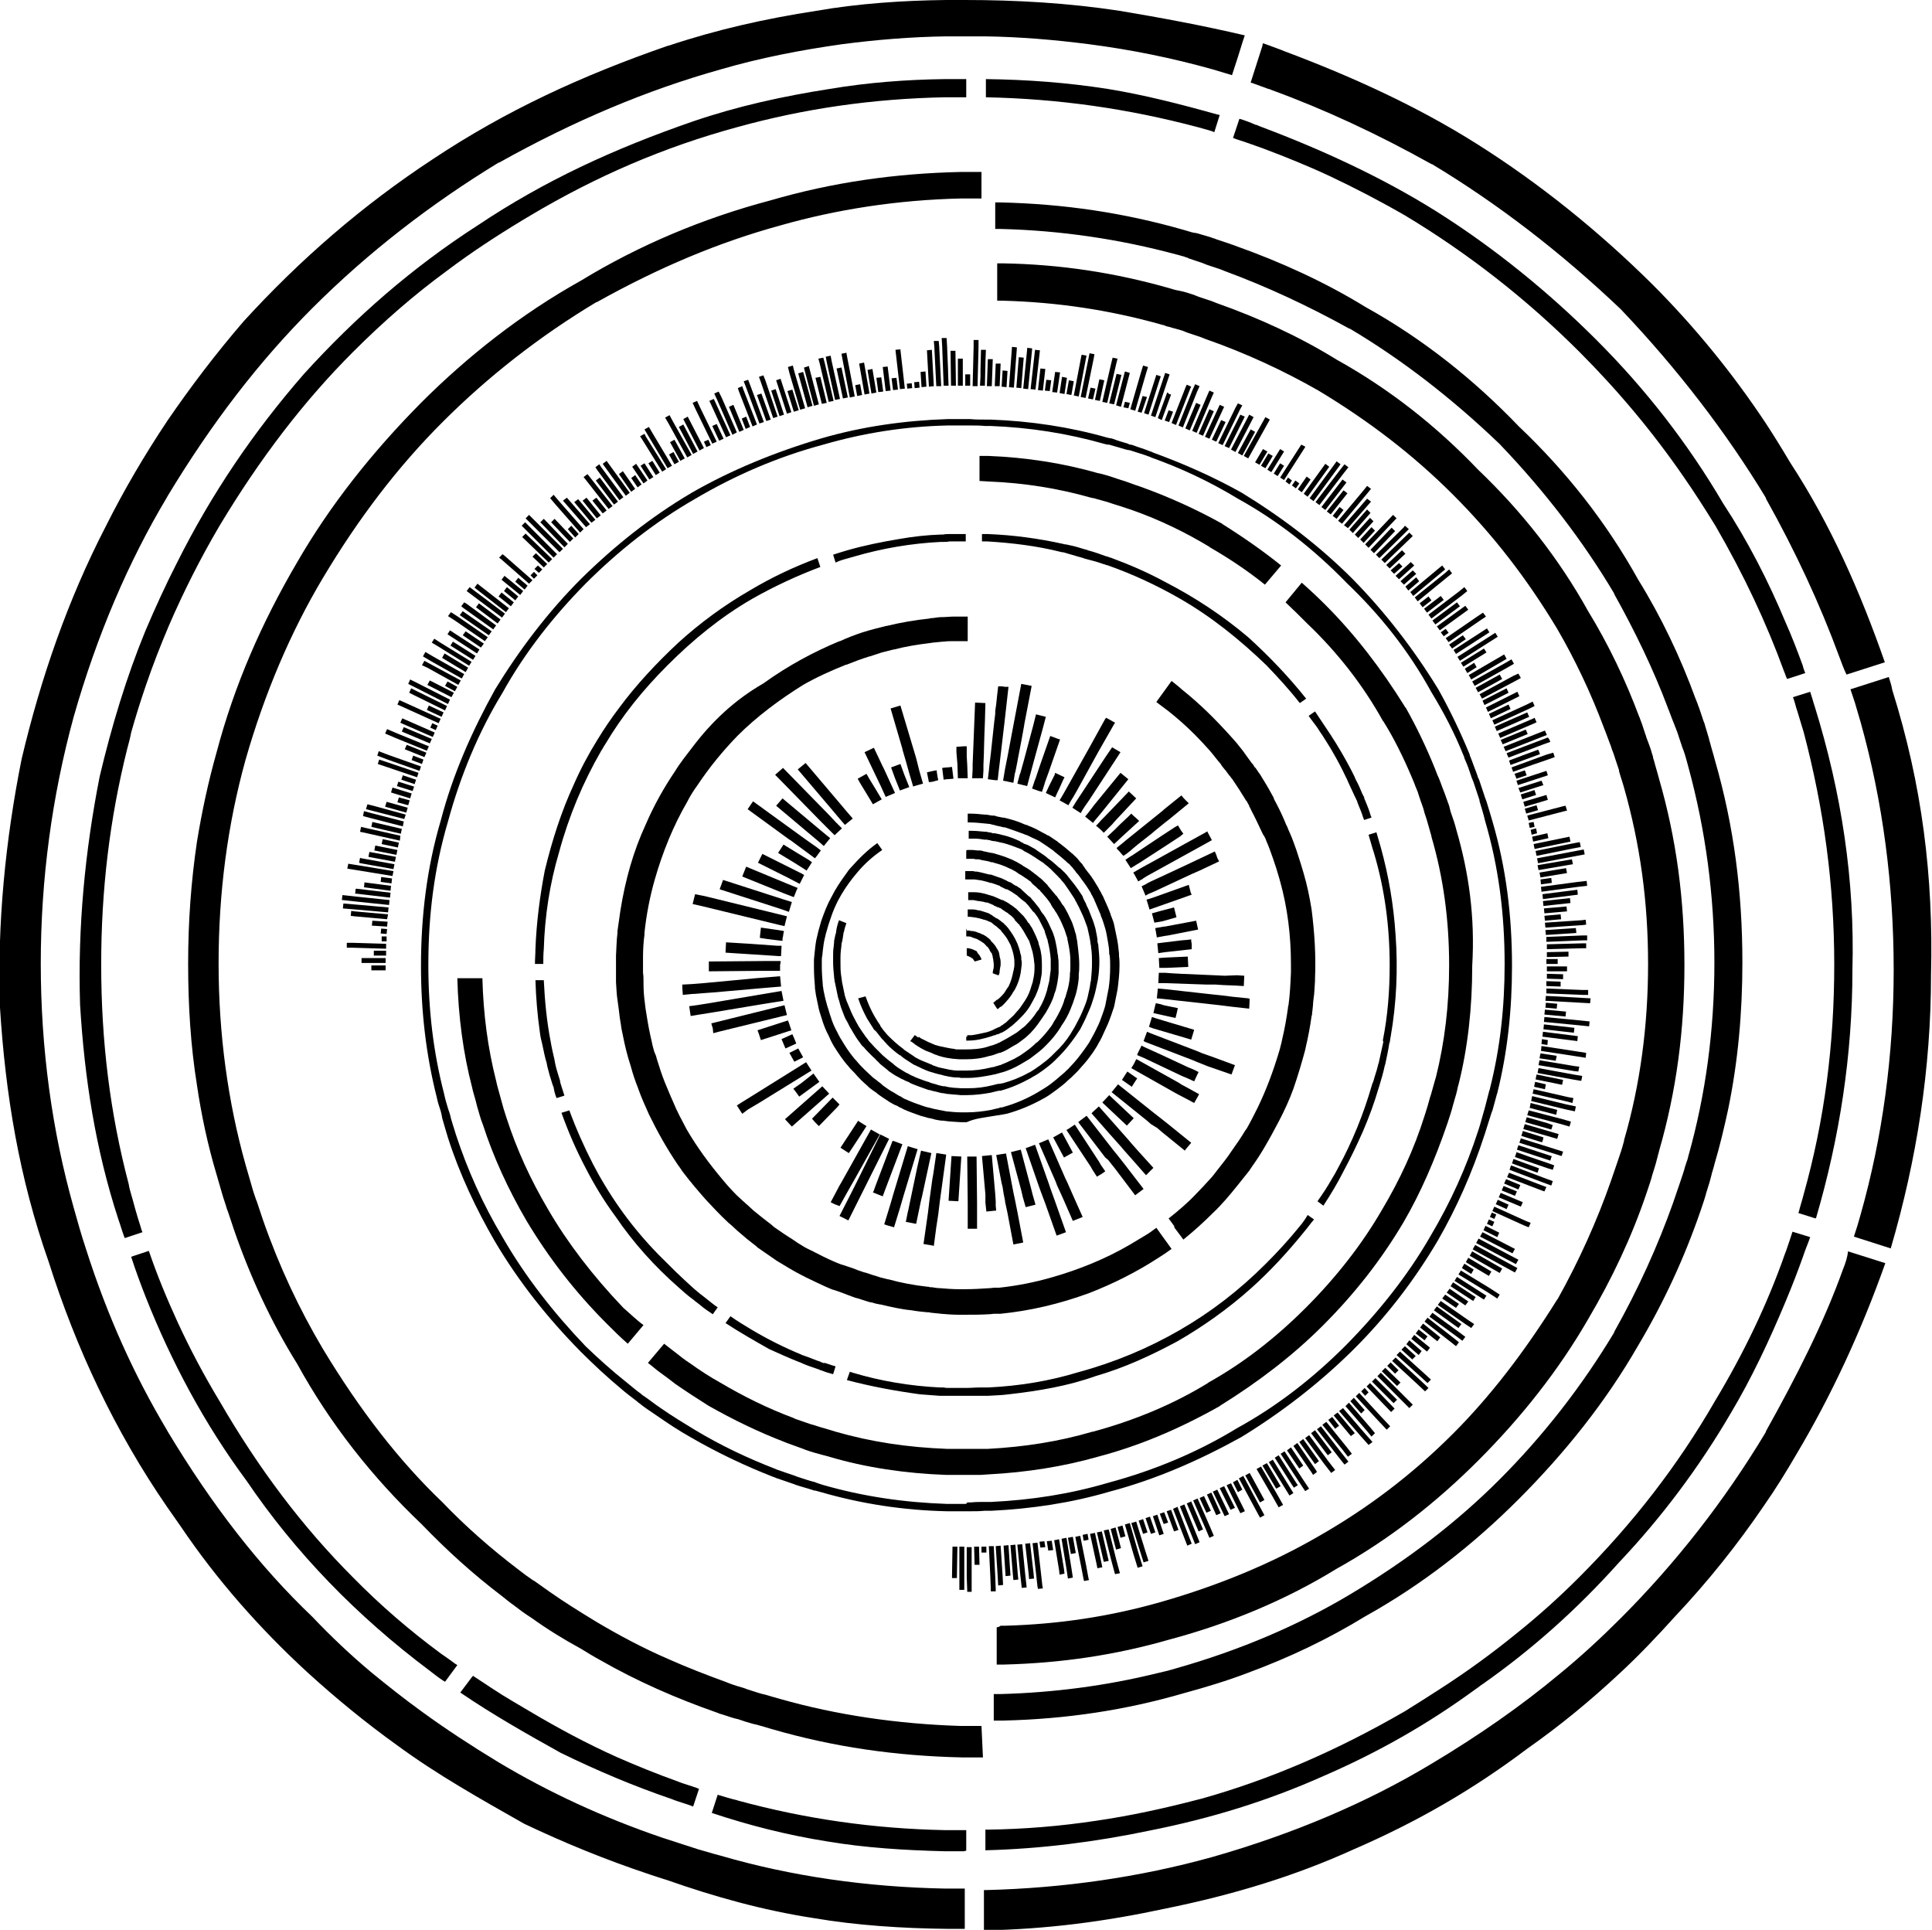 <?xml version="1.0" encoding="utf-8"?>
<svg version="1.1"
			 xmlns="http://www.w3.org/2000/svg" xmlns:xlink="http://www.w3.org/1999/xlink" xmlns:a="http://ns.adobe.com/AdobeSVGViewerExtensions/3.0/"
			 x="0px" y="0px" width="393.3px" height="392.8px" viewBox="0 0 393.3 392.8" style="enable-background:new 0 0 393.3 392.8;"
			 xml:space="preserve">
		<defs>
		</defs>
		<path class="ring_1 st0" d="M374.4,133.6c-3.9-10.6-8.9-21.4-14.9-32.1l0-0.1c0-0.1-0.1-0.1-0.1-0.2C351.4,88,341.5,75.1,330,63l-0.1-0.1
			c-12.2-11.6-25.1-21.5-38.4-29.5l-0.1,0c-10.9-6.1-21.9-11.2-32.6-15.1c-0.2-0.1-0.4-0.2-0.6-0.2c-1-0.4-2-0.7-3-1.1
			c-0.2-0.1-0.4-0.1-0.6-0.2l2.4-7.5l0-0.1l0.1-0.4c0.5,0.2,0.9,0.3,1.4,0.5c1,0.4,2,0.7,2.9,1.1c13.9,5.2,27.2,11.3,39.1,18.8
			c13.2,8.3,25.3,18.2,35.8,28.6c8.8,8.8,16.5,18.3,23.2,28.4c1.7,2.6,3.3,5.2,4.9,7.9c8.3,12.7,14.3,26.4,19.3,40.7l-7.8,2.5
			C375.3,136.1,374.9,134.9,374.4,133.6z M384.5,137.8l-7.8,2.5c0.3,0.9,0.6,1.8,0.9,2.7c0.5,1.7,0.7,2.4,1.2,4.1
			c4.5,16.1,6.7,33,6.7,50.3c0,17.4-2.3,34.1-6.7,49.7c-0.4,1.5-0.9,3.1-1.4,4.6l7.5,2.4c5.3-18.1,8.2-36.6,8.2-55.7
			c0.5-20-1.8-38.6-7.9-58C385.1,139.7,384.8,138.7,384.5,137.8z M375.2,258.3c-3.9,10.9-9.4,21.7-15.7,33l0,0.1
			c0,0.1-0.1,0.1-0.1,0.2c-8.3,13.8-18.2,26.5-29.5,37.8c-3.9,3.9-8,7.7-12.4,11.3c-7.8,6.5-16.4,12.5-26.1,18.3
			c-13.1,7.9-28.2,14.3-44.7,19c-14.8,4.1-30.2,6.3-45.9,6.7c-0.2,0-0.4,0-0.5,0v8.2c12.6-0.2,24.7-1.8,36.8-4.4
			c13.8-2.8,26.4-6.6,38.5-12.1c12.7-5.5,24.2-12.1,35.2-20.4c6.7-4.7,12.9-9.8,18.9-15.4c3.9-3.6,7.6-7.5,11.3-11.6
			c6.6-7,12.7-14.6,18.2-22.7c2.3-3.3,4.4-6.7,6.5-10.3c7.2-12.1,13.2-25.1,18.1-38.9l-7.6-2.4C376.1,255.8,375.7,257.1,375.2,258.3z
			 M227.9,2.2C217.4,0.6,206.9,0,196.5,0c-1.3,0-2.6,0-3.9,0c-8.7,0.1-17.8,0.7-26.4,2.2C155.8,3.8,146,6,136.1,9.3c0,0-0.1,0-0.1,0
			c-17.6,6.1-33,13.2-47.9,23.1c-14.3,9.4-27,20.4-38.5,33C44,71.9,38.9,78.6,34.1,85.6c-4.6,6.9-8.8,14-12.6,21.6
			c-7.7,14.9-13.2,30.8-17.1,47.3c-3.3,16.5-5,33.6-4.4,50.6c1.1,17.6,3.9,34.7,9.9,51.7c5.6,17.7,13.5,34.5,24.1,49.9
			c0.9,1.3,1.9,2.7,2.8,4c7.3,10.8,16,20.7,25.8,29.7c5.7,5.2,11.8,10.2,18.2,14.8c8.3,6.1,17.1,11,25.9,16
			c8.2,3.9,16.5,7.3,25.5,10.3c1.2,0.4,2.4,0.8,3.7,1.2c9.4,3.3,19.3,6.1,29.7,7.7c8.8,1.5,18.1,2.1,27.5,2.2c1.1,0,2.2,0,3.3,0v-8.2
			c-1.1,0-2.2,0-3.4,0c-0.2,0-0.4,0-0.5,0c-16-0.3-31.4-2.5-45.8-6.7c-1.6-0.4-3.1-0.9-4.6-1.3c-1.2-0.4-2.5-0.8-3.7-1.2
			c-1.2-0.4-2.5-0.8-3.7-1.2c-12-4.1-23-9.2-33.2-15.3c-5.6-3.4-10.8-6.8-15.6-10.3c-3.6-2.6-7-5.3-10.3-8c-4.3-3.6-8.3-7.4-12-11.3
			c-10.7-10.2-20.3-22.5-29.5-37.8c0-0.1-0.1-0.1-0.1-0.2c-6.7-11.2-12.2-23.4-16.5-36.9c-0.9-2.7-1.7-5.5-2.5-8.4
			c-4.4-15.6-6.7-32.3-6.7-49.7c0-17.2,2.3-34.1,6.7-50.2c4.7-16.5,11.1-31.5,19-44.7c0-0.1,0.1-0.1,0.1-0.2
			c9-14.9,18.6-27.4,29.5-38.3c11.3-11.3,24.1-21.2,37.9-29.6l0.1,0c15.4-8.6,30.2-14.8,45.2-19c7.9-2.3,16.1-3.9,24.6-5.1
			c6.9-0.9,14-1.5,21.3-1.6c1.3,0,2.6,0,3.9,0v0c1.3,0,2.6,0,3.9,0c7.1,0.1,14.2,0.7,21.2,1.6c8.5,1.1,16.9,2.8,25.1,5.1
			c1.3,0.4,2.7,0.8,4,1.2l1.2-3.7l1-3.2l0.4-1.2C244.9,5.2,236.3,3.6,227.9,2.2z"/>
		<path class="ring_2 st0" d="M247.8,23.3c0.2,0,0.3,0.1,0.5,0.1l-1.1,3.5c-0.2-0.1-0.3-0.1-0.5-0.2c-0.9-0.3-1.8-0.5-2.8-0.8
			c-14.3-3.8-28.4-5.8-43.2-6.1v-3.7c8.3,0.1,16.5,0.7,24.8,2C232.9,19.3,240.3,21.2,247.8,23.3z M252.4,24.2c0,0-0.1,0-0.1,0
			l-0.1,0.3l-1.2,3.6c0,0,0.1,0,0.1,0c0.2,0.1,0.3,0.1,0.5,0.2c0.9,0.3,1.8,0.6,2.7,0.9c0.2,0.1,0.3,0.1,0.5,0.2c0,0,0.1,0,0.1,0
			c0.2,0.1,0.3,0.1,0.5,0.2c0.6,0.2,1.1,0.4,1.7,0.6c4.5,1.7,9,3.5,13.5,5.6c5.1,2.4,10.3,5.1,15.5,8.1c12.8,7.7,24.7,17,35.4,27.7
			c7.9,7.9,15,16.4,21.2,25.4c2.3,3.3,4.4,6.6,6.5,10c5.8,10,10.4,19.8,14,29.7c0.1,0.2,0.2,0.5,0.3,0.8c0.1,0.2,0.2,0.5,0.3,0.7
			l3.7-1.2c-0.2-0.5-0.4-1-0.5-1.5c-1.1-3-2.2-5.9-3.5-8.8c-3.5-8.4-7.7-16.6-12.7-24.2c-7.1-12.1-15.7-23.2-25.8-33.3
			c-9.6-9.6-20.7-18.7-32.8-26.3c-10.9-6.8-23-12.4-35.5-17.1c-0.2-0.1-0.3-0.1-0.5-0.2c-0.2-0.1-0.4-0.2-0.6-0.2
			C254.5,24.9,253.4,24.5,252.4,24.2z M369.7,247.9c4.8-16.4,7.4-33.2,7.4-50.5c0.5-18.2-2.2-36-7.7-53.7c-0.1-0.2-0.1-0.4-0.2-0.6
			c-0.2-0.8-0.5-1.6-0.7-2.3l-3.5,1.1c0.3,0.8,0.5,1.6,0.7,2.3c0.1,0.2,0.1,0.4,0.2,0.6c0.4,1.4,0.9,2.9,1.3,4.3
			c4.1,15.6,6.2,31,6.2,47.2c0,16.4-2,31.7-6.2,46.7c-0.3,1.2-0.7,2.4-1,3.6c0,0.1-0.1,0.2-0.1,0.3l3.5,1.1
			C369.6,248,369.6,247.9,369.7,247.9z M363.7,254.3c0,0.1-0.1,0.2-0.1,0.3c-0.1,0.2-0.1,0.3-0.2,0.5c-3.6,10.3-8.4,20.3-14.3,30.1
			c-7.5,13-16.6,24.8-27.7,35.9c-3.9,3.9-8.1,7.7-12.6,11.3c-4.9,4-10.1,7.8-15.7,11.4c-2.3,1.5-4.7,3-7.1,4.5
			c-14,8.1-27.5,13.9-41.4,17.8c-0.3,0.1-0.5,0.1-0.8,0.2c-6.9,1.8-13.8,3.3-20.7,4.3c-7.3,1.1-14.6,1.7-22,1.8c-0.1,0-0.3,0-0.4,0
			c0,0-0.1,0-0.1,0v4.2c0,0,0.1,0,0.1,0c11.3-0.3,22.3-1.7,33.3-4c12.6-2.5,24.2-6.1,35.4-11.1c11.1-4.8,21.3-10.6,31-17.7
			c0.5-0.3,0.9-0.7,1.4-1c10.1-7.1,19.2-15.2,27.8-24.8c8.6-9.1,16.2-19.2,22.7-30.3c4.3-7.2,7.9-14.9,11.2-22.8
			c1.3-3.1,2.5-6.2,3.6-9.3c0-0.1,0.1-0.2,0.1-0.3c0.4-1.2,0.9-2.3,1.3-3.5l-3.6-1.1C364.5,252,364.1,253.1,363.7,254.3z M196.7,376.7
			v-4.2c-0.1,0-0.3,0-0.4,0c-1,0-2.1,0-3.1,0c-0.1,0-0.3,0-0.4,0c0,0-0.1,0-0.1,0c-0.1,0-0.3,0-0.4,0c-14.6-0.3-28.4-2.3-42-6
			c-0.1,0-0.2-0.1-0.3-0.1c-1.3-0.3-2.6-0.7-3.9-1.1l-1.2,3.7c7.5,2.5,15.3,4.5,23.5,5.8c7.7,1.3,15.8,1.8,23.9,2c0.2,0,0.3,0,0.5,0
			c0.1,0,0.3,0,0.4,0c1,0,2.1,0,3.1,0C196.4,376.7,196.6,376.7,196.7,376.7z M136.8,366.2c0.2,0.1,0.3,0.1,0.5,0.2
			c1.1,0.4,2.2,0.7,3.3,1.1c0.2,0.1,0.3,0.1,0.5,0.2l1.2-3.6c-0.2-0.1-0.3-0.1-0.5-0.2c-1.1-0.4-2.2-0.7-3.3-1.1
			c-0.2-0.1-0.3-0.1-0.5-0.2c-4.2-1.5-8.4-3.2-12.5-5c-6-2.7-11.8-5.8-17.7-9.3c-2.5-1.5-5-2.9-7.4-4.5c-1.4-0.9-2.7-1.8-4.1-2.7
			l-0.2,0.2l-1.8,2.4l-0.6,0.8c6.6,4.5,13.5,8.4,20.5,12.3C121.6,360.4,128.9,363.5,136.8,366.2z M50.2,301.4
			c9.9,14.6,22.4,27.5,37.2,38.6c0.9,0.7,1.8,1.4,2.7,2c0.2,0.1,0.3,0.2,0.5,0.3l2.5-3.4c-0.2-0.1-0.3-0.2-0.5-0.3
			c-0.9-0.7-1.8-1.3-2.8-2c0,0,0,0,0,0c-6.5-4.8-12.4-9.9-17.9-15.5c-10.3-10.3-19.2-22.1-27.2-35.9c-3.2-5.3-6-10.6-8.5-16
			c-2.2-4.8-4.2-9.6-5.9-14.6l-0.6,0.2l-3,1c0.9,2.8,1.9,5.5,3,8.3C34.9,277.2,41.6,289.8,50.2,301.4z M196.3,16.1c-1.2,0-2.4,0-3.6,0
			c-0.1,0-0.3,0-0.4,0c-7.8,0.1-15.7,0.7-23.4,2c-9.6,1.5-18.7,3.5-27.8,6.6c-16.2,5.6-30.3,12.1-43.9,21.2
			C84,54.4,72.4,64.5,61.8,76.2c-10.1,11.6-18.7,24.2-25.8,38.4c-2.3,4.5-4.4,9.1-6.4,13.8c-3.9,9.5-6.9,19.5-9.3,29.6
			c-3,15.2-4.5,30.8-4,46.5c0.9,14.9,3.1,29.3,7.8,43.7c0.4,1.1,0.7,2.2,1.1,3.3c0.1,0.2,0.1,0.3,0.2,0.5l3.6-1.2
			c-0.1-0.2-0.1-0.3-0.2-0.5c-0.3-1.1-0.7-2.2-1-3.3c-0.4-1.3-0.7-2.6-1.1-3.9c-0.2-0.7-0.4-1.4-0.5-2.1c-3.8-14.4-5.6-29-5.6-44.7
			c0-15.1,1.7-29.5,5.3-43.9c0.3-1.1,0.6-2.2,0.8-3.3c0.9-3.2,1.9-6.4,3-9.6c1.4-4.1,3-8.2,4.7-12.2c2.9-6.7,6.3-13.5,10.3-20.3
			C53,93.2,61.9,81.6,71.9,71.6C78,65.5,84.3,60,91,55.1c4.9-3.7,10.1-7.1,15.4-10.3c0.3-0.2,0.7-0.4,1-0.6c0.2-0.1,0.4-0.2,0.5-0.3
			c13.6-8.1,27.4-14,42.1-18c13.7-3.8,27.6-5.8,42.3-6.1c0.1,0,0.3,0,0.4,0c1.2,0,2.4,0,3.6,0c0,0,0,0,0,0c0.1,0,0.3,0,0.4,0v-3.7
			C196.6,16.1,196.4,16.1,196.3,16.1C196.3,16.1,196.3,16.1,196.3,16.1z"/>
		<path class="ring_1 st0" d="M200.1,357.7c-0.1,0-0.3,0-0.4,0c-0.8,0-1.5,0-2.3,0c-0.2,0-0.4,0-0.7,0c-0.1,0-0.3,0-0.4,0c0,0,0,0-0.1,0
			c-0.1,0-0.3,0-0.4,0c-13.4-0.3-26.1-2.1-38.8-5.8c-1-0.3-2-0.6-3.1-0.9l0,0c-0.2,0-0.3-0.1-0.5-0.1c-1.1-0.3-2.1-0.6-3.2-1
			c-0.2,0-0.3-0.1-0.5-0.1c-1.1-0.3-2.1-0.7-3.2-1l0,0c-0.2-0.1-0.3-0.1-0.5-0.2c-8.3-2.9-16.3-6.4-23.8-10.7
			c-1.3-0.7-2.6-1.5-3.9-2.3c-3.5-1.9-6.9-4-10.1-6.3c0,0,0,0,0,0c-1.1-0.7-2.1-1.4-3.1-2.2c-0.2-0.1-0.3-0.2-0.4-0.3
			c-0.9-0.6-1.7-1.3-2.6-2l0,0c-5.8-4.4-11.2-9.3-16.3-14.6c-10-9.5-18.6-20.4-25.3-32.6c-5.3-8.5-9.6-17.8-12.9-27.4l0,0
			c-0.4-1.2-0.8-2.4-1.2-3.6c-0.1-0.2-0.1-0.3-0.2-0.5c-0.3-1.1-0.7-2.1-1-3.2c0,0,0,0,0,0c-0.4-1.3-0.7-2.5-1.1-3.8
			c-1.8-6-3.1-12.1-4-18.2c-1.3-8.1-1.8-16.3-1.8-24.8c0-8.5,0.6-16.7,1.8-24.8c1-6.1,2.3-12.2,4-18.2c3.6-13.6,9.1-26.2,16.3-38.5
			c6.8-11.8,15.4-22.6,25.3-32.6c9.5-9.5,20.4-18.1,32.6-24.9c11.8-7.2,24.9-12.7,38.5-16.3c12.7-3.7,25.4-5.5,38.8-5.8
			c0.1,0,0.3,0,0.4,0c0,0,0,0,0,0c0.4,0,0.7,0,1.1,0c0.8,0,1.5,0,2.3,0c0,0,0,0,0,0c0.1,0,0.3,0,0.4,0c0,0,0,0,0,0c0,0,0,0,0,0v5.4
			c0,0,0,0,0,0c0,0,0,0,0,0c0,0,0,0,0,0c-0.1,0-0.3,0-0.4,0c0,0,0,0,0,0c-0.8,0-1.5,0-2.3,0c0,0,0,0,0,0c-0.4,0-0.7,0-1.1,0
			c0,0,0,0,0,0c-0.1,0-0.3,0-0.4,0c-12.9,0.3-25.2,2.2-36.8,5.5c-12.4,3.4-24.6,8.5-37.3,15.6l-0.1,0c-11.5,6.9-22,15.1-31.3,24.4
			c-9,9-17,19.4-24.4,31.8c-6.5,10.9-11.8,23.3-15.7,36.9c-3.7,13.3-5.5,27.2-5.5,41.5c0,14.4,1.9,28.2,5.5,41
			c0.4,1.3,0.7,2.5,1.1,3.8c0,0,0,0,0,0c0.3,1.1,0.6,2.1,1,3.2c0.1,0.2,0.1,0.3,0.2,0.5c0.4,1.2,0.8,2.4,1.2,3.6v0
			c3.3,9.5,7.4,18.2,12.2,26.3c7.6,12.6,15.6,22.9,24.4,31.3c4.6,4.8,9.8,9.4,15.6,13.8l0,0c0.9,0.7,1.7,1.3,2.6,1.9
			c0.1,0.1,0.3,0.2,0.5,0.3c1,0.7,2.1,1.5,3.1,2.2l0,0c3,2.1,6.2,4.1,9.5,6.1c4.7,2.8,9.6,5.4,14.7,7.6c3.8,1.7,7.7,3.2,11.8,4.7
			c0.2,0.1,0.3,0.1,0.5,0.2c0,0,0,0,0,0c1,0.4,2.1,0.7,3.1,1c0.2,0.1,0.3,0.1,0.5,0.2c1,0.3,2.1,0.7,3.2,1c0.2,0,0.3,0.1,0.5,0.1
			c0,0,0,0,0,0c1,0.3,2,0.6,3.1,0.9c11.6,3.3,24,5.1,36.8,5.5c0.1,0,0.3,0,0.4,0c0,0,0,0,0,0c0.1,0,0.3,0,0.4,0c0.2,0,0.4,0,0.7,0
			c0,0,0,0,0,0c0.8,0,1.5,0,2.3,0c0.1,0,0.3,0,0.4,0c0,0,0,0,0,0c0,0,0,0,0,0L200.1,357.7C200.1,357.7,200.1,357.7,200.1,357.7z
			 M203.9,350.2C203.9,350.2,204,350.2,203.9,350.2c0.2,0,0.3,0,0.4,0c12.7-0.3,24.8-2.1,36.8-5.6c4.4-1.2,8.7-2.5,12.9-4.1
			c8.4-3.1,16.4-6.9,23.9-11.5c11.7-6.5,22.1-14.7,31.2-23.8c9.5-9.5,17.8-19.9,24.3-31.2c5.3-8.9,9.5-18,12.8-27.6v0
			c0-0.1,0.1-0.2,0.1-0.3c0.4-1.2,0.8-2.3,1.1-3.5c0-0.1,0.1-0.2,0.1-0.3c0.4-1.2,0.7-2.3,1-3.5v0c0-0.1,0-0.2,0.1-0.3
			c0.1-0.5,0.3-1,0.4-1.5c1.1-3.7,2-7.5,2.8-11.2c2-9.7,2.9-19.6,2.9-29.9c0-14.3-1.7-27.7-5.6-41.2c-0.3-1.2-0.7-2.4-1-3.6
			c-0.1-0.3-0.2-0.6-0.2-0.8c-0.1-0.2-0.1-0.4-0.2-0.6c-0.2-0.8-0.5-1.6-0.7-2.4c-0.1-0.2-0.1-0.3-0.2-0.5c0-0.1-0.1-0.2-0.1-0.3
			c-0.1-0.2-0.1-0.4-0.2-0.6c-0.3-0.8-0.5-1.6-0.8-2.3c-0.1-0.3-0.2-0.6-0.3-0.8c-0.1-0.2-0.1-0.4-0.2-0.5c-3.1-8.5-7-16.7-11.7-24.3
			c-6.5-11.7-14.7-22.1-24.3-31.2c-9.1-9.5-19.5-17.8-31.2-24.3c-8.3-5.1-17.3-9.2-26.6-12.5c-0.2-0.1-0.3-0.1-0.5-0.2c0,0,0,0-0.1,0
			c-0.2-0.1-0.3-0.1-0.5-0.2c-0.9-0.3-1.8-0.6-2.7-0.9c-0.2-0.1-0.3-0.1-0.5-0.2c0,0,0,0-0.1,0c-0.2-0.1-0.3-0.1-0.5-0.2
			c-0.9-0.3-1.8-0.5-2.7-0.8c-0.2,0-0.3-0.1-0.5-0.1c0,0,0,0-0.1,0c-0.2,0-0.3-0.1-0.5-0.1c-0.6-0.2-1.1-0.3-1.7-0.5
			c-12.2-3.5-24.4-5.3-37.3-5.6c0,0,0,0,0,0c-0.1,0-0.3,0-0.4,0c-0.2,0-0.5,0-0.7,0v5.4c0,0,0,0,0,0c0.2,0,0.5,0,0.7,0
			c0.1,0,0.3,0,0.4,0c0,0,0,0,0,0c12.3,0.3,24.3,2.1,35.8,5.2c0.5,0.1,1,0.3,1.5,0.4c0.2,0.1,0.3,0.1,0.5,0.2c0,0,0,0,0,0
			c0.2,0,0.3,0.1,0.5,0.2c0.9,0.3,1.8,0.6,2.7,0.9c0.2,0.1,0.3,0.1,0.5,0.2c0,0,0,0,0,0c0.2,0.1,0.3,0.1,0.5,0.2
			c0.9,0.3,1.8,0.6,2.7,0.9c0.2,0.1,0.3,0.1,0.5,0.2c0,0,0,0,0,0c0.2,0.1,0.3,0.1,0.5,0.2c8.4,3.1,16.8,7,25.3,11.7l0.1,0
			c10.6,6.3,20.8,14.2,30.4,23.4l0.1,0.1c9.2,9.6,17,19.8,23.3,30.4l0,0.1c4.3,7.7,8,15.4,10.9,23.1c0.1,0.2,0.1,0.4,0.2,0.5
			c0.1,0.3,0.2,0.5,0.3,0.8c0.3,0.8,0.6,1.6,0.9,2.3c0.1,0.2,0.1,0.4,0.2,0.5c0,0.1,0.1,0.2,0.1,0.3c0.1,0.2,0.1,0.3,0.2,0.5
			c0.3,0.8,0.5,1.6,0.8,2.4c0.1,0.2,0.1,0.4,0.2,0.6c0.1,0.3,0.2,0.6,0.3,0.8c0.4,1.1,0.7,2.3,1,3.4c3.5,12.8,5.3,26.2,5.3,39.8
			c0,13.8-1.8,27-5.3,39.4c-0.1,0.5-0.3,1.1-0.5,1.6c0,0.1,0,0.2-0.1,0.3v0c-0.3,1.2-0.7,2.3-1.1,3.5c0,0.1-0.1,0.2-0.1,0.3
			c-0.4,1.2-0.8,2.3-1.2,3.5c0,0.1-0.1,0.2-0.1,0.3c0,0,0,0,0,0c-3.1,8.7-7,17.4-12,26.3l0,0.1c-6.6,11-14.5,21.1-23.4,30
			c-8.6,8.6-18.6,16.3-30.5,23.4c-10.4,6.2-22.3,11.3-35.4,15c-1.3,0.4-2.6,0.7-3.9,1c-10.2,2.5-20.8,3.9-31.6,4.2c-0.1,0-0.3,0-0.4,0
			c0,0,0,0,0,0c-0.1,0-0.3,0-0.4,0c-0.2,0-0.5,0-0.7,0c0,0,0,0,0,0v4.1v1.3c0.2,0,0.5,0,0.7,0C203.7,350.2,203.8,350.2,203.9,350.2z
			 M202.9,331.2v7.6c0.2,0,0.4,0,0.7,0c0.1,0,0.3,0,0.4,0c0,0,0,0,0,0c0.1,0,0.3,0,0.4,0c11.6-0.3,22.6-1.9,33.7-5.1
			c12-3.2,23.6-8,34-14.4c10.8-6,20.4-13.6,28.8-22c8.8-8.8,16.4-18.4,22.4-28.8c4.9-8.3,8.9-16.8,11.9-25.7v0c0-0.1,0.1-0.2,0.1-0.3
			c0.4-1.2,0.8-2.3,1.1-3.5c0-0.1,0.1-0.2,0.1-0.3c0.4-1.2,0.7-2.3,1-3.5v0c0-0.1,0-0.2,0.1-0.3c0-0.2,0.1-0.3,0.1-0.5
			c3.6-12.4,5.2-24.8,5.2-38c0-13.2-1.6-25.6-5.2-38c-0.3-1.2-0.7-2.4-1-3.6c-0.1-0.3-0.2-0.5-0.2-0.8c-0.1-0.2-0.1-0.4-0.2-0.6
			c-0.2-0.8-0.5-1.6-0.8-2.4c-0.1-0.2-0.1-0.3-0.2-0.5c0-0.1-0.1-0.2-0.1-0.3c-0.1-0.2-0.1-0.4-0.2-0.6c-0.3-0.8-0.5-1.6-0.8-2.4
			c-0.1-0.3-0.2-0.5-0.3-0.8c-0.1-0.2-0.1-0.4-0.2-0.5c-2.8-7.5-6.3-14.8-10.4-21.5c-6-10.8-13.6-20.4-22.4-28.8
			c-8.4-8.8-18-16.4-28.8-22.4c-7.6-4.7-15.9-8.5-24.4-11.5c-0.2-0.1-0.3-0.1-0.5-0.2c0,0,0,0,0,0c-0.2-0.1-0.3-0.1-0.5-0.2
			c-0.9-0.3-1.8-0.6-2.7-0.9c-0.2-0.1-0.3-0.1-0.5-0.2c0,0,0,0,0,0c-0.2-0.1-0.3-0.1-0.5-0.2c-0.9-0.3-1.8-0.6-2.8-0.8
			c-0.2,0-0.3-0.1-0.5-0.1c0,0,0,0,0,0c-0.2,0-0.3-0.1-0.5-0.1c-0.3-0.1-0.7-0.2-1-0.3c-11.2-3.2-22.3-4.9-34.1-5.1c0,0,0,0,0,0
			c-0.1,0-0.3,0-0.4,0c-0.2,0-0.5,0-0.7,0v7.6c0,0,0,0,0,0c0.2,0,0.4,0,0.7,0c0.1,0,0.3,0,0.4,0c0,0,0,0,0,0
			c11.2,0.3,21.7,1.9,32.1,4.8c0.2,0.1,0.5,0.1,0.7,0.2c0.2,0,0.3,0.1,0.5,0.2c0,0,0,0,0,0c0.2,0,0.3,0.1,0.5,0.1
			c0.9,0.3,1.9,0.5,2.8,0.8c0.2,0.1,0.3,0.1,0.5,0.2c0,0,0,0,0,0c0.2,0.1,0.3,0.1,0.5,0.2c0.9,0.3,1.8,0.6,2.7,0.9
			c0.2,0.1,0.3,0.1,0.5,0.2c0,0,0,0,0,0c0.2,0.1,0.3,0.1,0.5,0.2c8.3,2.9,16,6.5,23,10.5c10.3,6.2,19.3,13.1,27.4,21.2
			c8.1,8.1,15,17,21.2,27.3c3.6,6.2,6.8,12.9,9.5,20.1c0.1,0.2,0.1,0.4,0.2,0.5c0.1,0.3,0.2,0.5,0.3,0.8c0.3,0.8,0.6,1.6,0.9,2.4
			c0.1,0.2,0.1,0.4,0.2,0.6c0,0.1,0.1,0.2,0.1,0.3c0.1,0.2,0.1,0.3,0.2,0.5c0.3,0.8,0.5,1.6,0.8,2.4c0.1,0.2,0.1,0.4,0.2,0.6
			c0.1,0.3,0.2,0.5,0.2,0.8c0.3,1.1,0.7,2.2,1,3.3c3.3,11.6,4.9,23.3,4.9,35.9c0,12.5-1.6,24.6-4.9,35.9c0,0.1,0,0.1,0,0.2
			c0,0.1-0.1,0.2-0.1,0.3v0c-0.3,1.2-0.7,2.3-1.1,3.5c0,0.1-0.1,0.2-0.1,0.3c-0.4,1.2-0.8,2.3-1.2,3.5c0,0.1-0.1,0.2-0.1,0.3v0
			c-2.9,8.3-6.5,16.3-10.9,24.2l-0.1,0.1c-6.8,10.9-13.8,19.9-21.2,27.3c-8.4,8.4-17.4,15.2-27.4,20.9c-9.5,5.5-20.3,10-32.2,13.4
			c-10.2,2.9-20.6,4.5-31.7,4.8c-0.1,0-0.3,0-0.4,0c0,0,0,0,0,0c-0.1,0-0.3,0-0.4,0C203.3,331.2,203.1,331.2,202.9,331.2
			C202.9,331.2,202.9,331.2,202.9,331.2z"/>
		<path class="ring_2 st0" d="M78.5,196.5l0,1l-2.9,0l0-1L78.5,196.5z M73.6,195l0,1l4.9,0l0-1L73.6,195z M76.1,193.5l0,1l2.5,0l0-1
			L76.1,193.5z M78.6,192.1l-6.7-0.2l-1.3,0l0,1l1.3,0l6.7,0.2L78.6,192.1z M78.7,190.6l-1,0l0,1l1,0L78.7,190.6z M78.8,189.1
			l-1.2-0.1l-0.1,1l1.2,0.1L78.8,189.1z M78.9,187.6l-3.1-0.2l-0.1,1l3.1,0.2L78.9,187.6z M79,186.1l-6.8-0.6l-0.7-0.1l-0.1,1l0.7,0.1
			l6.7,0.6L79,186.1z M79.1,184.7l-6.8-0.6l-2.4-0.2l-0.1,1l2.4,0.2l6.8,0.6L79.1,184.7z M79.3,183.2l-6.7-0.7l-2.7-0.3l-0.2,0l-0.1,1
			l0.2,0l2.7,0.3l6.7,0.7L79.3,183.2z M79.5,181.7l-6.8-0.8l-0.3,0l-0.1,1l0.3,0l6.8,0.8L79.5,181.7z M79.6,180.3l-5.4-0.7l-0.1,1
			l5.4,0.7L79.6,180.3z M79.8,178.8l-2.2-0.3l-0.1,1l2.2,0.3L79.8,178.8z M80.1,177.3l-6.7-1.1l-2.5-0.4l-0.2,1l2.5,0.4l6.7,1.1
			L80.1,177.3z M80.3,175.9l-6.7-1.2l-0.3-0.1l-0.2,1l0.3,0.1l6.7,1.2L80.3,175.9z M80.6,174.4l-5.4-1l-0.2,1l5.4,1L80.6,174.4z
			 M80.9,173l-4.5-0.9l-0.2,1l4.5,0.9L80.9,173z M81.2,171.5l-3.3-0.7l-0.2,1l3.3,0.7L81.2,171.5z M81.5,170.1l-6.7-1.5l-1.3-0.3
			l-0.2,1l1.4,0.3l6.7,1.5L81.5,170.1z M81.8,168.7l-6-1.4l-0.2,1l6,1.4L81.8,168.7z M82.2,167.2l-6.6-1.7l-1.5-0.4l-0.2,1l1.5,0.4
			l6.6,1.7L82.2,167.2z M82.6,165.8L76,164l-1.2-0.3l-0.3,1l1.2,0.3l6.6,1.7L82.6,165.8z M83,164.4l-4.3-1.2l-0.3,1l4.3,1.2L83,164.4z
			 M83.4,162.9l-2.2-0.6l-0.3,1l2.2,0.6L83.4,162.9z M79.6,161.3l3.9,1.2l0.3-1l-3.9-1.2L79.6,161.3z M84.3,160.1l-3.2-1l-0.3,0.9
			l3.2,1L84.3,160.1z M84.7,158.7l-2.7-0.9l-0.3,0.9l2.7,0.9L84.7,158.7z M85.2,157.3l-6.5-2.2l-1.5-0.5l-0.3,0.9l1.5,0.5l6.5,2.2
			L85.2,157.3z M76.8,153.8l2.1,0.8l6.5,2.3l0.3-0.9l-6.5-2.3l-2.1-0.8L76.8,153.8z M85.9,155.5l0.3-0.9l-2.1-0.8l-0.3,0.9L85.9,155.5
			z M86.8,153.2l-4-1.6l-0.4,0.9l4,1.6L86.8,153.2z M78.8,148.4l-0.4,0.9l2.1,0.9l6.4,2.6l0.4-0.9l-6.4-2.6L78.8,148.4z M87.5,151.3
			l0.4-0.9l-5.7-2.4l-0.4,0.9L87.5,151.3z M88.5,149.1l-6.4-2.8l-0.2-0.1l-0.4,0.9l0.2,0.1l6.4,2.8L88.5,149.1z M89.1,147.7l-1.1-0.5
			l-0.4,0.9l1.1,0.5L89.1,147.7z M80.9,143.4l2,0.9l6.4,2.9l0.4-0.9l-6.4-2.9l-2-0.9L80.9,143.4z M89.9,145.9l0.4-0.9l-3-1.4l-0.4,0.9
			L89.9,145.9z M91,143.7l-6.3-3.1l-1-0.5l-0.4,0.9l1,0.5l6.3,3.1L91,143.7z M83.5,138.3l-0.4,0.9l1.8,0.9l6.3,3.2l0.4-0.9l-6.3-3.2
			L83.5,138.3z M87,139.4l4.9,2.5l0.5-0.9l-4.9-2.5L87,139.4z M93.1,139.8l-2-1.1l-0.5,0.9l2,1.1L93.1,139.8z M87,135.9l6.3,3.5
			l0.5-0.9l-6.3-3.4l-1.1-0.6l-0.5,0.9L87,135.9z M86.1,133.6l1.7,1l6.2,3.5l0.5-0.9l-6.2-3.5l-1.7-1L86.1,133.6z M94.8,136.8l0.5-0.9
			l-4.8-2.9l-0.5,0.9L94.8,136.8z M88.4,130l-0.5,0.8l1.5,0.9l6.1,3.8l0.5-0.8l-6.2-3.8L88.4,130z M96.3,134.3l0.5-0.8l-4.6-2.9
			l-0.5,0.8L96.3,134.3z M97.1,133l0.5-0.8l-6-3.9l-0.5,0.8L97.1,133z M97.9,131.8l0.6-0.8l-3.7-2.5l-0.6,0.8L97.9,131.8z M91.8,124.6
			l-0.6,0.8l1.4,0.9l6.1,4.2l0.6-0.8l-6.1-4.2L91.8,124.6z M99.5,129.3l0.6-0.8l-5.9-4.1l-0.6,0.8L99.5,129.3z M94.5,122.6l-0.6,0.8
			l0.5,0.4l6,4.3l0.6-0.8l-6-4.4L94.5,122.6z M101.3,126.9l0.6-0.8l-4.4-3.3l-0.6,0.8L101.3,126.9z M95,120.3l1.2,0.9l6,4.5l0.6-0.8
			l-6-4.5l-1.2-0.9L95,120.3z M97.2,118.8l-0.6,0.8l0.5,0.4l5.9,4.6l0.6-0.8l-5.9-4.6L97.2,118.8z M104,123.4l0.6-0.8l-2.5-2l-0.6,0.8
			L104,123.4z M104.9,122.2l0.6-0.8l-2.3-1.9l-0.6,0.8L104.9,122.2z M106.5,120.3l-3.8-3.1l-0.6,0.8l3.8,3.1L106.5,120.3z
			 M107.4,119.2l-1.9-1.6l-0.6,0.8l1.9,1.6L107.4,119.2z M102.3,112.8l-0.7,0.7l0.4,0.3l5.7,5l0.7-0.7l-5.7-5L102.3,112.8z M108,117.1
			l0.7,0.7l0.7-0.7l-0.7-0.7L108,117.1z M110.4,115.9l-0.9-0.8l-0.7,0.7l0.9,0.8L110.4,115.9z M111.4,114.8l-2.3-2.2l-0.7,0.7l2.3,2.2
			L111.4,114.8z M112.4,113.8l-5.4-5.2l-0.7,0.7l5.4,5.2L112.4,113.8z M106.2,107l1.1,1.1l5.4,5.4l0.7-0.7l-5.4-5.4l-1.1-1.1
			L106.2,107z M107.7,104.8l-0.7,0.7l1.5,1.5l5.4,5.4l0.7-0.7l-5.4-5.4L107.7,104.8z M110,106.3l4.9,5.1l0.7-0.7l-4.9-5.1L110,106.3z
			 M112.2,106.3l3.8,4l0.7-0.7l-3.8-4L112.2,106.3z M117.8,108.7l-1.5-1.7l-0.7,0.7l1.5,1.7L117.8,108.7z M112.7,100.7l-0.7,0.7
			l1.1,1.3l5,5.7l0.7-0.7l-5-5.7L112.7,100.7z M114.6,101.9l4.7,5.4l0.8-0.6l-4.7-5.4L114.6,101.9z M116.9,102.2l3.5,4.2l0.8-0.6
			l-3.5-4.2L116.9,102.2z M121.5,105.5l0.8-0.6l-2.9-3.6l-0.8,0.6L121.5,105.5z M122.7,104.5l0.8-0.6l-2.1-2.6l-0.8,0.6L122.7,104.5z
			 M119.6,96.5l-0.8,0.6l0.4,0.5l4.7,6l0.8-0.6l-4.7-6L119.6,96.5z M125,102.7l0.8-0.6l-3.7-4.9l-0.8,0.6L125,102.7z M122,94.5
			l-0.8,0.6l0.4,0.6l4.5,6.1l0.8-0.6l-4.5-6.1L122,94.5z M123.5,93.8l-0.8,0.6l0.2,0.3l4.5,6.2l0.8-0.6l-4.5-6.2L123.5,93.8z
			 M126,96.5l2.5,3.6l0.8-0.6l-2.5-3.6L126,96.5z M129.8,99.2l0.8-0.6l-1.3-1.9l-0.8,0.6L129.8,99.2z M128.7,95l2.3,3.4l0.8-0.6
			l-2.3-3.4L128.7,95z M130.4,94.8l1.8,2.8l0.8-0.5l-1.8-2.8L130.4,94.8z M134.3,96.2l-1.5-2.4l-0.8,0.5l1.5,2.4L134.3,96.2z
			 M130.3,88.8l0.4,0.6l4.1,6.6l0.8-0.5l-4.1-6.6l-0.3-0.6L130.3,88.8z M132.1,86.9l-0.9,0.5l0.7,1.2l4,6.7l0.9-0.5l-4-6.7L132.1,86.9
			z M137.3,94.5l0.9-0.5l-1.1-2l-0.9,0.5L137.3,94.5z M139.4,93.3l-2.1-3.8l-0.9,0.5l2.1,3.8L139.4,93.3z M136.3,84.5l-0.9,0.5
			l0.7,1.2l3.8,6.9l0.9-0.5l-3.8-6.8L136.3,84.5z M138.2,86.9l2.9,5.5l0.9-0.5l-2.9-5.5L138.2,86.9z M139.1,85.3l3.3,6.4l0.9-0.5
			l-3.3-6.4L139.1,85.3z M143.8,91l0.9-0.4l-0.5-1.1l-0.9,0.4L143.8,91z M141.9,81.6L141,82l0.6,1.3l3.4,7l0.9-0.4l-3.4-7L141.9,81.6z
			 M146.4,89.7l0.9-0.4l-1.4-3l-0.9,0.4L146.4,89.7z M144.4,81.6l0.2,0.4l3.2,7l0.9-0.4l-3.2-7l-0.2-0.4L144.4,81.6z M146.3,79.7
			l-0.9,0.4l0.6,1.3l3.1,7.1L150,88l-3.1-7.1L146.3,79.7z M148.4,82.8l2.1,5.1l0.9-0.4l-2.1-5.1L148.4,82.8z M151.8,87.3l0.9-0.4
			l-0.8-2.1l-0.9,0.4L151.8,87.3z M151.1,78.6l-0.9,0.4l0.2,0.6l2.8,7.2l0.9-0.4l-2.8-7.2L151.1,78.6z M152.3,77.3l-0.9,0.3l0.5,1.3
			l2.7,7.3l0.9-0.3l-2.7-7.3L152.3,77.3z M156,85.7l0.9-0.3l-1.9-5.3l-0.9,0.3L156,85.7z M155.4,76.4l-0.9,0.3l0.4,1.1l2.5,7.3
			l0.9-0.3l-2.5-7.4L155.4,76.4z M157,79.5l1.7,5.2l0.9-0.3l-1.7-5.2L157,79.5z M158,77.4l2.2,6.8l0.9-0.3l-2.2-6.8L158,77.4z
			 M161.6,83.8l1-0.3l-1.3-4.2l-1,0.3L161.6,83.8z M161.4,74.4l-1,0.3l0.3,1.2l2.2,7.5l1-0.3l-2.2-7.5L161.4,74.4z M162.5,76l1.9,6.9
			l1-0.3l-1.9-6.9L162.5,76z M164.7,74.5l-1,0.3l0,0.2l2,7.6l1-0.3l-2-7.6L164.7,74.5z M167.3,82.2l1-0.2l-1.3-5.3l-1,0.2L167.3,82.2z
			 M167.6,72.8l-1,0.2l0.3,1.1l1.8,7.7l1-0.2l-1.8-7.7L167.6,72.8z M169.1,72.4l-1,0.2l0.2,1.1l1.7,7.7l1-0.2l-1.7-7.7L169.1,72.4z
			 M170.3,75l1.3,6.1l1-0.2l-1.3-6.1L170.3,75z M174,80.7l-1.5-7.8l-0.2-1.1l-1,0.2l0.2,1.1l1.5,7.8L174,80.7z M174.5,80.6l1-0.2
			l-0.4-2.2l-1,0.2L174.5,80.6z M174.9,74l1.1,6.3l1-0.2l-1.1-6.3L174.9,74z M178.4,79.9l-0.8-4.8l-1,0.2l0.8,4.8L178.4,79.9z
			 M178.4,76.9l0.4,2.9l1-0.1l-0.4-2.9L178.4,76.9z M181.3,79.5l-0.6-4.9l-1,0.1l0.6,4.9L181.3,79.5z M181.8,79.4l1-0.1l-0.3-2.4
			l-1,0.1L181.8,79.4z M184.2,79.1l-0.9-7.9l0-0.1l-1,0.1l0,0.1l0.9,7.9L184.2,79.1z M185.6,78l-1,0.1l0.1,1l1-0.1L185.6,78z
			 M187.1,77.7l-1,0.1l0.1,1.2l1-0.1L187.1,77.7z M188.4,75.6l-1,0.1l0.2,3.1l1-0.1L188.4,75.6z M189.7,71.2l-1,0.1l0.4,7.4l1-0.1
			L189.7,71.2z M191.6,78.6l-0.4-8l-0.1-1.2l-1,0l0.1,1.2l0.4,8L191.6,78.6z M192.6,78.5l0.4,0l0,0l0.1,0l-0.1-2.9l0-0.3l-0.2-4.8
			l-0.1-1.7l-0.2,0l-0.8,0l0.1,1.7l0.3,8L192.6,78.5z M194.1,78.5L194.1,78.5L194.1,78.5L194.1,78.5L194.1,78.5l0.5,0l-0.1-7.1l-0.3,0
			l0,0l0,0l0,0l0,0l0,0l-0.7,0l0.1,7.1L194.1,78.5L194.1,78.5z M196,73l-1,0l0,5.5l1,0L196,73z M196.8,78.5L196.8,78.5L196.8,78.5
			L196.8,78.5L196.8,78.5L196.8,78.5L196.8,78.5l0.7,0l0-2.3l-0.7,0l0,0l0,0l0,0l0,0l0,0l0,0l0,0l-0.3,0l0,2.3L196.8,78.5L196.8,78.5z
			 M199.2,69.2l-1,0l0,1.4l-0.2,8l1,0l0.2-8L199.2,69.2z M199.6,75.9l0,0.2l0,0.3l0,0.2l-0.1,1.9l0.1,0l0,0l0,0l0,0l0,0l0,0l0.7,0
			l0.2,0l0.1-4.4l0-0.3l0.1-2.6l-0.1,0l0,0l-0.4,0l-0.5,0l-0.1,4.1l0,0.2L199.6,75.9z M201.1,73.1l-0.2,5.5l1,0l0.2-5.5L201.1,73.1z
			 M202.7,74l-0.2,4.6l1,0l0.2-4.6L202.7,74z M204.1,75.4l-0.2,3.3l1,0.1l0.2-3.3L204.1,75.4z M206,70.8l-0.6,8l1,0.1l0.6-8l0-0.2
			l-1-0.1L206,70.8z M206.9,78.9l1,0.1l0.5-6.2l-1-0.1L206.9,78.9z M209.1,71.1l-0.8,8l1,0.1l0.8-8l0-0.3l-1-0.1L209.1,71.1z
			 M210.7,71.2l-0.9,8l1,0.1l0.9-8l0,0L210.7,71.2L210.7,71.2z M211.3,79.4l1,0.1l0.5-4.4l-1-0.1L211.3,79.4z M214,77.4l-1-0.1
			l-0.3,2.2l1,0.1L214,77.4z M214.2,79.8l1,0.1l0.6-4.1l-1-0.1L214.2,79.8z M215.7,80l1,0.2l0.5-3.3l-1-0.2L215.7,80z M217.1,80.2
			l1,0.2l0.5-2.8l-1-0.2L217.1,80.2z M220.1,72.6l-1.5,7.9l1,0.2l1.5-7.9l0.1-0.4l-1-0.2L220.1,72.6z M221.6,72.9l-1.6,7.9l1,0.2
			l1.6-7.8l0.2-1.1l-1-0.2L221.6,72.9z M221.5,81.1l1,0.2l0.5-2.2l-1-0.2L221.5,81.1z M222.9,81.4l1,0.2l0.9-4.2l-1-0.2L222.9,81.4z
			 M226.2,74l-1.8,7.8l1,0.2l1.8-7.8l0.3-1.2l-1-0.2L226.2,74z M225.8,82.1l1,0.2l1.5-6l-1-0.2L225.8,82.1z M227.2,82.5l1,0.3l1.8-6.9
			l-1-0.3L227.2,82.5z M229.2,83l0.5,0.1l0.3-1.1l-0.4-0.1l-0.5-0.1l0,0l-0.1,0l-0.3,1.1l0,0l0,0L229.2,83z M232.3,75.7l-2.2,7.6
			l1,0.3l2.2-7.6l0.4-1.3l-1-0.3L232.3,75.7z M232.4,84L232.4,84l1.1-3.2l0,0l0,0l-0.5-0.1l-0.4-0.1l-1,3.2l0.4,0.1L232.4,84L232.4,84
			z M235.3,76.6l-2.4,7.5l0.9,0.3l2.4-7.5l0.1-0.3l-0.9-0.3L235.3,76.6z M236.8,77.1l-2.5,7.5l0.9,0.3l2.5-7.5l0.4-1.2l-0.9-0.3
			L236.8,77.1z M237.7,79.9L237.7,79.9l-0.1,0l-1.9,5.2l0.2,0.1l0,0l0.4,0.2l0.2,0.1l1.9-5.2l-0.4-0.1L237.7,79.9z M237.1,85.6
			l0.9,0.3l0.8-2.1l-0.9-0.3L237.1,85.6z M241.4,78.7l-2.9,7.4l0.9,0.4l2.9-7.4l0.2-0.4l-0.9-0.4L241.4,78.7z M242.8,79.3l-2.9,7.3
			l0.9,0.4l2.9-7.3l0.5-1.1l-0.9-0.4L242.8,79.3z M241.3,87.2l0.9,0.4l2.2-5.2l-0.9-0.4L241.3,87.2z M245.8,80.4l-3.1,7.3l0.9,0.4
			l3.1-7.3l0.4-0.9l-0.9-0.4L245.8,80.4z M244,88.3l0.9,0.4l2.2-5l-0.9-0.4L244,88.3z M245.3,88.9l0.9,0.4l3-6.5l-0.9-0.4L245.3,88.9z
			 M246.7,89.5l0.9,0.4l1.9-4l-0.9-0.4L246.7,89.5z M251.5,83l-3.5,7.2l0.9,0.4l3.5-7.2l0.5-0.9l-0.9-0.4L251.5,83z M249.3,90.8
			l0.9,0.4l3.2-6.4l-0.9-0.4L249.3,90.8z M254.3,84.4l-3.7,7.1l0.9,0.5l3.7-7.1l0,0L254.3,84.4L254.3,84.4z M252,92.2l0.9,0.5l2.6-4.8
			l-0.9-0.5L252,92.2z M257.1,85.8l-3.9,7l0.9,0.5l3.9-7l0.5-0.9l-0.9-0.5L257.1,85.8z M255.5,94.1l0.9,0.5l1.6-2.7l-0.9-0.5
			L255.5,94.1z M256.7,94.8l0.9,0.5l1.5-2.5l-0.9-0.5L256.7,94.8z M258,95.6l0.8,0.5l2.6-4.2l-0.8-0.5L258,95.6z M259.3,96.4l0.8,0.5
			l1.3-2.1l-0.8-0.5L259.3,96.4z M264.9,90.5l-4.3,6.7l0.8,0.5l4.3-6.7l0-0.1L264.9,90.5L264.9,90.5z M261.7,98l0.8,0.6l0.5-0.8
			l-0.8-0.6L261.7,98z M264.5,98.4l-0.8-0.6l-0.7,1l0.8,0.6L264.5,98.4z M264.2,99.6l0.8,0.6l1.8-2.6l-0.8-0.6L264.2,99.6z
			 M265.4,100.5l0.8,0.6l4.4-6.1l-0.8-0.6L265.4,100.5z M271.3,95l-4.7,6.4l0.8,0.6l4.7-6.4l0.8-1.1l-0.8-0.6L271.3,95z M272.6,95.9
			l-4.8,6.3l0.8,0.6l4.8-6.3l1.1-1.4l-0.8-0.6L272.6,95.9z M269,103.2l0.8,0.6l4.3-5.6l-0.8-0.6L269,103.2z M273.5,99.8l-3.4,4.3
			l0.8,0.6l3.4-4.3L273.5,99.8z M272.1,105.6l1.4-1.8l-0.8-0.6l-1.4,1.8L272.1,105.6z M277.5,99.9l-5.1,6.1l0.8,0.6l5-6l0.9-1.1
			l-0.8-0.6L277.5,99.9z M273.6,106.9l0.8,0.6l4.7-5.4l-0.8-0.6L273.6,106.9z M275.4,108.5l3.6-4.1l-0.7-0.7l-3.6,4.1L275.4,108.5z
			 M275.8,108.8l0.7,0.7l3.1-3.4l-0.7-0.7L275.8,108.8z M276.9,109.8l0.7,0.7l2.3-2.5l-0.7-0.7L276.9,109.8z M283.3,105.1l-5.4,5.7
			l0.7,0.7l5.4-5.7l0.3-0.3l-0.7-0.7L283.3,105.1z M284,108.1l-0.7-0.7l-4.3,4.5l0.7,0.7L284,108.1z M285.7,107.4l-5.6,5.5l0.7,0.7
			l5.6-5.5l0.4-0.4L286,107L285.7,107.4z M286.8,108.5l-5.6,5.4l0.7,0.7l5.6-5.4l0.1-0.1l-0.7-0.7L286.8,108.5z M285.4,112l-3.2,3
			l0.7,0.7l3.2-3L285.4,112z M283.8,116.8l1.7-1.5l-0.7-0.7l-1.7,1.5L283.8,116.8z M284.1,117.2l0.7,0.7l3.1-2.8l-0.7-0.7L284.1,117.2
			z M285.1,118.3l0.7,0.7l2.5-2.2l-0.7-0.7L285.1,118.3z M286.1,119.4l0.6,0.8l2.2-1.9l-0.6-0.8L286.1,119.4z M293.1,115.5l-6,5
			l0.6,0.8l6-5l0.5-0.4l-0.6-0.8L293.1,115.5z M294.1,116.7l-6.1,4.9l0.6,0.8l6-4.9l1-0.8l-0.6-0.8L294.1,116.7z M289,122.8l0.6,0.8
			l1.8-1.4l-0.6-0.8L289,122.8z M293.9,122.1l-0.6-0.8l-3.4,2.6l0.6,0.8L293.9,122.1z M297,120.4l-6.2,4.7l0.6,0.8l6.2-4.7l1.1-0.9
			l-0.6-0.8L297,120.4z M296.6,122.6l-5,3.7l0.6,0.8l5-3.7L296.6,122.6z M292.5,127.5l0.6,0.8l5.8-4.2l-0.6-0.8L292.5,127.5z
			 M294.9,128.8l-0.6-0.8l-1,0.7l0.6,0.8L294.9,128.8z M300.7,125.5l-6.4,4.4l0.6,0.8l6.4-4.4l1.2-0.8l-0.6-0.8L300.7,125.5z
			 M297.8,129.3l-2.8,1.9l0.6,0.8l2.8-1.9L297.8,129.3z M302.4,128.1l-6.5,4.2l0.5,0.8l6.5-4.2l0.3-0.2l-0.5-0.8L302.4,128.1z
			 M303.3,129.5l-6.6,4.2l0.5,0.8l6.6-4.2l1.1-0.7l-0.5-0.8L303.3,129.5z M302.1,132l-4.7,2.9l0.5,0.8l4.7-2.9L302.1,132z M298.7,137
			l1.9-1.2l-0.5-0.9l-1.9,1.2L298.7,137z M305.7,133.5l-6.7,3.9l0.5,0.9l6.7-3.9l0.5-0.3l-0.5-0.9L305.7,133.5z M306.5,134.9l-6.8,3.8
			l0.5,0.9l6.8-3.8l1.2-0.7l-0.5-0.9L306.5,134.9z M305.8,138.2l-0.5-0.9l-4.9,2.7l0.5,0.9L305.8,138.2z M308,137.6l-6.8,3.7l0.5,0.9
			l6.8-3.6l1.1-0.6l-0.5-0.9L308,137.6z M301.8,142.6l0.4,0.9l4.9-2.5l-0.4-0.9L301.8,142.6z M308.9,140.8l-6.4,3.2l0.4,0.9l6.4-3.2
			L308.9,140.8z M307.1,143.4l-4,1.9l0.4,0.9l4-1.9L307.1,143.4z M310.8,143.4l-7,3.2l0.4,0.9l7-3.2l1.2-0.6l-0.4-0.9L310.8,143.4z
			 M310.9,145l-6.6,2.9l0.4,0.9l6.6-2.9L310.9,145z M312,146.3l-7,3l0.4,0.9l7-3l0.4-0.2l-0.4-0.9L312,146.3z M310.6,148.5l-5.1,2.1
			l0.4,0.9l5.1-2.1L310.6,148.5z M313.2,149.2l-7.1,2.8l0.4,0.9l7.1-2.8l1.3-0.5l-0.4-0.9L313.2,149.2z M315.1,150.1l-1.3,0.5
			l-7.1,2.7l0,0l0.2,0.5l0.2,0.4l7.1-2.7l0.3-0.1l1.1-0.4l-0.2-0.5L315.1,150.1z M313.5,153.5l-0.3-0.8l-0.1-0.1l-3,1.1l-2.9,1.1
			l0.3,0.9L313.5,153.5z M314.8,153.6l-7.1,2.6l0.3,0.8l0,0.1l3.9-1.4l3.2-1.1l1.4-0.5l-0.3-0.9L314.8,153.6z M310.5,157l-0.1-0.2
			l-2.1,0.7l0.1,0.2l0.2,0.5l0.1,0.3l2.1-0.7l-0.1-0.2L310.5,157z M314.8,156.9l-6.1,2l0.3,0.9l6.1-2L314.8,156.9z M309.5,161.3
			l4.7-1.5l-0.1-0.2l-0.2-0.5l-0.1-0.2l-4.7,1.5l0.1,0.2l0.2,0.5L309.5,161.3z M309.9,162.7l2.8-0.9l-0.3-0.9l0-0.1l-2.8,0.9l0,0.1
			L309.9,162.7z M314.8,161.8l-4.7,1.4l0.3,1l4.7-1.4L314.8,161.8z M312.8,163.9l-2.4,0.7l0.3,1l2.4-0.7L312.8,163.9z M318.2,164.1
			l-7.3,1.9l0.3,1l7.3-1.9l0.5-0.1l-0.3-1L318.2,164.1z M311.2,167.5l0.2,1l1-0.2l-0.2-1L311.2,167.5z M311.6,168.9l0.2,1l1.1-0.3
			l-0.2-1L311.6,168.9z M315,169.6l-3.1,0.7l0.2,1l3.1-0.7L315,169.6z M312.2,171.8l0.2,1l7.3-1.5l-0.2-1L312.2,171.8z M320,171.7
			l-7.4,1.5l0.2,1l7.4-1.5l1.6-0.3l-0.2-1L320,171.7z M320.3,173.3l-7.4,1.4l0.2,1l7.4-1.4l2.1-0.4l-0.2-1L320.3,173.3z M320,174.9
			l-7,1.2l0.2,1l7-1.2L320,174.9z M318.8,176.7l-5.4,0.9l0.2,1l5.4-0.9L318.8,176.7z M313.7,180l2.2-0.3l-0.1-1l-2.2,0.3L313.7,180z
			 M321.2,179.5l-7.5,1l0.1,1l7.5-1l1.8-0.2l-0.1-1L321.2,179.5z M314,182l0.1,1l7.1-0.9l-0.1-1L314,182z M319.7,183.8l-0.1-1
			l-5.5,0.6l0.1,1L319.7,183.8z M319,185.5l-0.1-1l-4.6,0.4l0.1,1L319,185.5z M317.8,187.1l-0.1-1l-3.3,0.3l0.1,1L317.8,187.1z
			 M322,187.3l-7.5,0.5l0.1,1l7.5-0.5l0.8-0.1l-0.1-1L322,187.3z M314.6,189.3l0.1,1l6.2-0.4l-0.1-1L314.6,189.3z M323.1,190.4l-0.9,0
			l-7.4,0.3l0,1l7.4-0.3l0.9,0L323.1,190.4z M322.9,193l0-1l-0.6,0l-7.4,0.2l0,1l7.4-0.2L322.9,193z M319.3,193.7l-4.4,0.1l0,1
			l4.4-0.1L319.3,193.7z M317.1,195.2l-2.3,0l0,1l2.3,0L317.1,195.2z M319,196.7l-4.1,0l0,1l4.1,0L319,196.7z M318.2,198.3l-3.3-0.1
			l0,1l3.3,0.1L318.2,198.3z M317.7,200.8l0-1l-2.9-0.1l0,1L317.7,200.8z M314.8,201.2l0,1l7.4,0.3l1.1,0l0-1l-1.1,0L314.8,201.2z
			 M323.8,203.2l-1.8-0.1l-7.3-0.4l-0.1,1l7.3,0.4l1.8,0.1L323.8,203.2z M314.6,205.1l2.3,0.2l0.1-1l-2.3-0.2L314.6,205.1z
			 M318.8,205.9l-4.3-0.4l-0.1,1l4.3,0.4L318.8,205.9z M323.6,207.9l-1.9-0.2l-7.3-0.7l-0.1,1l7.3,0.7l1.9,0.2L323.6,207.9z
			 M314.2,209.5l6.2,0.7l0.1-1l-6.2-0.7L314.2,209.5z M314,211l7.1,0.9l0.1-1l-7.1-0.9L314,211z M313.8,212.5l1.2,0.2l0.1-1l-1.2-0.2
			L313.8,212.5z M322.9,214.3L321,214l-7.2-1.1l-0.1,1l7.2,1.1l1.9,0.3L322.9,214.3z M313.4,215.4l3.3,0.5l0.2-1l-3.3-0.5L313.4,215.4
			z M313.2,216.8l7.2,1.2l0.9,0.1l0.2-1l-0.9-0.1l-7.2-1.2L313.2,216.8z M322.1,219l-1.8-0.3l-7.1-1.3l-0.2,1l7.1,1.3l1.8,0.3
			L322.1,219z M318.2,219.8l-5.4-1.1l-0.2,1l5.4,1.1L318.2,219.8z M312.3,221.2l2.2,0.5l0.2-1l-2.2-0.5L312.3,221.2z M312,222.6l7,1.6
			l1.1,0.3l0.2-1l-1.1-0.2l-7-1.6L312,222.6z M320.8,225.2l-1.9-0.4l-7-1.7l-0.2,1l7,1.7l1.9,0.4L320.8,225.2z M316.8,226.9l0.2-1
			l-5.4-1.4l-0.2,1L316.8,226.9z M319.8,228.3l-1.7-0.5l-6.9-1.8l-0.3,1l6.9,1.8l1.7,0.5L319.8,228.3z M315,228.6l-4.2-1.2l-0.3,1
			l5.3,1.5l0.3-0.9v0l0,0L315,228.6L315,228.6z M317,231.8l0.3-1l-0.1,0l-6.8-2l-0.3,1L317,231.8L317,231.8z M314,232.3l0.1-0.3
			l0.1-0.5l-4.2-1.3l-0.1,0.4l-0.1,0.3l-0.1,0.3l4.2,1.3L314,232.3z M318.2,234.4l-1.9-0.6l-6.7-2.1l-0.3,0.9l6.7,2.1l1.9,0.6
			L318.2,234.4z M308.8,234l6.7,2.2l0.1,0l0.3-0.9l-0.1,0l-6.7-2.2L308.8,234z M315.3,236.8l-3.8-1.3l0,0l-2.8-1l0,0.1v0l-0.3,0.9
			l6.7,2.3l1,0.3l0.3-0.9L315.3,236.8z M307.8,236.8l5.2,1.9l0.3-0.9l-5.2-1.9L307.8,236.8z M316.1,240.4l-1.9-0.7l-6.6-2.5l-0.3,0.9
			l6.6,2.5l1.9,0.7L316.1,240.4z M314.4,242.5l0.4-0.9l-1.1-0.4l-6.5-2.5l-0.4,0.9l6.5,2.5L314.4,242.5z M309.5,241.2l-2.9-1.2
			l-0.4,0.9l2.9,1.2L309.5,241.2z M305.7,242.3l2.7,1.1l0.4-0.9l-2.7-1.1L305.7,242.3z M305.1,243.7l4.5,1.9l0.4-0.9l-4.5-1.9
			L305.1,243.7z M304.5,245.1l2.2,1l0.4-0.9l-2.2-1L304.5,245.1z M311.2,249.8l0.4-0.9l-1-0.4l-6.4-2.9l-0.4,0.9l6.4,2.9L311.2,249.8z
			 M303.3,247.7l0.9,0.4l0.4-0.9l-0.9-0.4L303.3,247.7z M303.1,248.2l-0.4,0.9l1.1,0.5l0.4-0.9L303.1,248.2z M302,250.4l2.8,1.4
			l0.4-0.9l-2.8-1.4L302,250.4z M301.3,251.7l6.2,3.2l0.4,0.2l0.5-0.9l-0.4-0.2l-6.2-3.2L301.3,251.7z M307.2,255.4l-6.2-3.3l-0.5,0.9
			l6.2,3.3l1.9,1l0.5-0.9L307.2,255.4z M308.4,259l0.5-0.9l-2.4-1.3l-6.2-3.4l-0.5,0.9l6.2,3.4L308.4,259z M305.8,258.2l-6.1-3.5
			l-0.5,0.9l6.1,3.5l0,0L305.8,258.2L305.8,258.2z M303.6,258.8l-4.7-2.8l-0.5,0.9l4.7,2.8L303.6,258.8z M297.6,258.1l1.9,1.2l0.5-0.9
			l-1.9-1.2L297.6,258.1z M304.8,264.3l0.5-0.8l-2-1.3l-5.9-3.6l-0.5,0.8l5.9,3.6L304.8,264.3z M302.1,264.5l0.5-0.8l-0.2-0.1
			l-5.8-3.7l-0.5,0.8l5.8,3.7L302.1,264.5z M295.8,261l-0.5,0.8l4.6,3l0.5-0.8L295.8,261z M298.3,265.7l0.6-0.8l-3.8-2.6l-0.6,0.8
			L298.3,265.7z M293.6,264.3l2.8,1.9l0.6-0.8l-2.8-1.9L293.6,264.3z M299.5,270.3l0.6-0.8l-1.2-0.8l-5.6-3.9l-0.6,0.8l5.6,3.9
			L299.5,270.3z M296.9,270.3l0.6-0.8l-5-3.6l-0.6,0.8L296.9,270.3z M298.3,272.1l-1.2-0.9l-5.5-4l-0.6,0.8l5.5,4l1.2,0.9L298.3,272.1
			z M296.4,274l0.6-0.8l-1-0.8l-5.4-4.2l-0.6,0.8l5.4,4.2L296.4,274z M293.2,272.2l-3.5-2.8l-0.6,0.8l3.5,2.8L293.2,272.2z M290,272.8
			l0.6-0.8l-1.8-1.4l-0.6,0.8L290,272.8z M287.3,272.5l3.2,2.6l0.6-0.8l-3.2-2.6L287.3,272.5z M286.3,273.6l2.5,2.2l0.6-0.8l-2.5-2.2
			L286.3,273.6z M287.5,276.7l0.7-0.7L286,274l-0.7,0.7L287.5,276.7z M290.1,279.7l-5.1-4.6l-0.7,0.7l5.1,4.6l1.2,1.1l0.7-0.7
			L290.1,279.7z M290.1,283.2l0.7-0.7l-1.7-1.6l-5-4.6l-0.7,0.7l5,4.6L290.1,283.2z M284,279.6l0.7-0.7l-1.6-1.6l-0.7,0.7L284,279.6z
			 M281.3,279.1l3.1,3l0.7-0.7l-3.1-3L281.3,279.1z M286.9,286.6l0.7-0.7l-1.7-1.7l-4.8-4.8l-0.7,0.7l4.8,4.8L286.9,286.6z M280,280.5
			l-0.7,0.7l4.4,4.4l0.7-0.7L280,280.5z M283.9,286.7l-0.3-0.3l-4.7-4.9l-0.7,0.7l4.7,4.9l0.3,0.3L283.9,286.7z M278.6,283.4l-0.8-0.9
			l-0.7,0.7l0.8,0.9L278.6,283.4z M282.3,291l0.7-0.7l-1.7-1.8l-4.6-5l-0.7,0.7l4.6,5L282.3,291z M277.1,287.7l0.7-0.7l-2.2-2.5
			l-0.7,0.7L277.1,287.7z M279,290.6l-4.4-5.1l-0.7,0.7l4.4,5.1l0.9,1.1l0.7-0.7L279,290.6z M278.6,294.1l0.8-0.6l-1.6-1.8l-4.4-5.1
			l-0.8,0.6l4.4,5.1L278.6,294.1z M272.3,287.5l-0.8,0.6l3.5,4.2l0.8-0.6L272.3,287.5z M271.8,290.8l0.8-0.6l-1.4-1.8l-0.8,0.6
			L271.8,290.8z M274.2,294.6l-4.2-5.2l-0.8,0.6l4.2,5.2l1,1.3l0.8-0.6L274.2,294.6z M273.7,298.1l0.8-0.6l-1.5-1.9l-4.1-5.3l-0.8,0.6
			l4.1,5.3L273.7,298.1z M270.3,296.2l0.8-0.6l-3.4-4.5l-0.8,0.6L270.3,296.2z M271,299.8l0.8-0.6l-1.4-1.8l-3.9-5.3l-0.8,0.6l3.9,5.3
			L271,299.8z M265.3,292.9l-0.8,0.6l3.2,4.5l0.8-0.6L265.3,292.9z M267.3,300.2l0.8-0.6l-0.3-0.5l-3.7-5.4l-0.8,0.6l3.7,5.4
			L267.3,300.2z M265.3,298.3l-2.5-3.7l-0.8,0.6l2.5,3.7L265.3,298.3z M265.7,303.5l0.8-0.5l-1.4-2.1l-3.6-5.5l-0.8,0.5l3.6,5.5
			L265.7,303.5z M264.2,302.3l-0.4-0.6l-3.5-5.5l-0.8,0.5l3.5,5.5l0.4,0.6L264.2,302.3z M262.5,304.4l0.8-0.5l-0.8-1.3l-3.4-5.5
			l-0.8,0.5l3.4,5.5L262.5,304.4z M259.8,303l0.9-0.5l-2.8-4.7l-0.9,0.5L259.8,303z M261.2,306.3l-1.3-2.3l-3.2-5.5l-0.9,0.5l3.2,5.5
			l1.3,2.3L261.2,306.3z M254.4,299.8l-0.9,0.5l3,5.5l0.9-0.5L254.4,299.8z M256.5,308.9l0.9-0.5l-1.3-2.4l-3-5.6l-0.9,0.5l3,5.6
			L256.5,308.9z M252,303.7l0.9-0.5l-1-2l-0.9,0.5L252,303.7z M252.5,308l0.9-0.4l0-0.1l-2.8-5.6l-0.9,0.4L252.5,308L252.5,308z
			 M251.4,306.9l-2.2-4.4l-0.9,0.4l2.2,4.4L251.4,306.9z M250.2,308.2l-2.4-5l-0.9,0.4l2.4,5L250.2,308.2z M248.5,308l-1.9-4.2
			l-0.9,0.4l1.9,4.2L248.5,308z M246.5,307.5l-1.4-3l-0.9,0.4l1.4,3L246.5,307.5z M246.2,313l0.9-0.4l-0.8-1.9l-2.5-5.7l-0.9,0.4
			l2.5,5.7L246.2,313z M244.9,311.3l-2.4-5.7l-0.9,0.4l2.4,5.7l0,0L244.9,311.3L244.9,311.3z M244.2,313.9l-0.8-2l-2.3-5.7l-0.9,0.4
			l2.3,5.7l0.8,2L244.2,313.9z M241.7,314.6l0.9-0.4l-0.7-1.8l-2.2-5.7l-0.9,0.4l2.2,5.7L241.7,314.6z M239.9,311.4l-1.5-4.1l-0.9,0.3
			l1.5,4.1L239.9,311.4z M237,307.8l-0.9,0.3l0.8,2.1l0.9-0.3L237,307.8z M236.9,312.2l-1.3-3.9l-0.9,0.3l1.3,3.9L236.9,312.2z
			 M235.2,311.9l-1.1-3.2l-0.9,0.3l1.1,3.2L235.2,311.9z M232.7,312.2l0.9-0.3l-0.9-2.7l-0.9,0.3L232.7,312.2z M233.8,317.7l-0.7-2.2
			l-1.8-5.8l-1,0.3l1.8,5.8l0.7,2.2L233.8,317.7z M231.5,318.8l0.1,0.3l1-0.3l-0.1-0.3l-0.8-2.6l-1.7-5.9l-1,0.3l1.7,5.9L231.5,318.8z
			 M228.5,310.5l-1,0.3l0.6,2.2l1-0.3L228.5,310.5z M227.1,310.9l-1,0.3l1.1,4.2l1-0.3L227.1,310.9z M226.9,320.1l0.1,0.3l1-0.2
			l-0.1-0.3l-0.7-2.6l-1.5-6l-1,0.2l1.5,6L226.9,320.1z M224.7,317.9l1-0.2l0,0l-1.4-6l-1,0.2L224.7,317.9L224.7,317.9z M223.4,319.2
			l1-0.2l-0.2-1l-1.3-6l-1,0.2l1.3,6L223.4,319.2z M221.6,313.4l-0.2-1.2l-1,0.2l0.2,1.2L221.6,313.4z M220.6,321.5l0.1,0.3l1-0.2
			l-0.1-0.3l-0.5-2.7l-1.2-6l-1,0.2l1.2,6.1L220.6,321.5z M218.4,312.8l-1,0.2l0.6,3.3l1-0.2L218.4,312.8z M217.4,321.3l1-0.2l-0.3-2
			l-1-6.1l-1,0.2l1,6.1L217.4,321.3z M215.7,320.5l1-0.2l-0.1-0.9l-1-6.1l-1,0.2l1,6.1L215.7,320.5z M213.4,315.6l1-0.1l-0.3-1.9
			l-1,0.1L213.4,315.6z M212.6,313.7l-1,0.1l0.2,1.2l1-0.1L212.6,313.7z M211.2,322.9l0.1,0.5l1-0.1l-0.1-0.5l-0.3-2.7l-0.7-6.1
			l-1,0.1l0.7,6.1L211.2,322.9z M209.5,321.4l1-0.1l-0.1-1.1l-0.7-6.1l-1,0.1l0.7,6.1L209.5,321.4z M208,323.2l1-0.1l-0.3-2.7
			l-0.6-6.1l-1,0.1l0.6,6.1L208,323.2z M206.3,321.6l1-0.1l-0.1-1l-0.5-6.1l-1,0.1l0.5,6.1L206.3,321.6z M204.3,314.6l0.4,6.1l0,0.1
			l1-0.1l0-0.1l-0.4-6.1L204.3,314.6z M203.2,322.7l1-0.1l-0.1-1.9l-0.4-6.1l-1,0.1l0.4,6.1L203.2,322.7z M202.3,314.7l-1,0l0.3,6.1
			l0.1,2.7l0,0.4l1,0l0-0.4l-0.1-2.7L202.3,314.7z M199.8,314.8l0,1.2l0.4,0l0.3,0l0.1,0l0.2,0l0-1.2l-0.2,0l-0.1,0l-0.3,0
			L199.8,314.8z M198.3,314.8l0.1,3.7l1,0l-0.1-3.7L198.3,314.8z M196.9,323.7l0,0.3l0.2,0l0.7,0l0-0.3l0-2.7l0-6.1l-0.7,0l-0.3,0
			l0,6.1L196.9,323.7z M195.3,323.6L195.3,323.6l1,0v0l0-2.7l0-6.1l-1,0l0,6.1L195.3,323.6z M194.1,321.2L194.1,321.2L194.1,321.2
			L194.1,321.2L194.1,321.2l0.7,0l0-0.3l0.1-6.1l-0.8,0l0,0l0,0l0,0l0,0l0,0l-0.2,0l-0.1,6.1l0,0.3L194.1,321.2L194.1,321.2z"/>
		<path class="ring_1 st0" d="M197.2,307.6c0,0,0.1,0,0.1,0c0,0,0,0,0,0c0,0,0,0,0,0c0,0,0,0,0,0c0,0,0,0,0,0c0,0,0,0,0,0c0,0,0,0,0,0
			c0.1,0,0.2,0,0.3,0c0.9,0,1.9,0,2.8-0.1c0,0,0,0,0,0c0,0,0,0,0,0c0,0,0,0,0,0c0,0,0,0,0,0c0,0,0,0,0,0c0.2,0,0.5,0,0.7,0
			c0.1,0,0.2,0,0.3,0c0,0,0.1,0,0.1,0c0.1,0,0.2,0,0.3,0c8.2-0.4,16.3-1.6,24.1-3.9c9.5-2.5,18.5-6.5,26.8-11.1
			c8-4.9,15.7-10.8,22.5-17.5s12.6-14.2,17.5-22.5c3.8-6.6,7-13.8,9.5-21.5v0c0-0.1,0.1-0.2,0.1-0.3c0.4-1.3,0.8-2.5,1.2-3.8
			c0-0.1,0.1-0.2,0.1-0.3c0.1-0.2,0.1-0.4,0.2-0.5c0.3-1.1,0.6-2.2,0.9-3.3l0,0c0-0.1,0.1-0.2,0.1-0.3c2.1-8.4,3-17,3-25.9
			c0-10.2-1.2-20-4-29.5c-0.4-1.4-0.8-2.7-1.2-4c-0.1-0.3-0.2-0.5-0.3-0.8c-0.1-0.2-0.1-0.4-0.2-0.6c-0.3-0.9-0.6-1.8-0.9-2.7
			c-0.1-0.2-0.1-0.4-0.2-0.5c0-0.1-0.1-0.1-0.1-0.2c-0.1-0.2-0.1-0.4-0.2-0.6c-0.3-0.9-0.7-1.8-1-2.7c-0.1-0.3-0.2-0.5-0.3-0.8
			c-0.1-0.2-0.2-0.4-0.2-0.6c-1.9-4.6-4-9-6.4-13.3c-4.9-8-10.8-15.7-17.5-22.5c-6.8-6.8-14.5-12.6-22.5-17.5
			c-5.7-3.2-11.8-5.9-18.1-8.2c-0.1-0.1-0.3-0.1-0.4-0.2c0,0-0.1,0-0.1,0c-0.2-0.1-0.3-0.1-0.5-0.2c-1-0.4-2.1-0.7-3.1-1.1
			c-0.1,0-0.3-0.1-0.4-0.1c0,0-0.1,0-0.1,0c-0.2,0-0.3-0.1-0.5-0.2c-1-0.3-2.1-0.6-3.1-1c-0.1,0-0.3-0.1-0.4-0.1c0,0,0,0,0,0
			c0,0-0.1,0-0.1,0c-0.2,0-0.3-0.1-0.5-0.1c-7.7-2.2-15.7-3.4-23.9-3.7c0,0,0,0,0,0c-0.1,0-0.3,0-0.4,0c-0.2,0-0.5,0-0.7,0
			c0,0,0,0,0,0c0,0,0,0,0,0c0,0,0,0,0,0c0,0,0,0,0,0c0,0,0,0,0,0c-1,0-2,0-3-0.1c0,0,0,0,0,0c0,0,0,0,0,0c0,0,0,0,0,0c0,0,0,0,0,0
			c0,0,0,0,0,0c0,0,0,0,0,0c0,0,0,0,0,0c-0.1,0-0.3,0-0.4,0c0,0,0,0,0,0c-0.1,0-0.3,0-0.4,0c-0.7,0-1.5,0-2.2,0c0,0,0,0,0,0
			c0,0,0,0,0,0c0,0,0,0,0,0c0,0,0,0,0,0c0,0,0,0,0,0c-0.4,0-0.8,0-1.2,0c0,0,0,0,0,0c-0.1,0-0.3,0-0.4,0c-8.8,0.3-17.3,1.5-25.6,3.9
			c-9.5,2.8-18.5,6.5-26.5,11.1c-8.3,4.9-15.7,10.8-22.5,17.5c-6.8,6.8-12.6,14.5-17.5,22.5c-4.6,8.3-8.6,17.2-11.1,26.8
			c-2.8,9.5-4,19.4-4,29.5c0,9.1,1,18,3.2,26.7l0,0c0.2,1,0.5,1.9,0.8,2.8c0.1,0.3,0.1,0.5,0.2,0.8c0,0.2,0.1,0.4,0.1,0.6
			c0.4,1.4,0.8,2.8,1.2,4.1l0,0c2.4,7.5,5.8,14.6,9.5,21c4.9,8.3,10.8,15.7,17.5,22.5c2.7,2.7,5.5,5.3,8.4,7.7l0,0
			c0.9,0.8,1.9,1.5,2.9,2.3c0.2,0.1,0.3,0.3,0.5,0.4c1.1,0.9,2.3,1.7,3.5,2.5l0,0c2.3,1.6,4.7,3.2,7.2,4.6c5.2,3,10.8,5.7,16.7,8
			c0.2,0.1,0.4,0.1,0.5,0.2c1.2,0.4,2.3,0.8,3.5,1.2c0.2,0.1,0.4,0.1,0.5,0.2c1.2,0.4,2.4,0.7,3.6,1.1c0.2,0.1,0.4,0.1,0.5,0.1l0,0
			c0.4,0.1,0.7,0.2,1.1,0.3c8.3,2.4,16.8,3.7,25.6,3.9c0.1,0,0.2,0,0.3,0c0,0,0.1,0,0.1,0c0.1,0,0.2,0,0.3,0c0.3,0,0.6,0,0.9,0
			c0,0,0,0,0,0c0,0,0,0,0,0c0,0,0,0,0,0c0,0,0,0,0,0c0,0,0,0,0,0c0.7,0,1.5,0,2.2,0c0.1,0,0.3,0,0.4,0
			C197,307.6,197.1,307.6,197.2,307.6z M196.5,306.1c-0.7,0-1.5,0-2.2,0c0,0,0,0,0,0c0,0,0,0,0,0c0,0,0,0,0,0c0,0,0,0,0,0c0,0,0,0,0,0
			c-0.3,0-0.6,0-0.9,0c-0.1,0-0.2,0-0.3,0c0,0-0.1,0-0.1,0c-0.1,0-0.2,0-0.3,0c-8.7-0.3-17-1.5-25.3-3.9c-0.3-0.1-0.6-0.2-0.9-0.3h0
			c-0.2-0.1-0.4-0.1-0.5-0.2c-1.2-0.3-2.4-0.7-3.6-1.1c-0.2-0.1-0.4-0.1-0.5-0.2c-1.2-0.4-2.4-0.8-3.5-1.2l0,0
			c-0.2-0.1-0.4-0.1-0.5-0.2c-5.7-2.2-11.2-4.8-16.5-8c-2.3-1.4-4.6-2.8-6.9-4.4l0,0c-1.2-0.8-2.3-1.7-3.5-2.5
			c-0.2-0.1-0.3-0.2-0.5-0.4c-1-0.7-1.9-1.5-2.9-2.3l0,0c-2.9-2.3-5.7-4.8-8.4-7.4c-6.5-6.8-12.3-14.2-16.9-22.2
			c-4-6.7-7.1-13.6-9.5-20.9c0,0,0,0,0,0c-0.4-1.4-0.9-2.7-1.2-4.1c-0.1-0.2-0.1-0.4-0.2-0.6c-0.1-0.2-0.1-0.4-0.2-0.6
			c-0.3-1-0.6-2-0.8-3v0c-2.2-8.5-3.2-17.1-3.2-26.2c0-10.2,1.2-19.7,4-29.2c2.5-9.2,6.2-18.2,11.1-26.2c4.6-8.3,10.5-15.7,16.9-22.2
			c6.8-6.8,14.2-12.6,22.2-17.2c8.3-4.9,16.9-8.6,26.2-11.1c8.3-2.4,16.6-3.7,25.3-3.9c0.1,0,0.3,0,0.4,0c0,0,0,0,0,0
			c0.4,0,0.8,0,1.2,0c0,0,0,0,0,0c0,0,0,0,0,0c0,0,0,0,0,0c0,0,0,0,0,0c0,0,0,0,0,0c0.7,0,1.5,0,2.2,0c0.1,0,0.3,0,0.4,0c0,0,0,0,0,0
			c0.1,0,0.3,0,0.4,0c0,0,0,0,0,0c0,0,0,0,0,0c0,0,0,0,0,0c0,0,0,0,0,0c0,0,0,0,0,0c0,0,0,0,0,0c0,0,0,0,0,0c1,0,2,0,3,0.1
			c0,0,0,0,0,0c0,0,0,0,0,0c0,0,0,0,0,0c0,0,0,0,0,0c0,0,0,0,0,0c0.2,0,0.5,0,0.7,0c0.1,0,0.3,0,0.4,0c0,0,0,0,0,0
			c8,0.3,15.7,1.5,23.4,3.7c0.2,0,0.3,0.1,0.5,0.1c0,0,0.1,0,0.1,0c0.1,0,0.1,0,0.2,0c0.1,0,0.2,0.1,0.3,0.1c1.1,0.3,2.1,0.6,3.1,0.9
			c0.2,0,0.3,0.1,0.5,0.1c0,0,0.1,0,0.1,0c0.1,0,0.3,0.1,0.4,0.1c1,0.3,2.1,0.7,3.1,1c0.2,0.1,0.3,0.1,0.5,0.2c0,0,0.1,0,0.1,0
			c0.1,0.1,0.3,0.1,0.4,0.2c6.2,2.2,12.1,5,17.7,8.4c8.3,4.6,15.7,10.5,22.2,17.2c6.8,6.5,12.6,13.8,17.2,22.2
			c2.5,4.1,4.7,8.3,6.5,12.8c0.1,0.2,0.2,0.4,0.2,0.6c0.1,0.2,0.2,0.5,0.3,0.7c0.4,0.9,0.7,1.8,1,2.7c0.1,0.2,0.1,0.4,0.2,0.6
			c0,0.1,0.1,0.1,0.1,0.2c0.1,0.2,0.1,0.4,0.2,0.5c0.3,0.9,0.6,1.8,0.9,2.7c0.1,0.2,0.1,0.4,0.2,0.6c0.1,0.3,0.2,0.5,0.2,0.8
			c0.4,1.3,0.8,2.6,1.1,3.9c2.8,9.5,4,19.1,4,29.2c0,8.8-0.9,17.1-3,25.4c0,0.1,0,0.2-0.1,0.3v0c-0.3,1.2-0.6,2.3-0.9,3.5
			c0,0.1-0.1,0.2-0.1,0.4c0,0.1-0.1,0.2-0.1,0.3c-0.4,1.3-0.7,2.6-1.1,3.8c0,0.1-0.1,0.2-0.1,0.3v0c-2.4,7.4-5.6,14.5-9.7,21.4
			c-4.6,8-10.5,15.4-17.2,22.2c-6.5,6.5-13.8,12.3-22.2,16.9c-8,4.9-16.9,8.6-26.2,11.1c-7.8,2.3-15.6,3.5-23.8,3.9
			c-0.1,0-0.2,0-0.3,0c0,0-0.1,0-0.1,0c-0.1,0-0.2,0-0.3,0c-0.2,0-0.5,0-0.7,0c0,0,0,0,0,0c0,0,0,0,0,0c0,0,0,0,0,0c0,0,0,0,0,0
			c0,0,0,0,0,0c-0.9,0-1.8,0-2.8,0.1c-0.1,0-0.2,0-0.3,0c0,0,0,0,0,0c0,0,0,0,0,0c0,0,0,0,0,0c0,0,0,0,0,0c0,0,0,0,0,0c0,0,0,0,0,0
			c0,0-0.1,0-0.1,0c-0.1,0-0.2,0-0.3,0C196.8,306.1,196.6,306.1,196.5,306.1z"/>
		<path class="ring_1 st0" d="M260.8,115.1l-3.3,3.9c-3.6-2.9-7.4-5.4-11.2-7.6l-0.1-0.1c-4.8-2.9-10.1-5.5-15.8-7.5l-0.9-0.3
			c-0.9-0.3-1.8-0.6-2.8-0.9l-0.9-0.3l0,0l0,0c-0.9-0.3-1.8-0.5-2.8-0.8l-0.3-0.1l-0.1,0l-0.5-0.1c-6.7-1.9-13.5-3-20.9-3.3l-1.7-0.1
			c0,0-0.1,0-0.1,0v-5.1c0.2,0,0.4,0,0.6,0l1.2,0c7.8,0.3,15.3,1.5,22.3,3.5l0.5,0.1l0.4,0.1c1.1,0.3,2.1,0.6,2.9,0.9l0.9,0.3
			c1.1,0.3,2,0.7,2.9,1l0.9,0.3c5.9,2.1,11.6,4.7,16.8,7.6l0.1,0.1C253.2,109.4,257.2,112.2,260.8,115.1z M126.9,266.2L126.9,266.2
			L126.9,266.2c-6.3-6.6-11.4-13.3-15.3-20c-3.6-6.1-6.4-12.2-8.5-18.7c-0.4-1.2-0.8-2.5-1.1-3.7l-0.3-1.1c-0.2-0.8-0.5-1.7-0.7-2.7
			c-1.7-6.7-2.6-13.5-2.8-20.9h-5.1c0.2,7.8,1.2,15.3,3,22.2c0.2,1,0.5,1.8,0.7,2.6l0,0l0,0l0.3,1.2c0.4,1.3,0.7,2.6,1.2,3.8
			c2.1,6.5,5.1,13.1,8.9,19.6c4.5,7.5,9.8,14.4,16.3,20.9c1.4,1.4,2.8,2.8,4.3,4.1l3.2-3.8C129.6,268.7,128.3,267.4,126.9,266.2z
			 M296.5,169c-0.3-1.2-0.7-2.4-1.2-3.8L295,164c-0.3-0.8-0.6-1.7-0.9-2.5l-0.5-1.3c-0.3-0.8-0.6-1.7-1-2.5l-0.5-1.3
			c-1.7-4.2-3.7-8.4-5.9-12.3l-0.1-0.1c-4.9-7.9-10.3-14.9-16.3-20.9c-1.5-1.5-3.1-3-4.8-4.5l-3.3,4c1.5,1.4,2.9,2.8,4.3,4.2l0.1,0.1
			c6.2,5.9,11.4,12.6,15.4,19.8l0.1,0.1c2.2,3.5,4.1,7.4,5.8,11.4l0,0l0,0l0.5,1.2c0.3,0.9,0.7,1.6,0.9,2.4l0.4,1.2
			c0.3,0.8,0.6,1.6,0.8,2.5l0.4,1.2c0.4,1.3,0.7,2.5,1,3.5l0,0.1c2.4,8.2,3.6,16.8,3.6,26.1l0,0.1c0,8.1-0.9,15.6-2.7,22.8l-0.1,0.3
			c-0.3,1.1-0.6,2.1-0.9,3.2l-0.2,0.6c-0.3,1.1-0.6,2.2-1,3.4l-0.1,0.3c-2.1,6.7-5,13-8.7,19.2c-4,6.9-9.2,13.6-15.5,19.9
			c-6.2,6.2-12.8,11.3-19.8,15.2l-0.1,0.1c-7,4.3-14.9,7.6-23.4,9.9l-0.1,0c-6.8,2-13.8,3.1-21.3,3.5l0,0l0,0l-1.7,0l-0.1,0l-0.6,0
			c-0.5,0-1,0-1.5,0l-0.8,0l-0.1,0c0,0,0,0,0,0c-0.4,0-0.8,0-1.2,0l-0.8,0c-0.2,0-0.5,0-0.8,0l-0.1,0l-0.6,0c-8-0.3-15.4-1.4-22.7-3.5
			l-1.3-0.4c-1.1-0.3-2.1-0.6-3.3-1l-0.4-0.1c-1.1-0.4-2.1-0.7-3.2-1.1l-0.4-0.2c-5.1-1.9-10-4.3-14.9-7.2c-2-1.1-4-2.4-6.1-3.9
			c-1.1-0.7-2.1-1.5-3.1-2.3l-0.4-0.3c-0.6-0.5-1.2-0.9-1.8-1.4l-3.3,3.9c0.6,0.5,1.3,1,2,1.6l0.4,0.3c1.1,0.8,2.2,1.6,3.2,2.4
			c2.3,1.6,4.5,3,6.7,4.4c5.1,2.9,10.3,5.4,15.5,7.4l0.5,0.2c1.1,0.4,2.2,0.8,3.3,1.2l0.5,0.2c1.1,0.4,2.2,0.7,3.3,1l0.8,0.2
			c0.2,0.1,0.5,0.1,0.7,0.2l0,0l0,0c7.4,2.2,15.5,3.4,23.8,3.7l1.6,0c0.7,0,1.3,0,2,0l0.1,0l0.5,0l0,0l0,0l0,0l0.2,0l0.2,0
			c0.8,0,1.6,0,2.4,0l1.5-0.1c7.8-0.4,15.4-1.6,22.4-3.6l0,0l0,0c8-2.1,16.1-5.4,24.8-10.3l0.1-0.1c7.9-4.9,14.9-10.3,20.9-16.3
			c6.5-6.5,11.9-13.4,16.4-21c3.5-6,6.4-12.7,8.9-20l0.1-0.3c0.4-1.2,0.8-2.4,1.1-3.6l0.2-0.7c0.3-1,0.6-2,0.8-3.1l0.1-0.3
			c1.9-7.5,2.8-15.7,2.8-24.1l0-0.1C300.3,186.6,299,177.6,296.5,169z"/>
		<path class="ring_2 st0" d="M200.6,110.2c-0.2,0-0.4,0-0.7,0v-1.5c0.2,0,0.4,0,0.7,0c0.2,0,0.3,0,0.5,0c0,0,0,0,0,0
			c5.2,0.2,10.3,0.9,15.3,2c0.1,0,0.3,0.1,0.4,0.1c0.1,0,0.1,0,0.2,0c0.1,0,0.3,0.1,0.4,0.1c0.2,0,0.3,0.1,0.5,0.1
			c1,0.2,1.9,0.5,2.9,0.8c0.1,0,0.3,0.1,0.4,0.1c0.1,0,0.1,0,0.2,0.1c0.1,0,0.3,0.1,0.4,0.1c1.1,0.3,2.2,0.7,3.3,1.1
			c0.1,0,0.3,0.1,0.4,0.1c0.1,0,0.1,0,0.2,0.1c0.1,0,0.3,0.1,0.4,0.1c3.8,1.4,7.5,3,11,4.9c6.2,3.2,11.8,6.9,17,11.3
			c4.3,3.9,8.2,8,11.8,12.5l-1.3,0.9c-2.1-2.7-4.4-5.2-6.8-7.7c-5.4-5.2-11.1-9.8-17.5-13.5c-4.7-2.7-9.6-5-14.7-6.8
			c-0.1,0-0.2-0.1-0.4-0.1c-0.1,0-0.1,0-0.2-0.1c-0.1,0-0.3-0.1-0.4-0.1c-1.1-0.4-2.2-0.7-3.4-1c-0.1,0-0.3-0.1-0.4-0.1
			c-0.1,0-0.1,0-0.2-0.1c-0.1,0-0.3-0.1-0.4-0.1c-0.2-0.1-0.4-0.1-0.7-0.2c-0.9-0.3-1.8-0.5-2.7-0.8c-0.1,0-0.3-0.1-0.4-0.1
			c-0.1,0-0.1,0-0.2,0c-0.1,0-0.3-0.1-0.4-0.1c-4.8-1.2-9.8-1.8-14.8-2.1c0,0,0,0,0,0C200.9,110.2,200.7,110.2,200.6,110.2z
			 M277.9,162.9c-0.1-0.2-0.2-0.4-0.2-0.6c0-0.1,0-0.1-0.1-0.2c-0.1-0.2-0.2-0.4-0.3-0.6c-0.4-1-0.8-1.9-1.3-2.8
			c-0.1-0.2-0.2-0.5-0.3-0.7c-0.1-0.2-0.2-0.4-0.3-0.6c-0.1-0.2-0.2-0.4-0.3-0.6c-1.3-2.5-2.7-4.9-4.2-7.2c-0.5-0.7-0.9-1.4-1.4-2.1
			c-0.6-0.9-1.2-1.8-1.8-2.7l0,0l-1.3,0.9l0,0c0.6,0.9,1.3,1.7,1.9,2.6c0.4,0.7,0.9,1.3,1.3,2c0.5,0.8,1.1,1.7,1.6,2.6
			c1,1.7,1.9,3.4,2.7,5.1c0.1,0.2,0.2,0.4,0.3,0.6c0.1,0.2,0.2,0.5,0.3,0.7c0.4,0.9,0.9,1.9,1.3,2.8c0.1,0.2,0.2,0.4,0.3,0.6
			c0,0.1,0,0.1,0.1,0.2c0.1,0.2,0.1,0.4,0.2,0.6c0.4,1,0.8,1.9,1.1,2.9c0.1,0.2,0.1,0.3,0.2,0.5l1.5-0.5c-0.1-0.2-0.1-0.3-0.2-0.5
			C278.7,164.8,278.3,163.9,277.9,162.9z M281.6,212.1L281.6,212.1c-0.3,1.4-0.6,2.8-0.9,4.1c0,0.1,0,0.2-0.1,0.3
			c-0.2,0.9-0.5,1.9-0.8,2.8c-0.1,0.4-0.2,0.8-0.4,1.2c0,0.1-0.1,0.2-0.1,0.3c0,0,0,0,0,0c-1.7,5.9-4,11.6-6.9,16.9
			c-0.4,0.8-0.8,1.5-1.3,2.3c-0.9,1.6-1.9,3.1-2.9,4.5l1.2,0.9c1.5-2.3,2.9-4.6,4.1-7c1.4-2.6,2.7-5.3,3.9-8c1.3-3,2.4-6,3.3-9.1v0
			c0-0.1,0.1-0.2,0.1-0.3c0.4-1.3,0.8-2.7,1.1-4.1c0-0.1,0.1-0.2,0.1-0.3c0.3-1.4,0.6-2.8,0.8-4.1l0,0c0-0.1,0-0.2,0.1-0.3
			c0.1-0.4,0.1-0.8,0.2-1.2c1.2-6.9,1.5-13.8,1-20.7c-0.4-6.1-1.4-12-3-17.8c-0.3-1-0.6-2.1-0.9-3.1l-1.6,0.5c0.3,1,0.6,2.1,0.9,3.1
			c0.1,0.2,0.1,0.4,0.2,0.6c2.2,7.4,3.2,15,3.2,22.9c0,5.2-0.4,10.3-1.4,15.3C281.6,211.9,281.6,212,281.6,212.1z M264.5,249.7
			c-2.1,2.6-4.4,5.1-6.8,7.5c-5.4,5.4-11.1,9.8-17.5,13.5c-6.4,3.7-13.3,6.6-20.7,8.6c-5.9,1.8-12,2.8-18.3,3.1c-0.1,0-0.2,0-0.3,0
			c-0.1,0-0.1,0-0.2,0c-0.1,0-0.2,0-0.3,0c-0.3,0-0.5,0-0.8,0c0,0,0,0,0,0c0,0,0,0,0,0c0,0,0,0,0,0c0,0,0,0,0,0c0,0,0,0,0,0
			c-1,0-2,0.1-3,0.1c0,0-0.1,0-0.1,0c0,0-0.1,0-0.1,0c0,0,0,0,0,0c0,0,0,0,0,0c0,0,0,0,0,0c0,0,0,0,0,0c0,0,0,0,0,0c0,0,0,0,0,0
			c-0.1,0-0.1,0-0.2,0c-0.1,0-0.2,0-0.3,0c-0.1,0-0.3,0-0.4,0c-0.8,0-1.5,0-2.3,0c0,0,0,0,0,0c0,0,0,0,0,0c0,0,0,0,0,0c0,0,0,0,0,0
			c0,0,0,0,0,0c-0.4,0-0.7,0-1.1-0.1c-0.1,0-0.2,0-0.3,0c-0.1,0-0.1,0-0.2,0c-0.1,0-0.2,0-0.3,0c-6.1-0.3-12-1.3-17.7-3
			c-0.2-0.1-0.4-0.1-0.6-0.2l-0.6,1.7c4.9,1.3,9.8,2.2,14.9,2.9c1.3,0.1,2.6,0.2,4,0.3c0.1,0,0.2,0,0.3,0c0.1,0,0.1,0,0.2,0
			c0.1,0,0.2,0,0.3,0c0.3,0,0.7,0,1,0c0,0,0,0,0,0c0,0,0,0,0,0c0,0,0,0,0,0c0,0,0,0,0,0c0,0,0,0,0,0c0.8,0,1.5,0,2.3,0
			c0.1,0,0.3,0,0.4,0c0.1,0,0.2,0,0.3,0c0.1,0,0.1,0,0.2,0c0,0,0,0,0,0c0,0,0,0,0,0c0,0,0,0,0,0c0,0,0,0,0,0c0,0,0,0,0,0c0,0,0,0,0,0
			c0.1,0,0.1,0,0.2,0c1,0,2,0,3,0c0,0,0,0,0,0c0,0,0,0,0,0c0,0,0,0,0,0c0,0,0,0,0,0c0,0,0,0,0,0c0.3,0,0.5,0,0.8,0c0.1,0,0.2,0,0.3,0
			c0.1,0,0.1,0,0.2,0c0.1,0,0.2,0,0.3,0c1.4-0.1,2.8-0.1,4.2-0.3c6.2-0.7,12.1-1.7,17.7-3.7c5.9-1.7,11.3-4.2,16.7-7.1
			c5.2-3,10.3-6.6,15-10.8c3.9-3.5,7.4-7.3,10.8-11.5c0.7-0.8,1.3-1.7,2-2.5l-1.3-0.9C265.8,248,265.2,248.9,264.5,249.7z
			 M167.3,277.3c-0.1,0-0.1,0-0.2-0.1c-1.2-0.4-2.3-0.9-3.5-1.3l0,0c-0.2-0.1-0.4-0.1-0.5-0.2c-3.4-1.4-6.8-3.1-10-5
			c-1.5-0.9-3-1.8-4.4-2.8l-1,1.4c2.9,1.9,5.9,3.6,8.9,5.3c2,0.9,4,1.8,6,2.6c0.2,0.1,0.4,0.1,0.5,0.2c1.1,0.5,2.3,0.9,3.5,1.3
			c0.1,0,0.1,0,0.2,0.1c0.2,0.1,0.4,0.1,0.6,0.2c0.7,0.3,1.5,0.5,2.2,0.7l0.5-1.6c-0.8-0.2-1.5-0.5-2.2-0.7
			C167.7,277.5,167.5,277.4,167.3,277.3z M125.3,247.6c3.6,5.3,7.9,10.1,12.8,14.4c0,0,0,0,0,0c1,0.9,1.9,1.7,3,2.5
			c0.2,0.1,0.3,0.3,0.5,0.4c0.3,0.2,0.6,0.5,0.9,0.7c0.8,0.7,1.7,1.3,2.6,1.9l1-1.4c-0.9-0.6-1.7-1.3-2.6-2c-0.3-0.2-0.6-0.5-0.9-0.7
			c-0.2-0.1-0.3-0.3-0.5-0.4c-1-0.8-1.9-1.7-2.9-2.6l0,0c-1.1-1-2.2-2.1-3.3-3.2c-5.4-5.2-9.8-10.8-13.5-17.2c-0.6-1-1.1-2-1.7-3.1
			c-1.8-3.5-3.4-7.1-4.8-10.9l-1.6,0.5c1.4,3.9,3,7.6,4.9,11.2C121,241.2,123,244.5,125.3,247.6z M113.3,223.5l1.6-0.5
			c-0.2-0.7-0.5-1.5-0.7-2.2l0,0c-0.1-0.3-0.2-0.6-0.2-0.9c-0.1-0.2-0.1-0.4-0.2-0.6c-0.3-1-0.6-1.9-0.8-2.9c0-0.2-0.1-0.4-0.1-0.6
			c-0.3-1.3-0.6-2.6-0.8-3.8v0c-0.8-4.1-1.2-8.3-1.4-12.5h-1.7c0.1,3.5,0.4,7.1,0.9,10.6c0.1,0.9,0.3,1.7,0.5,2.5l0,0
			c0.3,1.3,0.5,2.6,0.9,3.8c0,0.2,0.1,0.4,0.1,0.6c0.3,1.2,0.6,2.3,1,3.5c0.1,0.3,0.2,0.6,0.3,0.8v0C112.8,222,113,222.8,113.3,223.5z
			 M126.1,144c-1.6,2.1-3.1,4.3-4.5,6.6c0,0,0,0,0,0c-1.8,2.9-3.4,5.9-4.8,9.1c-2.5,5.4-4.4,11.3-5.9,17.5c-1,5.2-1.7,10.6-1.9,16
			c0,1-0.1,2-0.1,3h1.7c0-1,0-2,0.1-3c0.2-6.7,1.2-13.3,3.1-19.7c2-7.4,4.9-14.3,8.6-20.7c0.3-0.4,0.5-0.9,0.8-1.3c0,0,0,0,0,0
			c3.5-5.9,7.7-11.1,12.7-16.1c5.2-5.2,10.8-9.8,17.2-13.5c4.4-2.5,9.1-4.7,13.9-6.5l-0.6-1.8c-4.8,1.8-9.3,3.9-13.8,6.6
			c-5.2,3-10.1,6.6-14.5,10.6C133.7,134.9,129.5,139.4,126.1,144z M173.1,113.5c0.2-0.1,0.5-0.1,0.7-0.2c5.8-1.7,11.7-2.7,17.7-3
			c0.2,0,0.3,0,0.5,0c0,0,0,0,0,0c0.4,0,0.9,0,1.3-0.1c0,0,0,0,0,0c0,0,0,0,0,0c0,0,0,0,0,0c0,0,0,0,0,0c0,0,0,0,0,0c0,0,0.1,0,0.1,0
			c0.7,0,1.5,0,2.2,0h0c0.1,0,0.3,0,0.4,0c0,0,0,0,0,0c0.2,0,0.3,0,0.5,0c0,0,0,0,0,0c0,0,0,0,0,0c0,0,0,0,0,0c0,0,0,0,0,0
			c0,0,0,0,0,0c0,0,0,0,0,0c0,0,0,0,0,0c0,0,0.1,0,0.1,0v-1.5c0,0-0.1,0-0.1,0c0,0,0,0,0,0c0,0,0,0,0,0c0,0,0,0,0,0c0,0,0,0,0,0
			c0,0,0,0,0,0c0,0,0,0,0,0c0,0,0,0,0,0c-0.2,0-0.3,0-0.5,0c0,0,0,0,0,0c-0.1,0-0.3,0-0.4,0h0c-0.7,0-1.5,0-2.2,0c0,0-0.1,0-0.1,0
			c0,0,0,0,0,0c0,0,0,0,0,0c0,0,0,0,0,0c0,0,0,0,0,0c0,0,0,0,0,0c-0.4,0-0.9,0-1.3,0.1c0,0,0,0,0,0c-0.2,0-0.3,0-0.5,0
			c-2.8,0.1-5.6,0.4-8.4,0.9c-3.6,0.6-7.1,1.3-10.6,2.3c-1,0.3-2,0.6-2.9,0.9l0.5,1.6C171.1,114,172.1,113.8,173.1,113.5z"/>
		<path class="ring_1 st0" d="M239,249.5l-1.1-1.5c1.9-1.5,3.8-3.1,5.5-4.9c1-1,2-2.1,3-3.2c0.5-0.5,0.9-1.1,1.3-1.6l0,0c1-1.3,2.1-2.6,3-4
			c1-1.4,1.9-2.7,2.8-4.2l0,0c0.1-0.1,0.2-0.3,0.3-0.4c0.8-1.4,1.5-2.8,2.2-4.2c0,0,0,0,0,0c1.8-3.7,3.2-7.5,4.4-11.5
			c0.2-0.6,0.3-1.2,0.5-1.9v0c0-0.2,0.1-0.3,0.1-0.5c0.5-2.1,0.9-4.3,1.2-6.5c0-0.2,0-0.3,0.1-0.5c0.3-2.2,0.4-4.4,0.5-6.7v0
			c0-0.2,0-0.3,0-0.5c0-0.4,0-0.7,0-1.1c0-5.9-0.7-11.5-2.2-16.9v0c-0.1-0.2-0.1-0.5-0.2-0.7c-0.4-1.4-0.8-2.7-1.3-4.1
			c-0.4-1.1-0.8-2.3-1.3-3.4c-0.1-0.3-0.2-0.6-0.4-0.9c0-0.1-0.1-0.2-0.2-0.3c0,0,0,0,0,0c-0.1-0.2-0.2-0.4-0.3-0.6
			c-0.7-1.5-1.4-3-2.2-4.5c-0.1-0.3-0.3-0.6-0.4-0.8c0,0,0,0,0-0.1c-0.2-0.3-0.3-0.6-0.5-0.9c0,0,0-0.1-0.1-0.1
			c-0.5-0.8-1-1.6-1.5-2.4l0,0c-0.4-0.6-0.8-1.2-1.2-1.8c-0.1-0.2-0.2-0.3-0.3-0.4c-0.1-0.1-0.2-0.3-0.3-0.4c0,0,0-0.1-0.1-0.1
			c-0.2-0.3-0.4-0.5-0.6-0.8c-0.1-0.2-0.3-0.4-0.4-0.5c0,0,0,0,0,0c-0.3-0.4-0.6-0.7-0.8-1.1c-0.8-0.9-1.5-1.9-2.3-2.8c0,0,0,0,0,0
			c-0.9-1-1.9-2.1-2.9-3.1c-1.8-1.8-3.6-3.4-5.5-4.9c-0.8-0.6-1.6-1.2-2.4-1.8l0.2-0.3l2.9-4c0.8,0.6,1.6,1.3,2.3,1.9
			c3.5,2.8,6.6,5.9,9.5,9.1c0,0,0,0,0,0c0.6,0.7,1.3,1.4,1.9,2.2c0.4,0.5,0.9,1.1,1.3,1.7c0,0,0,0,0,0c0.4,0.6,0.9,1.2,1.3,1.8
			c0,0,0.1,0.1,0.1,0.1c0.1,0.1,0.2,0.2,0.3,0.4c0.1,0.2,0.2,0.4,0.4,0.5c0.2,0.3,0.4,0.6,0.6,0.9c0.1,0.1,0.2,0.3,0.3,0.4
			c0,0,0,0,0,0c0.8,1.3,1.6,2.6,2.3,3.9c0.2,0.3,0.3,0.6,0.5,0.9c0,0,0,0.1,0,0.1c0.1,0.3,0.3,0.6,0.4,0.8c0.8,1.5,1.5,3,2.1,4.5
			c0,0,0,0,0,0c0.1,0.2,0.2,0.4,0.3,0.6l0,0c0,0.1,0.1,0.2,0.1,0.3c0.1,0.3,0.3,0.6,0.4,0.9c0.5,1.1,0.9,2.3,1.3,3.4
			c0.3,0.9,0.6,1.9,0.9,2.8c0.2,0.7,0.4,1.3,0.6,2l0,0c0.7,2.4,1.2,4.8,1.6,7.3c0.6,4.7,0.9,9.4,0.7,14c0,0.2,0,0.3,0,0.5v0
			c-0.1,1.2-0.1,2.5-0.3,3.7c-0.1,0.7-0.1,1.4-0.2,2.1c0,0.3-0.1,0.6-0.1,0.9c0,0.2,0,0.3-0.1,0.5c-0.3,2.2-0.7,4.3-1.2,6.4
			c0,0.2-0.1,0.3-0.1,0.5v0c-0.7,2.6-1.5,5.3-2.4,7.9c-0.8,2.2-1.8,4.4-2.9,6.5c0,0,0,0,0,0c-0.9,1.7-1.8,3.4-2.8,5.1v0
			c-0.8,1.4-1.7,2.8-2.7,4.2c-0.2,0.3-0.4,0.6-0.6,0.9c-0.8,1-1.6,2-2.4,3v0c-1.6,2-3.2,3.9-5,5.6c-1.9,1.9-3.9,3.7-6,5.4l-1.8-2.4
			L239,249.5z M141.1,151.9c-1.3,1.7-2.6,3.3-3.7,5.1c0,0,0,0,0,0c-2.3,3.4-4.3,7-5.9,10.7c-2.6,5.6-4.2,11.4-5.2,17.6
			c-0.2,1.4-0.4,2.8-0.6,4.2c0,0.1,0,0.3,0,0.4c-0.2,1.5-0.2,3.1-0.3,4.6c0,0.1,0,0.3,0,0.4c0,1.5,0,3,0,4.6v0c0,0,0,0,0,0
			c0,0.1,0,0.3,0,0.4c0.1,1.2,0.1,2.4,0.3,3.6c0.1,0.7,0.2,1.4,0.3,2.2c0,0.3,0.1,0.6,0.1,0.9c0.1,0.9,0.3,1.8,0.4,2.7
			c0.2,1,0.4,1.9,0.6,2.9c0.1,0.4,0.2,0.9,0.3,1.3v0c0.3,1.2,0.6,2.3,1,3.5c0.4,1.5,0.9,3,1.5,4.5c0,0.1,0.1,0.2,0.1,0.3l0,0
			c0.6,1.7,1.4,3.4,2.1,5c0,0,0,0,0,0c1.7,3.5,3.6,6.9,5.9,10.3c0.3,0.4,0.6,0.8,0.9,1.3c1.6,2.1,3.2,4,4.9,5.9l0,0
			c1.4,1.5,2.8,3,4.2,4.3c0.2,0.2,0.5,0.5,0.8,0.7c0.4,0.4,0.9,0.8,1.3,1.2l0,0c0.7,0.6,1.3,1.1,2,1.7c0.6,0.5,1.3,1,1.9,1.5
			c0,0,0,0,0.1,0.1c0,0,0.1,0.1,0.1,0.1l0,0c1.3,0.9,2.6,1.8,3.9,2.7c1.8,1.1,3.6,2.2,5.4,3.1c0.3,0.1,0.5,0.3,0.8,0.4c0,0,0,0,0,0
			c1.2,0.6,2.5,1.2,3.8,1.8c0.5,0.2,0.9,0.4,1.4,0.6c0,0,0,0,0.1,0c0.1,0,0.2,0.1,0.3,0.1c0.3,0.1,0.6,0.2,0.9,0.3
			c1.1,0.4,2.3,0.9,3.5,1.3c0,0,0,0,0.1,0c0.7,0.2,1.5,0.5,2.2,0.7c0.3,0.1,0.6,0.2,0.9,0.2l0,0c0.5,0.2,1.1,0.3,1.6,0.4
			c0,0,0,0,0.1,0c2.1,0.5,4.3,1,6.4,1.2c1.1,0.2,2.1,0.3,3.2,0.4c0.1,0,0.2,0,0.2,0c0.2,0,0.3,0,0.5,0.1c0.1,0,0.2,0,0.2,0
			c0.6,0.1,1.2,0.1,1.8,0.2c0,0,0,0,0,0c0,0,0,0,0,0c0,0,0,0,0,0c0,0,0,0,0,0c0,0,0,0,0,0c1.2,0.1,2.4,0.2,3.6,0.2c0.2,0,0.4,0,0.6,0
			c0.1,0,0.2,0,0.2,0c0.2,0,0.3,0,0.5,0c0,0,0,0,0,0c0,0,0,0,0,0c0,0,0,0,0,0c0,0,0,0,0,0c0,0,0,0,0,0c0,0,0,0,0,0c0,0,0.1,0,0.1,0
			c1.6,0,3.2,0,4.8-0.1c0,0,0,0,0,0c0,0,0,0,0,0c0,0,0,0,0,0c0,0,0,0,0,0c0,0,0,0,0,0c0.4,0,0.8-0.1,1.2-0.1c0.1,0,0.2,0,0.2,0
			c0.2,0,0.3,0,0.5,0c0.1,0,0.2,0,0.2,0c0.1,0,0.2,0,0.3,0c6-0.6,12-2,18-4.2c4.9-1.9,9.7-4.3,14.3-7.3c0.8-0.5,1.7-1.1,2.5-1.7
			l-2.1-2.9l-1-1.4c-0.8,0.6-1.6,1.2-2.5,1.7l0,0c-1,0.6-2,1.2-3,1.8c-4.8,2.8-10.2,5-15.8,6.6c-3.5,1-7,1.7-10.7,2.1
			c-0.1,0-0.1,0-0.2,0c-0.2,0-0.3,0-0.5,0c-0.1,0-0.1,0-0.2,0c-0.4,0-0.8,0.1-1.2,0.1c0,0,0,0,0,0c0,0,0,0,0,0c0,0,0,0,0,0
			c0,0,0,0,0,0c0,0,0,0,0,0c-1.6,0.1-3.1,0.2-4.7,0.2c0,0-0.1,0-0.1,0c0,0-0.1,0-0.1,0c0,0,0,0,0,0c0,0,0,0,0,0c0,0,0,0,0,0
			c0,0,0,0,0,0c0,0,0,0,0,0c0,0,0,0,0,0c-0.2,0-0.3,0-0.5,0c-0.1,0-0.1,0-0.2,0c-0.2,0-0.4,0-0.6,0c-1.2,0-2.4-0.1-3.6-0.2
			c0,0,0,0,0,0c0,0,0,0,0,0c0,0,0,0,0,0c0,0,0,0,0,0c0,0,0,0,0,0c-0.6,0-1.2-0.1-1.8-0.2c-0.1,0-0.1,0-0.2,0c-0.2,0-0.3,0-0.5-0.1
			c-0.1,0-0.1,0-0.2,0c-2.7-0.3-5.4-0.8-7.9-1.5c0,0,0,0-0.1,0c-0.5-0.1-1.1-0.3-1.6-0.4c0,0,0,0,0,0v0c-0.3-0.1-0.6-0.2-0.9-0.3
			c-0.8-0.2-1.5-0.5-2.2-0.7c0,0,0,0-0.1,0c-0.4-0.1-0.8-0.3-1.2-0.4c-0.7-0.3-1.5-0.6-2.2-0.8c-0.3-0.1-0.6-0.2-0.9-0.3
			c-0.1,0-0.2-0.1-0.3-0.1c0,0,0,0-0.1,0c-1.8-0.7-3.5-1.5-5.2-2.4l0,0c-0.3-0.1-0.5-0.3-0.8-0.4c-0.6-0.3-1.3-0.6-1.9-1
			c-0.7-0.4-1.3-0.8-2-1.3v0c-1.3-0.8-2.6-1.7-3.9-2.6c0,0,0,0,0,0c-0.1-0.1-0.1-0.1-0.2-0.2c0,0-0.1,0-0.1-0.1c-1.3-1-2.6-2-3.8-3
			l0,0c-0.4-0.4-0.9-0.8-1.3-1.2c-0.3-0.2-0.5-0.5-0.8-0.7c-0.4-0.4-0.9-0.8-1.3-1.2c-1-1-2-2.1-2.9-3.2l0,0
			c-2.7-3.2-5.2-6.6-7.3-10.2c-1-1.9-2-3.7-2.8-5.7c0,0,0,0,0,0c-0.6-1.3-1.1-2.6-1.7-4c0,0,0,0,0,0c-0.6-1.5-1.1-3.1-1.6-4.7
			c-0.1-0.5-0.3-1-0.5-1.4c-0.2-0.7-0.4-1.4-0.5-2v0c-0.1-0.4-0.2-0.9-0.3-1.3v0c-0.4-1.8-0.7-3.7-1-5.6c0-0.3-0.1-0.6-0.1-0.9
			c-0.2-1.4-0.3-2.7-0.3-4.1c0-0.1,0-0.3,0-0.4c0-0.6,0-1.2-0.1-1.8v0c0-0.5,0-1,0-1.4c0-0.5,0-1,0-1.4c0-0.1,0-0.3,0-0.4
			c0-1.6,0.1-3.1,0.3-4.6c0-0.1,0-0.3,0-0.4c0.4-3.7,1.1-7.3,2.1-10.8c1.6-5.6,3.8-11,6.6-15.8c0.6-1.2,1.3-2.3,2.1-3.4c0,0,0,0,0,0
			c2.4-3.6,5.1-6.9,8.1-10c4-4,8.6-7.4,13.4-10.4c2.8-1.6,5.7-2.9,8.7-4.1c0,0,0,0,0.1,0c1.5-0.6,3.1-1.2,4.7-1.7c0,0,0,0,0.1,0
			c0.8-0.3,1.6-0.5,2.4-0.8c0.8-0.2,1.6-0.4,2.4-0.6c0,0,0,0,0.1,0c2.3-0.6,4.7-1,7.2-1.3c0.2,0,0.5-0.1,0.7-0.1c0,0,0,0,0,0
			c0.7-0.1,1.3-0.1,2-0.2c0,0,0,0,0,0c0,0,0,0,0,0c0,0,0,0,0,0c0,0,0,0,0,0c0,0,0,0,0,0c0.1,0,0.1,0,0.2,0c0,0,0,0,0,0
			c0.7-0.1,1.4-0.1,2-0.1c0,0,0,0,0,0c0.5,0,0.9,0,1.4,0h0c0.2,0,0.4,0,0.6,0c0,0,0,0,0,0c0.2,0,0.5,0,0.7,0c0,0,0,0,0,0c0,0,0,0,0,0
			c0,0,0,0,0,0c0,0,0,0,0,0c0,0,0,0,0,0c0,0,0,0,0,0c0,0,0,0,0,0c0.1,0,0.1,0,0.2,0c0,0,0,0,0,0c0,0,0,0,0,0h0v-5h0c0,0,0,0,0,0
			c0,0,0,0,0,0c-0.1,0-0.1,0-0.2,0c0,0,0,0,0,0c0,0,0,0,0,0c0,0,0,0,0,0c0,0,0,0,0,0c0,0,0,0,0,0c0,0,0,0,0,0c0,0,0,0,0,0
			c-0.2,0-0.5,0-0.7,0c0,0,0,0,0,0c-0.2,0-0.4,0-0.6,0l0,0c-0.5,0-0.9,0-1.4,0c-0.7,0-1.4,0.1-2,0.1c0,0,0,0,0,0c-0.1,0-0.1,0-0.2,0
			c0,0,0,0,0,0c0,0,0,0,0,0c0,0,0,0,0,0c0,0,0,0,0,0c0,0,0,0,0,0c-0.7,0-1.3,0.1-2,0.2c0,0,0,0,0,0c-0.2,0-0.5,0-0.7,0.1
			c-2.9,0.3-5.8,0.8-8.7,1.5c0,0,0,0-0.1,0c-1.6,0.4-3.2,0.8-4.8,1.3c0,0,0,0,0,0c0,0,0,0,0,0c-1.5,0.5-3.1,1.1-4.6,1.8c0,0,0,0-0.1,0
			c-5.3,2.2-10.5,5-15.5,8.6C149.5,142.5,144.9,146.9,141.1,151.9z"/>
		<path class="ring_2 st0" d="M174.6,158.5l1.8-1l0.5,0.9l1.4,2.3l1.2,2l-1.8,1l-1.2-2l-1.4-2.3L174.6,158.5z M180,156.6l-0.4-0.8l0,0
			l-1.7-3.6l-1.9,0.9l2.1,4.4l1.2,2.5l1,2.2l1.2-0.5l0,0l0.7-0.3l-1.1-2.4L180,156.6z M184.1,157.7l-0.8-2.2l-1.9,0.7l0.8,2.2l1,2.5
			l1.9-0.7L184.1,157.7z M186.5,154.3l-3.2-10.7l-2,0.6l2.4,8.2l0,0.1l0.7,2.4l0.7,2.5l0.8,2.7l0.2-0.1l0,0l1.8-0.5l-0.8-2.8
			L186.5,154.3z M189.9,159.1l0.7-0.2l0,0l0.4-0.1l-0.2-1l0-0.1l-0.1-0.6l0-0.1l0-0.2l-0.1,0l0,0l-0.6,0.1l-1.3,0.3l0.4,2L189.9,159.1
			z M192.7,158.6L192.7,158.6L192.7,158.6L192.7,158.6L192.7,158.6L192.7,158.6l0.2,0l0,0l1.2-0.1l-0.3-2.4l-0.9,0.1l0,0l-0.2,0l0,0
			l0,0l0,0l0,0l0,0l-0.9,0.1l0.3,2.4L192.7,158.6z M194.9,155.5L194.9,155.5l0.1,2.9l1.2,0l0,0l0.6,0l0,0l0.2,0l-0.1-2.8l-0.1-1.6
			l0-0.5l0-0.5l0-1.1l-0.6,0l0,0l-1.4,0.1l0,0l-0.1,0l0,1.1L194.9,155.5L194.9,155.5z M200.1,158.4l0.1-1.6l0-1.1l0.1-2.5l0-0.3
			l0.1-3.5l0.1-2.6l0.1-3.7l-2.1-0.1l-0.4,10.1l-0.1,2.5l0,1l-0.1,1.8l0.5,0L200.1,158.4z M204.6,139.8L204.6,139.8L204.6,139.8
			l-0.6-0.1l-0.2,0l-0.3,0l-0.3,0l-0.2,1.7l-0.2,1.9l0,0l-0.2,1.4l0,0.1l0,0.1l0,0.1l0,0.2l0,0.1l-0.1,0.8l-0.1,0.8l-0.7,6.5l-0.3,2.5
			l-0.1,1l-0.2,1.7l1.5,0.2l0,0l0,0l0,0l0,0l0,0l0.2,0l0,0l0.3,0l0.2-1.8l0.1-0.8l0.3-2.5l0.8-6.8l0.1-0.9l0.7-6.2l-0.3,0L204.6,139.8
			z M207.9,139.2l-1.5,7.9l-1.3,6.9l-0.5,2.5l0,0l-0.1,0.6l-0.3,1.8l0.5,0.1l0.1,0l0.4,0.1l0.5,0.1l0.4,0.1l0.2,0l0.2-1.3l0.1-0.6
			l0.1-0.3l0.4-2l0.1-0.6l0.7-3.6l0.6-3.3l0-0.1l1.5-7.8l0-0.1L207.9,139.2L207.9,139.2z M210.3,147.8l-1.9,7.1l-0.7,2.5l-0.1,0.2
			l-0.5,1.9l2,0.5l0.5-1.9l0,0l0.7-2.6l2-7.3l0.6-2.3l-2-0.5L210.3,147.8z M214.9,150.2l-1.1-0.4l-2.2,6.3l-0.8,2.4l-0.1,0.2l-0.6,1.8
			l1.4,0.5l0.4,0.1l0.2,0.1l0.5-1.5l0.1-0.4l0.8-2.2l2.3-6.6l-0.4-0.1L214.9,150.2z M214.7,157.7l-1,2l-0.2,0.4l-0.6,1.3l1.9,0.9
			l0.5-1.1l0.3-0.6l0.8-1.8l0.3-0.6l-1.9-0.9L214.7,157.7z M225,146.3l-3.2,5.8l-4.2,7.5l-0.9,1.6l-0.4,0.7l-0.6,1l1.8,1l0.5-0.9
			l0.5-0.8l0.8-1.4l4.3-7.8l3.2-5.6l0.2-0.3l-1.8-1L225,146.3z M226.9,152.4l-0.5-0.3l-1.3,1.9l-5,7.6l-0.8,1.2l-0.2,0.3l0,0l-0.3,0.5
			l-0.5,0.8l1.7,1.1l0.4-0.7l0.6-0.9l0.7-1l5.1-7.8l1.3-2L226.9,152.4L226.9,152.4z M222.7,163.9l-0.6,0.8l-0.7,0.9l-0.5,0.6l1.6,1.3
			l0,0l0,0l0.3-0.4l1-1.2l0.5-0.6l5.4-6.7l-1.6-1.3L222.7,163.9z M224.9,166.2l-0.4,0.4l-0.2,0.2l-1,1.1l-0.2,0.2l0.2,0.1l0.8,0.7
			l0.3,0.3l0.3,0.3l1-1l0.5-0.5l0.2-0.2l0.6-0.7l1.5-1.6l2.8-3l-1.5-1.4L224.9,166.2z M230.7,166L230.7,166L230.7,166l-0.4-0.4
			l-0.6,0.6l-1.6,1.5l-0.8,0.8l0,0l-0.2,0.2l-0.1,0.1l-1.6,1.5l1.4,1.5l1.6-1.5l0,0l3.5-3.2l-0.4-0.4L230.7,166z M241,162.5l-0.5-0.6
			l-1.5,1.2l-2.1,1.7l-0.2,0.2l-7.7,6.2l-0.1,0.1l-1.6,1.3l0.2,0.3l0.2,0.2l0.2,0.2l0.5,0.6l0,0l0.1,0.1l0,0l0.2,0.2l0.6-0.4l0,0
			l0.9-0.7l0.2-0.2l1.2-1l2.8-2.2l0.7-0.6l0,0l2.1-1.7l0.9-0.7l3.9-3.2l-0.2-0.2L241,162.5z M231.5,175.9l0.5-0.3l5.4-3.5l2.9-1.9l0,0
			l0.1-0.1l0.5-0.4l-0.5-0.7l-0.6-1l-0.7,0.4l-2.9,1.9l-3.3,2.2l0,0l-2.1,1.4l-0.3,0.2l-0.5,0.3l-0.9,0.6l1.1,1.7L231.5,175.9z
			 M245.8,169.2l-0.5,0.3l0,0l-4,2.2l-6.5,3.6l0,0l-2.2,1.2l-0.7,0.4l-1.2,0.7l0.3,0.5l0,0l0.6,1.1l0.1,0.2l0.9-0.5l0.1-0.1l0.8-0.5
			l8.7-4.8l3.8-2.1l0.7-0.4l-0.9-1.7L245.8,169.2z M247.6,174l-0.3-0.7l-0.4,0.2l-3.6,1.7l-1.9,0.9l-4.5,2.1l0,0l-2.6,1.2l-0.6,0.3
			l-0.5,0.3l-0.8,0.4l0.3,0.7l0.5,1.2l0.5-0.3l1.4-0.6l7.5-3.5l1.6-0.7l3.4-1.6l0.6-0.3L248,175l-0.2-0.4v0L247.6,174z M242,180.1
			l-6.7,2.4l-1.5,0.5l-0.4,0.1l0.4,1.3l0.2,0.7l0.1,0l1.7-0.6l6.8-2.4l-0.2-0.4L242,180.1z M236.7,187.5l2.8-0.8l-0.5-2l-2.7,0.7
			l-1.8,0.5l0,0l0,0l0.5,1.9L236.7,187.5z M243.5,187.4l-6.4,1.2l0,0l-0.2,0l-1.7,0.3l0,0.2l0,0v0l0.1,0.5v0l0.2,1.2l1.6-0.3l0.7-0.1
			l0,0l1-0.2l5.1-1L243.5,187.4z M242.6,192.1L242.6,192.1l-0.1-0.5l0-0.4l-0.8,0.1l-1.2,0.1l0,0l-3.3,0.4l-1.6,0.2l0.2,2l1.4-0.2
			l5.4-0.6L242.6,192.1z M235.9,195l0.1,1.8l0,0.2l0.7,0l0.6,0l4.6-0.2l-0.1-2.1l-4.5,0.2L235.9,195z M249.3,198.6l-2.1-0.1l-6.9-0.3
			l-1.8-0.1l-1.3-0.1l-1.3,0l-0.1,2.1l1.2,0l8.7,0.3l1.3,0l0.5,0l1.5,0.1l2.5,0.1l1.7,0.1l0.1-2.1l-1.5-0.1L249.3,198.6z M254.4,203.3
			L254.4,203.3l-0.3-0.1l-3-0.3l-2.4-0.3l-1.9-0.2l-9.9-1.1l-1.2-0.1l-0.2,2l1.1,0.1l9.9,1.1l1.8,0.2l2.4,0.3l3.6,0.4L254.4,203.3z
			 M236.3,204.4l-1-0.2l-0.1,0.3v0l-0.4,1.7l0.9,0.2l3.6,0.8l0.3-1.2v0l0.1-0.5l0.1-0.3l-2.9-0.6L236.3,204.4z M234.7,209.3l7.8,2.3
			l0.6-2l-7.7-2.3l-0.9-0.3l-0.6,2L234.7,209.3z M250.7,218.7l0.7-1.9l-4.6-1.7l-2-0.7l-1.2-0.5l-9.4-3.6l-0.7-0.3l-0.7,1.9l0.4,0.2
			l9.4,3.6l1.2,0.5l2,0.8L250.7,218.7z M243,217.7l-1.2-0.5l-4.5-2.1l-0.2-0.1l-4.4-2l-0.3-0.2l-0.8,1.6l0,0l-0.1,0.3l0.1,0.1l1.2,0.5
			l0,0l7.8,3.7l1.2,0.5l1.3,0.6l0.6-1.3l0,0l0.3-0.6L243,217.7z M239.7,222.7l2.1,1.1l1.3,0.7l0.8-1.4l0,0l0.2-0.4l-1.1-0.6l-2-1.1
			l-0.4-0.2l0,0l-0.6-0.4l-8.6-4.8l-0.1,0l-0.5,1l-0.5,0.8l8.5,4.8L239.7,222.7z M228.4,219.8l2,1.4l0.7-1.1l0.4-0.6l-2-1.4l-0.4,0.6
			L228.4,219.8z M235.6,229.6l0.8,0.7l4.8,3.9l0.2-0.3l0,0l1.1-1.3l-4.7-3.8l-1.9-1.5l-0.9-0.7l-7.4-5.9l-1.3,1.6l7.2,5.8l0.8,0.7
			L235.6,229.6L235.6,229.6z M224.4,224.4l5,4.7l1.4-1.5l-5-4.7L224.4,224.4z M234.8,237.7l-2.9-3.2l-1.6-1.8l-0.5-0.6l-6.1-6.9
			l-1.1,1l0,0l-0.4,0.4l3.6,4.1l0,0l2.5,2.8l0.5,0.6l1.6,1.8l2.9,3.3L234.8,237.7z M225.6,236.1l1.5,1.9l4,5.3l0.1-0.1l1.6-1.2l-4-5.2
			l-1.5-1.9l-0.5-0.6l-5.6-7.2l-1.2,0.9l-0.5,0.4l5.5,7.2L225.6,236.1z M222.4,238.1l0.9,1.4l1-0.6l0,0l0.7-0.5l-0.9-1.3l-0.4-0.7
			l-4.9-7.5l-1.2,0.8l0,0l-0.5,0.3l4.9,7.4L222.4,238.1z M216.6,235.6l1.8-1l-2.2-4.1l-1.8,1L216.6,235.6z M220.4,247.7l-2.1-4.7
			l-1.1-2.5l-0.3-0.6l-3.5-8l-1.9,0.8l3.4,7.8l0.3,0.8l1.1,2.4l2.1,4.8L220.4,247.7z M211.9,242.6l0.9,2.4l2.3,6.5l1.9-0.7l-2.3-6.5
			l-0.9-2.5l-0.3-0.9l-2.8-7.9l-1.9,0.7l2.7,7.8L211.9,242.6z M210.8,245.2l-0.6-2.1l-0.3-1.2l-2.1-7.9l-2,0.5l2.1,7.8l0.3,1.3
			l0.6,2.1L210.8,245.2z M204.1,241.6l0.2,1.3l0.3,1.5l0,0.2l0.2,0.9l0.3,1.4l1.2,6.4l2-0.4l-1.2-6.3l-0.5-2.5l-0.3-1.4l-1.5-7.9
			l-0.1,0l-0.1,0l-0.6,0.1l-0.1,0l-1.1,0.2l1.1,5.7L204.1,241.6z M200.6,244.8l0.2,1.8l1.9-0.2l0,0l0,0l0,0l0,0l0,0l0.1,0l-0.1-1
			l0-0.1l0-0.2l0-0.2l0-0.2l0-0.1l0-0.1l-0.1-1.5l-0.7-7.9l-2,0.2l0.7,7.8L200.6,244.8z M198.8,235.4l-1,0l0,0l0,0l0,0l0,0l0,0l0,0
			l0,0l-0.6,0l-0.1,0l-0.2,0l0.1,9.5l0,2.5l0,2.7l0,0l0.2,0l0.5,0l0,0l0,0l0,0l0,0l0,0l0,0l0.1,0l1.1,0l0-2.8l0-2.5L198.8,235.4z
			 M195.1,244.5l0.6-9.1l-2-0.1l-0.6,9.1L195.1,244.5z M190.1,253.6L190.1,253.6l0.5-3.8l0.2-1.3l0.2-1.3l0.3-2.5l1.3-9.5l0-0.1l0-0.1
			l0,0l0,0l-1.9-0.3l-0.1,0l0,0.1l-0.6,4.1l-0.2,1.1l-0.6,4.4l-0.3,2.5l-0.9,6.3l1.8,0.3L190.1,253.6z M186,249l0.5,0.1l0.5-2.4
			l0.5-2.4l0.1-0.4l0.1-0.4l1.9-8.8l-0.8-0.2l0,0l-0.9-0.2l-0.4-0.1l-0.8,3.5l-1.3,6.2l-0.5,2.4l-0.1,0.4l0,0l-0.4,2L186,249L186,249z
			 M180.6,249.4l1.4,0.4l1.2-3.9l0.7-2.4l2.9-9.6l-1-0.3l0,0l-1-0.3l-2.9,9.6l-0.7,2.4l-1.2,3.9L180.6,249.4L180.6,249.4z
			 M178.7,243.1l1,0.4l0.4-1.1l3.6-9.5l-1.6-0.6l-0.4-0.1l-3.6,9.5l-0.2,0.6l-0.2,0.4l0,0L178.7,243.1z M175.3,243.2l1.1-2.2l4.6-9.2
			l-1.8-0.9l-4.6,9.3l-1.1,2.2l-2.6,5.1l1.8,0.9L175.3,243.2z M170.7,245.4L170.7,245.4l0.2,0.1l1.9-3.4l1.2-2.1l5.1-9.1l-0.2-0.1
			l-1.6-0.9l-3.8,6.8l0,0l-1.4,2.5l-0.9,1.6l-0.3,0.5l-1,1.9l0,0l-0.8,1.5l0.8,0.4L170.7,245.4z M173.4,233.8l1.9-2.9l0,0l1.1-1.7
			l-0.5-0.3l0,0l-0.8-0.5l-0.3-0.2l0,0l-0.1-0.1l-1.5,2.3l0,0l-2.1,3.2l1.7,1.1L173.4,233.8z M166,228.5l0.7,0.7l3.7-3.8l0,0l0.5-0.6
			l-0.1-0.1l0,0l-1.2-1.2l-0.1-0.1l-4,4.1l-0.2,0.2l0,0L166,228.5z M168.8,222.6l-1.4-1.5l-7.6,6.7l1.4,1.5L168.8,222.6z M163.2,220.4
			l-1.7,1.2l0.4,0.5l0,0l0.8,1.1l4.1-3l-1.2-1.7L163.2,220.4L163.2,220.4z M152.3,225.8l2.2-1.3l10.7-6.6l-1.1-1.7l-10.9,6.8l-2.1,1.3
			l-1.1,0.7l1.1,1.7L152.3,225.8z M163.5,215.2l-1-1.8l-1.8,0.9l1,1.8L163.5,215.2z M159.6,212.7l0.3,0.7l2.2-1l-0.4-1l0,0l-0.4-0.9
			l-2.2,1L159.6,212.7L159.6,212.7z M160.4,207.7l-6.2,2l0.2,0.5l0.5,1.5l6.2-2l-0.5-1.5L160.4,207.7z M145.2,210.3l1.1-0.3l13.9-3.4
			l-0.5-2l-1.2,0.3l0,0l-12.9,3.2l-0.8,0.2l0.3,1v0L145.2,210.3z M142.4,206.5l2.5-0.4l11.4-1.9l0,0l3.2-0.5l-0.1-0.5l0,0l-0.3-1.5
			l-14.8,2.5l-2.5,0.4l-1.5,0.2l0.3,2L142.4,206.5z M138.9,200.4l0,0.2l0,0.4l0.1,1.5l2-0.2l0.3,0l2.5-0.2l1.4-0.1l10.2-0.9l3.6-0.3
			l0-0.1l-0.2-2l-4.9,0.4l-4.2,0.4l-6.4,0.6l-2.5,0.2L138.9,200.4z M158.9,196l0-0.4l0,0l-0.4,0l-2.4,0l-11.8,0.1l0,0.2l0,1.8
			l10.9-0.1l3.1,0l0.4,0l0.1,0l0-0.2l0-1L158.9,196z M159.1,192.5l-0.8,0l-5.6-0.4l0,0l-4.9-0.3l-0.1,2v0l0,0.1l10.8,0.7l0.5,0
			L159.1,192.5z M159.3,191l0.1-0.4l0.1-0.7l0,0l0.1-0.4l-1.2-0.2l-3.5-0.5l-0.2,1.8l0,0.3l0.7,0.1l0.6,0.1l0,0l2.4,0.3l0.9,0.1
			L159.3,191z M141.5,182l-0.5,2l2.2,0.5l15.2,3.7l1.3,0.3l0.5-2l-1.6-0.4l-15.1-3.7L141.5,182z M146.5,181l12.4,4l1.7,0.6l0.6-2
			l-1.9-0.6l-12.1-3.9L146.5,181z M151.1,178.4l8.4,3.4l2.1,0.8l0.6-1.5l0.2-0.4l-0.1,0l-2.2-0.9l-8.2-3.4L151.1,178.4z M163.2,177.8
			l-2-1l-6-3l-0.9,1.8l6.2,3.1l2.1,1.1l0.2,0.1l0.9-1.8L163.2,177.8z M165.3,175.5l-0.7-0.5l-2-1.2l-3.1-1.9l-1.1,1.7l3.3,2l1.9,1.2
			l0.6,0.4L165.3,175.5z M152.2,164.7l8.5,6.2l0.2,0.1l2.3,1.7l1.9,1.4l0.8,0.6l0.4-0.5l0,0l0.8-1.1l-0.9-0.7l-2-1.4l-10.9-7.9
			L152.2,164.7z M166.1,168.2l-6.8-5.7L158,164l6.9,5.8l1.9,1.6l0.9,0.8l1.3-1.6l-1.1-0.9L166.1,168.2z M157.8,157.7l9.2,9.4l1.8,1.8
			l1.1,1.1l1.5-1.4l-1.2-1.2l-1.7-1.8l-9.1-9.3L157.8,157.7z M170.8,166.5l1.2,1.4l1.6-1.3l-1.3-1.5l-1.6-1.9l-6.7-7.9l-1.6,1.3l6.8,8
			L170.8,166.5z"/>
		<path class="ring_1 st0" d="M199.2,194.2c0.2,0.2,0.3,0.4,0.4,0.6c0.1,0.2,0.2,0.3,0.2,0.5l-1,0.3l-0.4,0.1c0-0.1-0.1-0.2-0.2-0.3l0,0
			c0-0.1-0.1-0.1-0.1-0.2c0,0,0,0,0,0c-0.1-0.1-0.2-0.2-0.3-0.2c0,0,0,0,0,0c0,0,0,0,0,0c0,0-0.1-0.1-0.1-0.1c0,0,0,0,0,0
			c-0.2-0.1-0.4-0.2-0.6-0.3l0,0c0,0,0,0,0,0c0,0,0,0,0,0c-0.1,0-0.1,0-0.2-0.1c0,0,0,0,0,0c0,0,0,0,0,0c0,0,0,0,0,0c0,0,0,0,0,0
			c0,0,0,0,0,0c0,0,0,0,0,0c0,0,0,0,0,0c0,0,0,0,0,0c0,0-0.1,0-0.1,0c0,0,0,0,0,0v-0.1v-0.4V193c0.1,0,0.1,0,0.2,0c0,0,0,0,0,0
			c0,0,0,0,0,0c0,0,0,0,0,0c0,0,0,0,0,0c0,0,0,0,0,0c0,0,0,0,0,0c0,0,0,0,0,0c0.1,0,0.1,0,0.2,0c0,0,0,0,0,0c0,0,0,0,0,0h0
			c0.1,0,0.2,0.1,0.4,0.1c0.4,0.1,0.8,0.3,1.2,0.5c0,0,0.1,0.1,0.1,0.1C198.9,193.8,199,194,199.2,194.2
			C199.1,194.1,199.1,194.1,199.2,194.2C199.2,194.1,199.2,194.1,199.2,194.2C199.2,194.2,199.2,194.2,199.2,194.2z M196.7,189.1v0.6
			v0.2v0.1v0.4v0.1v0v0.1c0.1,0,0.1,0,0.2,0c0,0,0,0,0,0c0,0,0,0,0,0c0,0,0,0,0,0c0,0,0,0,0,0c0,0,0,0,0,0c0,0,0,0,0,0c0,0,0,0,0,0
			c0,0,0.1,0,0.1,0c0,0,0,0,0,0h0c0,0,0,0,0,0c0,0,0,0,0,0h0c0.2,0,0.4,0,0.7,0.1c0.1,0,0.1,0,0.2,0.1c0.3,0.1,0.6,0.2,0.9,0.3
			c0.1,0,0.2,0.1,0.2,0.1c0.4,0.2,0.7,0.4,1,0.6c0,0,0,0,0,0c0.2,0.1,0.3,0.2,0.5,0.4l0,0c0,0,0,0,0.1,0.1c0.1,0.1,0.2,0.3,0.4,0.4
			c0,0,0,0,0,0c0.1,0.1,0.2,0.2,0.3,0.4c0.1,0.1,0.2,0.3,0.2,0.4c0.1,0.1,0.1,0.2,0.2,0.3c0,0,0,0,0,0c0,0,0,0,0,0c0,0,0,0,0,0
			c0,0,0,0,0,0c0,0,0,0,0,0c0,0,0,0,0,0c0,0,0,0.1,0.1,0.1c0,0,0,0.1,0.1,0.1c0,0,0,0.1,0,0.1c0.1,0.3,0.2,0.5,0.2,0.8c0,0,0,0,0,0
			c0,0,0,0,0,0c0,0,0,0,0,0c0,0.1,0.1,0.3,0.1,0.4c0,0.3,0.1,0.6,0.1,1c0,0.1,0,0.2,0,0.3c0,0.2,0,0.5-0.1,0.7c0,0.2-0.1,0.4-0.1,0.6
			c0,0.1,0,0.1,0,0.2l0.8,0.3l0,0l0.3,0.1l0.1,0c0.1-0.2,0.2-0.5,0.2-0.7c0-0.1,0-0.1,0-0.2c0.1-0.4,0.1-0.8,0.2-1.1
			c0-0.1,0-0.2,0-0.3c0-0.1,0-0.3,0-0.4c0,0,0,0,0,0c0-0.4-0.1-0.8-0.2-1.1c0,0,0,0,0,0c0,0,0-0.1,0-0.1c0-0.2-0.1-0.3-0.1-0.5
			c0,0,0-0.1,0-0.1c-0.1-0.2-0.1-0.4-0.2-0.5c0,0,0,0,0,0c0,0,0,0,0,0c0,0,0,0,0,0c0,0,0,0,0,0c-0.1-0.2-0.2-0.4-0.3-0.5
			c-0.2-0.4-0.5-0.8-0.8-1.1c0,0,0,0,0,0c-0.1-0.1-0.2-0.2-0.3-0.3c0,0-0.1-0.1-0.1-0.1c0,0,0,0,0-0.1c0,0,0,0,0,0c0,0,0,0,0,0
			c0,0,0,0,0,0c0,0,0,0,0,0c0,0,0,0,0,0c0,0,0,0,0,0c-0.1-0.1-0.2-0.2-0.2-0.2l0,0c-0.1-0.1-0.3-0.3-0.5-0.4c0,0,0,0,0,0
			c-0.1-0.1-0.2-0.2-0.4-0.3c-0.2-0.1-0.3-0.2-0.5-0.3c0,0,0,0-0.1,0c-0.2-0.1-0.4-0.2-0.6-0.3c0,0,0,0-0.1,0c0,0,0,0,0,0
			c-0.2-0.1-0.3-0.1-0.5-0.2c-0.1,0-0.2-0.1-0.3-0.1c0,0,0,0-0.1,0c-0.2-0.1-0.4-0.1-0.6-0.1c-0.1,0-0.3,0-0.4-0.1c-0.1,0-0.3,0-0.4,0
			h0c0,0,0,0,0,0c0,0,0,0,0,0c-0.1,0-0.1,0-0.2,0c0,0,0,0,0,0c0,0,0,0,0,0c0,0,0,0,0,0c0,0,0,0,0,0c0,0,0,0,0,0c0,0,0,0,0,0
			c0,0,0,0,0,0C196.8,189,196.7,189,196.7,189.1L196.7,189.1z M207.9,194.9c0-0.3-0.1-0.6-0.2-0.9c-0.1-0.6-0.3-1.2-0.5-1.7
			c0-0.1-0.1-0.2-0.1-0.3c-0.2-0.3-0.3-0.7-0.5-1c-0.2-0.4-0.4-0.7-0.6-1c0,0,0,0,0,0c-0.1-0.2-0.3-0.4-0.4-0.6c0,0,0,0,0,0
			c-0.3-0.4-0.5-0.7-0.8-1c0,0,0,0,0,0c-0.1-0.1-0.3-0.2-0.4-0.4c0,0,0,0,0,0c-0.1-0.1-0.2-0.2-0.4-0.3l0,0c0,0,0,0-0.1-0.1
			c0,0,0,0,0,0c-0.1-0.1-0.3-0.2-0.4-0.3c0,0-0.1-0.1-0.1-0.1c-0.1,0-0.1-0.1-0.2-0.1c-0.1-0.1-0.2-0.2-0.4-0.2
			c-0.1-0.1-0.3-0.2-0.4-0.3c-0.1,0-0.1-0.1-0.2-0.1c0,0-0.1,0-0.1-0.1c0,0,0,0,0,0c0,0,0,0,0,0c0,0,0,0,0,0c0,0,0,0,0,0c0,0,0,0,0,0
			c0,0,0,0,0,0c-0.1-0.1-0.2-0.1-0.3-0.2c-0.1,0-0.1-0.1-0.2-0.1l0,0c-0.1-0.1-0.2-0.1-0.3-0.2c-0.3-0.1-0.6-0.2-0.9-0.3c0,0,0,0,0,0
			c-0.3-0.1-0.7-0.2-1-0.3c-0.1,0-0.1,0-0.2,0c-0.4-0.1-0.8-0.2-1.2-0.2c-0.2,0-0.4,0-0.6,0l0,0c0,0,0,0,0,0c0,0,0,0,0,0
			c-0.1,0-0.1,0-0.2,0c0,0,0,0,0,0c0,0,0,0,0,0c0,0,0,0,0,0c0,0,0,0,0,0c0,0,0,0,0,0c0,0,0,0,0,0l0,0c-0.1,0-0.1,0-0.2,0v0.5v1
			c0.1,0,0.1,0,0.2,0c0,0,0,0,0,0c0,0,0,0,0,0c0,0,0,0,0,0c0,0,0,0,0,0c0,0,0,0,0,0c0,0,0,0,0,0c0,0,0,0,0,0c0.1,0,0.1,0,0.2,0
			c0,0,0,0,0,0c0,0,0,0,0,0l0,0c0.9,0.1,1.7,0.2,2.6,0.5c0.1,0,0.2,0.1,0.3,0.1c0,0,0.1,0,0.1,0c0,0,0,0,0,0c0.1,0,0.2,0.1,0.3,0.1
			c0,0,0,0,0,0c0,0,0,0,0,0c0.1,0,0.2,0.1,0.3,0.1c0.2,0.1,0.3,0.2,0.5,0.2c0.2,0.1,0.4,0.2,0.6,0.4c0,0,0,0,0,0c0,0,0,0,0,0
			c0,0,0,0,0,0c0,0,0,0,0,0c0,0,0,0,0,0c0,0,0,0,0,0c0,0,0.1,0,0.1,0.1c0.1,0.1,0.3,0.2,0.4,0.3c0,0,0,0,0,0s0,0,0,0
			c0.1,0.1,0.2,0.1,0.3,0.2c0.1,0.1,0.1,0.1,0.2,0.2l0,0c0,0,0,0,0,0c0,0,0.1,0.1,0.1,0.1c0.2,0.1,0.3,0.3,0.5,0.4
			c0,0,0.1,0.1,0.1,0.2c0,0,0.1,0.1,0.1,0.1c0.2,0.2,0.3,0.4,0.5,0.6c0,0,0,0,0,0c0.2,0.3,0.5,0.6,0.7,1c0,0,0,0,0,0
			c0.2,0.4,0.4,0.7,0.6,1.1c0,0.1,0.1,0.2,0.1,0.2c0,0,0,0.1,0,0.1c0.2,0.5,0.4,1.1,0.5,1.6c0,0.2,0.1,0.4,0.1,0.5l0,0
			c0,0,0,0.1,0,0.1c0.1,0.4,0.1,0.8,0.1,1.2c0,0.1,0,0.1,0,0.2c0,0.3,0,0.6-0.1,0.9c0,0,0,0,0,0c0,0.2,0,0.3-0.1,0.5
			c-0.2,1.1-0.5,2.2-1,3.2c-0.1,0.1-0.2,0.3-0.3,0.4c-0.2,0.3-0.3,0.5-0.5,0.8l0,0c-0.2,0.3-0.5,0.6-0.7,0.8c0,0,0,0-0.1,0.1
			c-0.2,0.2-0.4,0.4-0.7,0.6c0,0,0,0-0.1,0c-0.2,0.2-0.4,0.4-0.7,0.6c0,0,0,0,0,0l0.7,1.1l0.1,0.1l0.1,0.1c0,0,0.1,0,0.1-0.1
			c0.2-0.1,0.3-0.3,0.5-0.4c0,0,0,0,0.1,0c0.6-0.5,1.1-1.1,1.6-1.7c0,0,0,0,0,0c0.3-0.4,0.6-0.8,0.8-1.2c0.1-0.2,0.3-0.4,0.4-0.6
			c0.6-1.1,1-2.3,1.2-3.5c0,0,0,0,0,0c0-0.3,0.1-0.6,0.1-0.8c0,0,0,0,0,0c0-0.3,0.1-0.6,0.1-0.9c0-0.3,0-0.6-0.1-0.9v0
			C207.9,195.3,207.9,195.1,207.9,194.9z M196.7,211v0.8c0.1,0,0.1,0,0.2,0c0,0,0,0,0,0c0,0,0,0,0,0c0,0,0,0,0,0c0,0,0,0,0,0
			c0,0,0,0,0,0c0,0,0,0,0,0c0,0,0,0,0,0c0.1,0,0.1,0,0.2,0c0,0,0,0,0,0c1.7,0,3.2-0.4,4.8-0.9c0,0,0,0,0,0c0,0,0,0,0,0c0,0,0,0,0,0
			c0,0,0,0,0,0c0,0,0,0,0,0c0.2-0.1,0.5-0.2,0.7-0.2c0.2-0.1,0.3-0.2,0.5-0.2c0,0,0,0,0,0l0,0c0,0,0,0,0.1,0c0.2-0.1,0.4-0.2,0.6-0.3
			c0,0,0,0,0.1,0c0.6-0.3,1.2-0.7,1.8-1.2c0.2-0.1,0.4-0.3,0.5-0.4l0,0c0.3-0.2,0.5-0.5,0.8-0.7c0.1-0.1,0.1-0.1,0.2-0.2
			c0.1-0.1,0.1-0.1,0.2-0.2c0.2-0.2,0.3-0.3,0.5-0.5c0,0,0,0,0,0c0.6-0.6,1.2-1.3,1.7-2.1c0.4-0.7,0.8-1.4,1.2-2.2
			c0.3-0.7,0.6-1.4,0.8-2.2c0,0,0,0,0,0c0-0.1,0.1-0.2,0.1-0.3c0.1-0.5,0.2-1,0.3-1.6c0.1-0.5,0.1-1.1,0.1-1.6v0c0-0.1,0-0.2,0-0.3
			c0-0.1,0-0.1,0-0.2c0-0.1,0-0.1,0-0.2v0c0-1.2-0.1-2.5-0.5-3.7c-0.1-0.3-0.2-0.5-0.2-0.8c-0.1-0.2-0.1-0.3-0.2-0.5
			c-0.3-0.8-0.7-1.6-1.1-2.4c0,0,0,0,0,0c-0.1-0.2-0.3-0.4-0.4-0.6c-0.1-0.2-0.2-0.4-0.4-0.5c-0.1-0.2-0.2-0.3-0.3-0.5c0,0,0,0,0,0
			c0,0,0,0,0,0c-0.1-0.1-0.2-0.3-0.3-0.4c0,0,0,0,0,0c0,0,0,0,0,0c0,0,0,0,0,0c-0.1-0.1-0.2-0.3-0.3-0.4c-0.2-0.2-0.4-0.4-0.6-0.6
			c-0.3-0.3-0.6-0.6-0.9-0.9c-0.1-0.1-0.2-0.2-0.3-0.2l0,0c0,0-0.1-0.1-0.1-0.1c-0.1-0.1-0.2-0.2-0.4-0.3c-0.2-0.2-0.5-0.3-0.7-0.5
			c0,0,0,0,0,0c-0.2-0.1-0.3-0.2-0.5-0.3c-0.1,0-0.1-0.1-0.2-0.1c-0.2-0.1-0.4-0.2-0.5-0.3c0,0,0,0-0.1,0c0,0,0,0-0.1,0c0,0,0,0,0,0
			c-0.2-0.1-0.5-0.2-0.7-0.3c-0.3-0.1-0.6-0.3-0.9-0.4c0,0,0,0,0,0c-0.1,0-0.1,0-0.2-0.1c0,0,0,0,0,0c0,0,0,0,0,0c0,0,0,0,0,0
			c0,0,0,0,0,0c0,0,0,0,0,0c0,0,0,0,0,0c0,0-0.1,0-0.1,0c-0.3-0.1-0.6-0.2-1-0.3c-0.2-0.1-0.4-0.1-0.6-0.2c0,0,0,0,0,0
			c0,0-0.1,0-0.1,0c-0.7-0.2-1.4-0.3-2.1-0.3c0,0,0,0,0,0c-0.1,0-0.1,0-0.2,0c0,0-0.1,0-0.1,0c-0.2,0-0.3,0-0.5,0h0c0,0,0,0,0,0
			c0,0,0,0,0,0c0,0-0.1,0-0.1,0c0,0,0,0-0.1,0c0,0,0,0,0,0c0,0,0,0,0,0c0,0,0,0,0,0c0,0,0,0,0,0c0,0,0,0,0,0c0,0,0,0,0,0c0,0,0,0,0,0
			c-0.1,0-0.1,0-0.2,0v1v0.5v0.1c0.1,0,0.1,0,0.2,0c0,0,0,0,0,0c0,0,0,0,0,0c0,0,0,0,0,0c0,0,0,0,0,0c0,0,0,0,0,0c0,0,0,0,0,0
			c0,0,0,0,0,0c0.1,0,0.1,0,0.2,0c0,0,0,0,0,0c0,0,0,0,0,0h0l0,0c0.1,0,0.2,0,0.3,0c0.3,0,0.6,0,0.8,0.1c0.2,0,0.4,0.1,0.6,0.1
			c0.1,0,0.1,0,0.2,0c0.3,0.1,0.7,0.1,1,0.2c0,0,0,0,0,0c0.2,0.1,0.4,0.1,0.6,0.1c0.2,0.1,0.3,0.1,0.5,0.2c0.2,0.1,0.5,0.2,0.7,0.3
			c0,0,0,0,0,0c0,0,0,0,0,0c0,0,0,0,0,0c0,0,0,0,0,0c0,0,0,0,0,0c0,0,0,0,0,0c0,0,0.1,0,0.1,0.1c0,0,0,0,0,0c0.2,0.1,0.5,0.2,0.7,0.3
			l0,0c0.1,0.1,0.2,0.1,0.3,0.1c0.1,0,0.1,0.1,0.2,0.1c0,0,0.1,0,0.1,0c0.1,0.1,0.2,0.1,0.3,0.2l0,0c0,0,0.1,0.1,0.1,0.1
			c0.1,0.1,0.2,0.1,0.3,0.2c0.2,0.1,0.4,0.3,0.6,0.4c0.1,0,0.1,0.1,0.2,0.1c0.1,0.1,0.2,0.1,0.2,0.2c0.1,0.1,0.2,0.1,0.3,0.2l0,0
			c0.4,0.3,0.7,0.6,1,1c0,0,0,0,0,0.1c0.1,0.1,0.3,0.3,0.4,0.4c0,0,0,0,0,0c0,0,0,0,0,0c0.1,0.1,0.2,0.3,0.4,0.4
			c0.1,0.1,0.2,0.2,0.2,0.3c0,0,0,0,0,0c0,0,0,0,0,0c0,0,0,0.1,0.1,0.1c0,0,0,0,0,0c0.2,0.3,0.4,0.6,0.6,0.9c0.4,0.7,0.8,1.4,1.2,2.1
			c0.1,0.2,0.1,0.4,0.2,0.6c0.1,0.3,0.2,0.6,0.3,1c0.2,0.5,0.3,1.1,0.4,1.7c0.1,0.5,0.1,1,0.2,1.6c0,0.2,0,0.3,0,0.5v0
			c0,0,0,0.1,0,0.1c0,0,0,0.1,0,0.1c0,0,0,0,0,0c0,0.8-0.1,1.6-0.3,2.4c0,0.2-0.1,0.4-0.1,0.5c0,0,0,0,0,0c-0.1,0.2-0.1,0.4-0.2,0.6
			c-0.3,1.1-0.7,2.1-1.3,3c-0.1,0.1-0.1,0.2-0.2,0.3c-0.1,0.1-0.1,0.2-0.2,0.3c-0.4,0.6-0.8,1.2-1.3,1.7c0,0,0,0,0,0
			c-0.2,0.2-0.4,0.5-0.6,0.7c0,0,0,0-0.1,0.1c-0.5,0.5-1,0.9-1.4,1.3v0c0,0-0.1,0.1-0.1,0.1c-0.3,0.2-0.6,0.4-0.8,0.6c0,0,0,0-0.1,0
			c-0.1,0.1-0.2,0.1-0.2,0.2c-0.1,0.1-0.3,0.1-0.4,0.2c0,0,0,0-0.1,0c-0.3,0.2-0.7,0.3-1,0.5l0,0c-0.1,0-0.1,0.1-0.2,0.1c0,0,0,0,0,0
			c0,0,0,0,0,0c0,0,0,0,0,0c0,0,0,0,0,0c0,0,0,0,0,0c-0.5,0.2-1,0.4-1.6,0.5c-0.9,0.2-1.8,0.4-2.6,0.5c0,0,0,0,0,0c-0.2,0-0.5,0-0.7,0
			c0,0,0,0,0,0c0,0,0,0,0,0c0,0,0,0,0,0c0,0,0,0,0,0c0,0,0,0,0,0c0,0,0,0,0,0c0,0,0,0,0,0c-0.1,0-0.1,0-0.2,0V211z M186.8,211.1
			c-0.1-0.1-0.3-0.2-0.4-0.3c0,0-0.1-0.1-0.2-0.1l-0.9,1.2c0,0,0.1,0.1,0.2,0.1c0.3,0.2,0.6,0.4,0.8,0.6c0.1,0.1,0.2,0.1,0.3,0.2
			c0.3,0.2,0.5,0.3,0.8,0.5c0.5,0.3,1.1,0.6,1.7,0.8c0.2,0.1,0.3,0.1,0.5,0.2c0.1,0,0.2,0.1,0.2,0.1c0.2,0.1,0.5,0.2,0.7,0.3
			c0.1,0,0.2,0,0.3,0.1c0,0,0,0,0,0c0.3,0.1,0.6,0.2,1,0.3c0,0,0,0,0,0c0,0,0,0,0,0c0,0,0,0,0,0c0,0,0,0,0,0c0,0,0,0,0,0
			c0.7,0.2,1.5,0.3,2.2,0.4c0.4,0,0.9,0.1,1.3,0.1c0.1,0,0.3,0,0.4,0c0,0,0,0,0,0c0.1,0,0.1,0,0.2,0c0,0,0.1,0,0.1,0
			c0.2,0,0.3,0,0.5,0c0.1,0,0.1,0,0.2,0c0,0,0,0,0,0c0,0,0,0,0,0c0,0,0,0,0,0c0,0,0,0,0,0c0,0,0,0,0,0c0,0,0,0,0,0c0,0,0,0,0,0
			c1.7,0,3.2-0.2,4.8-0.7c0,0,0.1,0,0.1,0c0,0,0,0,0,0c0,0,0,0,0,0c0,0,0,0,0,0c0,0,0,0,0,0c0,0,0,0,0,0c0.4-0.1,0.8-0.2,1.2-0.4
			c0,0,0.1,0,0.1,0c0.2-0.1,0.4-0.2,0.6-0.2c0,0,0.1,0,0.1,0c0.5-0.2,1-0.4,1.5-0.7c0,0,0,0,0,0c0.3-0.2,0.7-0.4,1-0.6
			c0.6-0.3,1.1-0.6,1.6-1c0.5-0.4,1-0.7,1.5-1.2v0c0,0,0.1-0.1,0.1-0.1c0.2-0.2,0.5-0.4,0.7-0.7l0,0c0,0,0,0,0,0c0.9-0.9,1.6-2,2.3-3
			c0.2-0.3,0.4-0.6,0.6-0.9c0.7-1.2,1.3-2.3,1.7-3.6v0c0,0,0-0.1,0-0.1c0,0,0,0,0,0c0.1-0.3,0.2-0.5,0.3-0.8c0.3-1.1,0.5-2.3,0.6-3.5
			v0c0-0.2,0-0.3,0-0.5c0-0.4,0-0.8,0-1.2c0-0.5,0-1-0.1-1.5l0,0c0-0.2,0-0.5-0.1-0.7c-0.1-1-0.3-2-0.5-2.9c-0.1-0.2-0.1-0.5-0.2-0.7
			c-0.1-0.2-0.1-0.4-0.2-0.6c0,0,0,0,0,0c-0.1-0.3-0.2-0.5-0.3-0.7c-0.4-0.9-0.8-1.8-1.3-2.6c-0.2-0.3-0.3-0.5-0.5-0.7
			c-0.1-0.1-0.2-0.3-0.3-0.4c0,0,0,0,0,0c-0.1-0.2-0.2-0.3-0.3-0.5c0-0.1-0.1-0.1-0.1-0.2c0,0,0,0,0,0c-0.4-0.5-0.8-1-1.2-1.5
			c0,0,0,0,0,0c-0.2-0.2-0.4-0.4-0.5-0.6c0,0,0,0-0.1-0.1c-0.1-0.1-0.2-0.2-0.4-0.3c-0.4-0.4-0.8-0.7-1.2-1.1l0,0c0,0-0.1-0.1-0.1-0.1
			c0,0,0,0,0,0c-0.1-0.1-0.2-0.2-0.3-0.3c0,0,0,0,0,0c0,0,0,0,0,0c-0.3-0.2-0.6-0.4-0.9-0.6c0,0,0,0-0.1,0c-0.2-0.1-0.3-0.2-0.5-0.3
			c-0.1-0.1-0.3-0.2-0.4-0.3c-0.1,0-0.1-0.1-0.2-0.1c0,0,0,0,0,0l0,0c-0.1,0-0.2-0.1-0.3-0.1c-0.3-0.1-0.5-0.3-0.8-0.4
			c-0.4-0.2-0.8-0.4-1.2-0.5c-0.6-0.2-1.1-0.4-1.7-0.6c0,0,0,0,0,0c-0.1,0-0.1,0-0.2,0c0,0,0,0,0,0c0,0,0,0,0,0c0,0,0,0,0,0
			c0,0,0,0,0,0c0,0,0,0,0,0c0,0-0.1,0-0.1,0c-0.5-0.1-1.1-0.3-1.6-0.4c0,0,0,0,0,0c-0.3-0.1-0.6-0.1-0.9-0.2c-0.1,0-0.2,0-0.3,0
			c-0.2,0-0.4-0.1-0.6-0.1c-0.1,0-0.2,0-0.3,0c0,0,0,0,0,0c0,0,0,0,0,0c-0.2,0-0.4,0-0.5,0c0,0,0,0,0,0c-0.1,0-0.2,0-0.3,0h0
			c0,0,0,0,0,0c0,0,0,0,0,0c-0.1,0-0.1,0-0.2,0c0,0,0,0,0,0c0,0,0,0,0,0c0,0,0,0,0,0c0,0,0,0,0,0c0,0,0,0,0,0c0,0,0,0,0,0c0,0,0,0,0,0
			c-0.1,0-0.1,0-0.2,0v0.2v0.1v0v0.6v0.8c0.1,0,0.1,0,0.2,0c0,0,0,0,0,0c0,0,0,0,0,0c0,0,0,0,0,0c0,0,0,0,0,0c0,0,0,0,0,0c0,0,0,0,0,0
			c0,0,0,0,0,0c0,0,0,0,0,0c0.1,0,0.1,0,0.2,0c0,0,0,0,0,0c0,0,0,0,0,0h0c0.1,0,0.2,0,0.3,0c0.1,0,0.2,0,0.3,0c0.1,0,0.1,0,0.2,0
			c0.1,0,0.3,0,0.4,0c0.1,0,0.2,0,0.3,0c0.5,0.1,0.9,0.1,1.4,0.2c0,0,0,0,0,0c0.4,0.1,0.8,0.2,1.2,0.3c0.2,0.1,0.4,0.1,0.6,0.2
			c0,0,0,0,0,0c0,0,0,0,0,0c0,0,0,0,0,0c0,0,0,0,0,0c0,0,0,0,0,0c0.1,0,0.1,0,0.2,0c0,0,0,0,0,0c0.6,0.2,1.2,0.4,1.7,0.6
			c0,0,0.1,0,0.1,0.1c0.2,0.1,0.4,0.2,0.6,0.3c0.2,0.1,0.4,0.2,0.6,0.3c0,0,0,0,0,0c0,0,0,0,0,0c0,0,0.1,0,0.1,0c0,0,0.1,0,0.1,0
			c0.1,0,0.1,0.1,0.2,0.1c0.2,0.1,0.5,0.3,0.7,0.4c0.3,0.2,0.6,0.4,0.9,0.6c0,0,0,0,0,0c0,0,0,0,0,0c0.2,0.1,0.3,0.2,0.5,0.4
			c0,0,0,0,0,0c0.2,0.2,0.5,0.4,0.7,0.6c0.1,0.1,0.3,0.2,0.4,0.3c0.1,0.1,0.3,0.2,0.4,0.3c0.2,0.3,0.5,0.5,0.7,0.8c0,0,0,0,0,0
			c0.2,0.3,0.5,0.6,0.7,0.9c0.1,0.1,0.1,0.2,0.2,0.2c0,0,0,0,0,0c0.1,0.1,0.1,0.1,0.2,0.2c0.1,0.1,0.2,0.3,0.3,0.4
			c0.3,0.4,0.5,0.7,0.7,1.1c0.3,0.6,0.6,1.2,0.9,1.8c0.1,0.2,0.2,0.4,0.2,0.6c0,0.1,0.1,0.2,0.1,0.3c0,0.1,0.1,0.2,0.1,0.3
			c0.1,0.2,0.1,0.4,0.2,0.6c0.1,0.2,0.2,0.5,0.2,0.7c0.3,1.1,0.5,2.4,0.6,3.6v0c0,0.3,0,0.7,0,1c0,0.2,0,0.5,0,0.7c0,0.2,0,0.3,0,0.5
			v0c-0.1,0.8-0.2,1.6-0.3,2.3c-0.1,0.4-0.2,0.8-0.3,1.2c0,0.1-0.1,0.3-0.1,0.4c0,0,0,0,0,0.1c0,0,0,0,0,0c-0.4,1.4-0.9,2.7-1.6,3.8
			c-0.1,0.3-0.3,0.5-0.5,0.7c-0.6,1-1.4,1.9-2.2,2.7l0,0c0,0-0.1,0.1-0.1,0.1c-0.2,0.2-0.4,0.4-0.6,0.5c-0.2,0.1-0.3,0.3-0.5,0.4v0
			c-0.4,0.3-0.7,0.6-1.1,0.8c-0.5,0.3-1,0.6-1.5,0.9c-0.4,0.2-0.7,0.4-1.1,0.6l0,0c-0.2,0.1-0.4,0.2-0.5,0.3c0,0-0.1,0-0.1,0
			c-0.2,0.1-0.4,0.2-0.6,0.3c0,0-0.1,0-0.1,0c-0.4,0.2-0.8,0.3-1.2,0.4c0,0,0,0,0,0c0,0,0,0,0,0c0,0,0,0,0,0c0,0,0,0,0,0c0,0,0,0,0,0
			c-0.2,0.1-0.4,0.1-0.6,0.2c-1.3,0.4-2.9,0.5-4.4,0.5c0,0,0,0,0,0c0,0,0,0,0,0c0,0,0,0,0,0c0,0,0,0,0,0c0,0,0,0,0,0c0,0,0,0,0,0
			c0,0,0,0,0,0c-0.1,0-0.1,0-0.2,0c-0.1,0-0.2,0-0.3,0c0,0,0,0,0,0c-0.1,0-0.1,0-0.2,0c0,0-0.1,0-0.1,0c-0.2,0-0.4,0-0.6,0
			c-0.3,0-0.6,0-0.8-0.1c-0.9-0.1-1.8-0.3-2.7-0.5c0,0,0,0,0,0c0,0,0,0,0,0c0,0,0,0,0,0c0,0,0,0,0,0c0,0,0,0,0,0
			c-0.2,0-0.3-0.1-0.5-0.1c0,0,0,0,0,0c-0.1,0-0.2-0.1-0.3-0.1c-0.1,0-0.3-0.1-0.4-0.1c-0.2-0.1-0.5-0.2-0.7-0.3
			c-0.2-0.1-0.5-0.2-0.7-0.3c-0.4-0.2-0.8-0.4-1.2-0.6c-0.3-0.1-0.5-0.3-0.8-0.5C187,211.3,186.9,211.2,186.8,211.1z M196.7,173.1v1.7
			c0.1,0,0.1,0,0.2,0c0,0,0,0,0,0c0,0,0,0,0,0c0,0,0,0,0,0c0,0,0,0,0,0c0,0,0,0,0,0c0,0,0,0,0,0c0,0,0,0,0,0c0.1,0,0.1,0,0.2,0
			c0,0,0,0,0,0c0,0,0,0,0,0l0,0c0.3,0,0.6,0,0.8,0c0.2,0,0.4,0,0.7,0.1c0.1,0,0.2,0,0.4,0c0.2,0,0.4,0,0.6,0.1c0.1,0,0.2,0,0.3,0.1
			c0.1,0,0.1,0,0.2,0c0,0,0,0,0,0c0.6,0.1,1.2,0.2,1.7,0.4c0,0,0,0,0,0c0,0,0,0,0,0c0,0,0,0,0,0c0,0,0,0,0,0c0,0,0,0,0,0c0,0,0,0,0,0
			c0,0,0,0,0,0c0.1,0,0.1,0,0.2,0c0,0,0,0,0,0c0.1,0,0.2,0,0.3,0.1c0.5,0.1,1,0.3,1.4,0.4c0.6,0.2,1.3,0.5,1.9,0.8
			c0.3,0.1,0.6,0.3,0.8,0.4c0.2,0.1,0.4,0.2,0.5,0.3c0.1,0.1,0.2,0.1,0.3,0.2l0,0c0,0,0.1,0,0.1,0.1c0.4,0.2,0.9,0.5,1.3,0.8
			c0.2,0.1,0.4,0.3,0.6,0.4c0.1,0.1,0.3,0.2,0.4,0.3c0,0,0,0,0,0c0,0,0,0,0,0c0,0,0,0,0,0c0.2,0.1,0.3,0.2,0.4,0.4c0,0,0,0,0,0
			c0.1,0.1,0.2,0.2,0.3,0.3c0.4,0.3,0.8,0.7,1.2,1.1c0,0,0,0,0.1,0c0.1,0.1,0.2,0.2,0.2,0.3l0,0c0,0,0,0,0,0c0.1,0.1,0.2,0.2,0.3,0.3
			c0.2,0.2,0.4,0.5,0.6,0.7c0.3,0.3,0.5,0.6,0.8,1c0,0,0,0,0,0c0.2,0.3,0.4,0.5,0.5,0.8c0.1,0.2,0.2,0.3,0.3,0.5
			c0.1,0.1,0.2,0.3,0.3,0.4c0.1,0.2,0.2,0.3,0.3,0.5c0,0,0,0.1,0.1,0.1c0.4,0.7,0.8,1.4,1.1,2.1c0.2,0.5,0.4,0.9,0.6,1.4
			c0.2,0.5,0.3,1,0.5,1.5c0,0,0,0,0,0c0.1,0.2,0.1,0.4,0.1,0.5c0.2,0.9,0.4,1.9,0.5,2.8v0c0.1,0.8,0.1,1.6,0.1,2.4
			c0,0.6,0,1.2-0.1,1.8c0,0.2,0,0.3,0,0.5c0,0,0,0,0,0c-0.1,1.2-0.3,2.3-0.7,3.5c-0.1,0.4-0.2,0.8-0.4,1.2c0,0,0,0,0,0
			c0,0.1-0.1,0.2-0.1,0.4h0c-0.4,1.2-1,2.4-1.7,3.6c-0.2,0.3-0.4,0.6-0.6,1c-0.2,0.4-0.5,0.7-0.7,1c-0.6,0.8-1.3,1.6-2,2.3
			c-0.1,0.1-0.2,0.2-0.3,0.3c0,0,0,0,0,0c-0.1,0.1-0.2,0.2-0.3,0.2v0c-0.6,0.6-1.3,1.2-2,1.7c-0.6,0.4-1.2,0.9-1.8,1.2
			c-0.2,0.1-0.5,0.3-0.7,0.4l0,0c-1,0.5-1.9,0.9-2.9,1.3c0,0-0.1,0-0.1,0c-0.2,0.1-0.4,0.1-0.6,0.2c0,0-0.1,0-0.1,0
			c-0.2,0.1-0.5,0.2-0.7,0.2c-0.2,0-0.3,0.1-0.5,0.1c0,0,0,0,0,0c0,0,0,0,0,0c0,0,0,0,0,0c0,0,0,0,0,0c0,0,0,0,0,0
			c-1.6,0.4-3.2,0.6-4.9,0.6c0,0,0,0,0,0c0,0,0,0,0,0c0,0,0,0,0,0c0,0,0,0,0,0c0,0,0,0,0,0c0,0,0,0,0,0c0,0,0,0,0,0
			c-0.1,0-0.1,0-0.2,0c-0.2,0-0.3,0-0.5,0c0,0-0.1,0-0.1,0c-0.2,0-0.4,0-0.6,0c-0.1,0-0.3,0-0.4,0c0,0,0,0,0,0c-0.6,0-1.1-0.1-1.7-0.2
			c-0.5-0.1-1-0.2-1.4-0.3c0,0,0,0,0,0c0,0,0,0,0,0c0,0,0,0,0,0c0,0,0,0,0,0c0,0,0,0,0,0c-0.6-0.1-1.2-0.3-1.7-0.5c0,0,0,0,0,0
			c-0.1,0-0.1,0-0.2-0.1c-0.1,0-0.1,0-0.2-0.1c-0.2-0.1-0.4-0.1-0.5-0.2c-0.3-0.1-0.7-0.3-1-0.4c-0.5-0.2-1-0.4-1.5-0.7
			c-0.3-0.1-0.5-0.3-0.8-0.5c-0.1-0.1-0.2-0.1-0.3-0.2c-0.5-0.3-1-0.7-1.5-1c-0.1-0.1-0.1-0.1-0.2-0.2c0,0,0,0,0,0
			c-1.1-0.8-2.1-1.7-3-2.6c-0.2-0.2-0.5-0.5-0.7-0.8c0,0,0,0,0,0c0,0,0,0,0,0c-0.4-0.4-0.7-0.9-1-1.3c0,0,0,0,0-0.1
			c-0.2-0.3-0.4-0.6-0.6-0.9c-0.2-0.3-0.4-0.7-0.6-1l0,0c-0.7-1.2-1.3-2.6-1.8-4l-1.5,0.4c0.5,1.5,1.1,2.8,1.8,4.1l0,0
			c0.4,0.6,0.8,1.3,1.2,1.9c0.1,0.2,0.2,0.4,0.4,0.5c0.1,0.1,0.2,0.2,0.3,0.3c0.4,0.5,0.7,0.9,1.1,1.4l0,0c0.1,0.1,0.3,0.3,0.4,0.4
			c0.2,0.3,0.5,0.5,0.7,0.8c0.8,0.8,1.6,1.5,2.6,2.2c0,0,0,0,0.1,0c0.1,0.1,0.2,0.1,0.2,0.2c0.6,0.5,1.3,0.9,1.9,1.3
			c0.1,0.1,0.2,0.1,0.3,0.2c0.3,0.2,0.5,0.3,0.8,0.4c0.3,0.2,0.7,0.3,1,0.5c0.7,0.3,1.3,0.6,2,0.8c0,0,0,0,0,0c0.1,0,0.3,0.1,0.4,0.1
			c0,0,0,0,0,0c0.1,0,0.2,0.1,0.3,0.1c0.6,0.2,1.3,0.3,1.9,0.5c0,0,0,0,0,0c0,0,0,0,0,0c0,0,0,0,0,0c0,0,0,0,0,0c0,0,0,0,0,0
			c0.3,0.1,0.6,0.1,0.9,0.2c0.6,0.1,1.1,0.2,1.7,0.2c0,0,0,0,0,0c0.3,0,0.6,0,0.9,0.1c0.2,0,0.4,0,0.6,0c0,0,0.1,0,0.1,0
			c0.2,0,0.3,0,0.5,0c0.1,0,0.1,0,0.2,0c0,0,0,0,0,0c0,0,0,0,0,0c0,0,0,0,0,0c0,0,0,0,0,0c0,0,0,0,0,0c0,0,0,0,0,0c0,0,0,0,0,0
			c1.7,0,3.3-0.3,4.9-0.6c0,0,0,0,0,0c0,0,0,0,0,0c0,0,0,0,0,0c0,0,0,0,0,0c0,0,0,0,0,0c0.3-0.1,0.6-0.1,0.9-0.2
			c0.1,0,0.2-0.1,0.3-0.1c0,0,0.1,0,0.1,0c0.2-0.1,0.4-0.1,0.6-0.2c0,0,0.1,0,0.1,0c1.4-0.4,2.7-1,3.9-1.7l0,0
			c0.2-0.1,0.3-0.2,0.5-0.3c0.7-0.4,1.4-0.8,2-1.3c0.8-0.6,1.6-1.2,2.3-1.9l0,0c0,0,0.1-0.1,0.1-0.1c0.1-0.1,0.2-0.2,0.3-0.3
			c1.1-1.1,2.1-2.3,2.9-3.6c0.2-0.4,0.5-0.8,0.7-1.1c0.7-1.1,1.2-2.2,1.6-3.3v0c0.1-0.2,0.1-0.3,0.2-0.5c0,0,0,0,0,0
			c0.2-0.6,0.4-1.2,0.6-1.8c0.3-1.1,0.5-2.2,0.6-3.3v0c0-0.2,0-0.3,0-0.5c0-0.1,0-0.2,0-0.3c0.1-0.7,0.1-1.4,0.1-2c0-1-0.1-2-0.2-2.9
			v0c-0.1-0.6-0.1-1.1-0.2-1.7c0-0.2-0.1-0.4-0.1-0.6c-0.1-0.3-0.1-0.7-0.2-1c-0.2-0.5-0.3-1.1-0.5-1.6c-0.2-0.7-0.5-1.3-0.8-1.9
			c-0.3-0.7-0.7-1.4-1.1-2.1c0,0,0-0.1-0.1-0.1c-0.1-0.1-0.2-0.3-0.3-0.4c-0.1-0.2-0.2-0.3-0.3-0.5c-0.1-0.1-0.1-0.2-0.2-0.3
			c-0.2-0.2-0.3-0.4-0.5-0.7c-0.1-0.1-0.1-0.2-0.2-0.2l0,0c-0.5-0.6-1-1.2-1.5-1.8c-0.1-0.1-0.2-0.2-0.3-0.4c-0.1-0.1-0.1-0.1-0.2-0.2
			l0,0c0,0-0.1-0.1-0.1-0.1c-0.2-0.2-0.3-0.3-0.5-0.5c-0.2-0.2-0.5-0.5-0.8-0.7c0,0,0,0,0,0c0,0,0,0,0,0c0,0,0,0,0,0
			c-0.2-0.1-0.3-0.3-0.5-0.4c-0.1-0.1-0.2-0.2-0.4-0.3c0,0,0,0,0,0c0,0-0.1,0-0.1-0.1c-0.1-0.1-0.3-0.2-0.4-0.3
			c-0.6-0.5-1.3-0.9-2-1.3c0,0,0,0,0,0c0,0-0.1-0.1-0.1-0.1c-0.4-0.2-0.8-0.5-1.2-0.7c-0.3-0.1-0.6-0.3-0.8-0.4
			c-0.5-0.2-1-0.4-1.5-0.6c0,0,0,0,0,0c-0.3-0.1-0.6-0.2-0.9-0.3c-0.3-0.1-0.7-0.2-1-0.3c-0.2-0.1-0.5-0.1-0.7-0.2c0,0,0,0,0,0
			c-0.1,0-0.1,0-0.2,0c0,0,0,0,0,0c0,0,0,0,0,0c0,0,0,0,0,0c0,0,0,0,0,0c0,0,0,0,0,0c-0.5-0.1-0.9-0.2-1.4-0.3c-0.1,0-0.2,0-0.3-0.1
			c0,0,0,0,0,0c0,0,0,0,0,0c-0.2,0-0.4-0.1-0.6-0.1c-0.1,0-0.2,0-0.4,0c-0.4,0-0.8-0.1-1.2-0.1c-0.3,0-0.6,0-0.8,0h0c0,0,0,0,0,0
			c0,0,0,0,0,0c-0.1,0-0.1,0-0.2,0c0,0,0,0,0,0c0,0,0,0,0,0c0,0,0,0,0,0c0,0,0,0,0,0c0,0,0,0,0,0c0,0,0,0,0,0c0,0,0,0,0,0
			C196.8,173.1,196.7,173.1,196.7,173.1L196.7,173.1z M223,189c-0.2-0.6-0.3-1.1-0.5-1.6c-0.3-0.8-0.6-1.5-0.9-2.3l0,0
			c-0.1-0.2-0.2-0.4-0.3-0.6c0-0.1-0.1-0.1-0.1-0.2c0-0.1-0.1-0.2-0.1-0.3c-0.1-0.3-0.3-0.5-0.4-0.8c-0.1-0.1-0.1-0.3-0.2-0.4
			c0-0.1-0.1-0.2-0.1-0.3c0-0.1-0.1-0.2-0.1-0.2c-0.5-0.8-1-1.5-1.6-2.3c0,0,0,0,0,0c-0.4-0.5-0.8-1-1.2-1.5c-0.1-0.1-0.2-0.3-0.3-0.4
			c0,0-0.1-0.1-0.1-0.1c-0.2-0.2-0.4-0.5-0.7-0.7c0,0,0,0,0,0c-0.1-0.1-0.1-0.2-0.2-0.2c-0.1-0.1-0.2-0.2-0.3-0.3c0,0,0,0,0,0
			c-0.1-0.1-0.2-0.2-0.3-0.2c-0.1-0.1-0.1-0.1-0.2-0.2c0,0,0,0,0,0c-0.6-0.5-1.2-1.1-1.8-1.5c0,0,0,0,0,0c-0.2-0.1-0.3-0.2-0.5-0.4
			c-0.6-0.5-1.3-0.9-2-1.4c0,0,0,0,0,0c-0.1-0.1-0.3-0.2-0.4-0.3c0,0,0,0,0,0c0,0,0,0,0,0c-0.4-0.2-0.7-0.4-1.1-0.6
			c-0.3-0.2-0.6-0.3-0.9-0.4c-0.1,0-0.2-0.1-0.3-0.1c0,0-0.1,0-0.1-0.1c-0.1-0.1-0.3-0.1-0.4-0.2c-0.1,0-0.2-0.1-0.3-0.2
			c-1.1-0.5-2.1-0.9-3.3-1.2c0,0-0.1,0-0.1,0c-0.6-0.2-1.2-0.3-1.7-0.4c0,0,0,0,0,0c-0.1,0-0.1,0-0.2,0c0,0,0,0,0,0c0,0,0,0,0,0
			c0,0,0,0,0,0c0,0,0,0,0,0c0,0,0,0,0,0c0,0-0.1,0-0.1,0c-0.1,0-0.2,0-0.3-0.1c-0.2,0-0.4-0.1-0.6-0.1c-0.1,0-0.2,0-0.4-0.1
			c-0.1,0-0.2,0-0.3,0c0,0,0,0,0,0c-1-0.1-2-0.2-3-0.2h0c0,0,0,0,0,0c0,0,0,0,0,0c-0.1,0-0.1,0-0.2,0c0,0,0,0,0,0c0,0,0,0,0,0
			c0,0,0,0,0,0c0,0,0,0,0,0c0,0,0,0,0,0c0,0,0,0,0,0c0,0,0,0,0,0c-0.1,0-0.1,0-0.2,0v1.6v0c0.1,0,0.1,0,0.2,0c0,0,0,0,0,0c0,0,0,0,0,0
			c0,0,0,0,0,0c0,0,0,0,0,0c0,0,0,0,0,0c0,0,0,0,0,0c0,0,0,0,0,0c0.1,0,0.1,0,0.2,0c0,0,0,0,0,0c0,0,0,0,0,0l0,0c0.3,0,0.6,0,0.9,0
			c0.7,0,1.3,0.1,1.9,0.2c0.1,0,0.1,0,0.2,0c0,0,0,0,0,0c0.1,0,0.1,0,0.2,0c0.2,0,0.4,0.1,0.6,0.1c0.1,0,0.2,0,0.3,0.1
			c0.2,0,0.4,0.1,0.6,0.1c0,0,0,0,0,0c0,0,0,0,0,0c0,0,0,0,0,0c0,0,0,0,0,0c0,0,0,0,0,0c0.1,0,0.1,0,0.2,0c0,0,0,0,0,0
			c0.4,0.1,0.9,0.2,1.3,0.3c0.2,0,0.3,0.1,0.5,0.1c1.1,0.3,2.2,0.7,3.2,1.1c0.3,0.1,0.6,0.2,0.8,0.4c0.1,0.1,0.2,0.1,0.3,0.2
			c0,0,0,0,0,0c0.5,0.2,0.9,0.5,1.3,0.7c0.1,0.1,0.2,0.1,0.3,0.2l0,0c0.7,0.4,1.3,0.9,2,1.3c0.2,0.1,0.3,0.2,0.5,0.4l0,0
			c0.4,0.3,0.8,0.6,1.2,1c0.1,0.1,0.1,0.1,0.2,0.2c0,0,0,0,0,0c0.2,0.2,0.4,0.4,0.6,0.6c0,0,0,0,0,0c0.1,0.1,0.1,0.1,0.2,0.2l0,0
			c0,0,0.1,0.1,0.1,0.1c0.1,0.1,0.3,0.3,0.4,0.4c0.1,0.1,0.2,0.3,0.4,0.4c0.1,0.1,0.2,0.3,0.3,0.4c0.5,0.5,0.9,1.1,1.3,1.7
			c0,0,0,0,0,0c0.4,0.6,0.8,1.2,1.2,1.8c0.1,0.2,0.2,0.3,0.3,0.5c0,0,0,0,0,0.1c0.1,0.1,0.1,0.2,0.2,0.3c0,0,0,0,0,0
			c0.1,0.2,0.2,0.4,0.3,0.6c0.2,0.3,0.3,0.6,0.5,1c0.4,0.8,0.8,1.7,1.1,2.6c0.2,0.5,0.4,1,0.5,1.6c0.2,0.9,0.4,1.7,0.5,2.6
			c0,0.2,0.1,0.4,0.1,0.5c0,0.1,0,0.1,0,0.2c0,0,0,0,0,0c0.2,1.2,0.2,2.3,0.2,3.5c0,1.1-0.1,2.1-0.2,3.2c0,0.2,0,0.3-0.1,0.5v0
			c-0.1,1.1-0.4,2.1-0.6,3.1c-0.2,0.8-0.5,1.6-0.8,2.3c0,0,0,0,0,0c-0.1,0.2-0.2,0.5-0.3,0.7v0c-0.4,1-1,2-1.5,3
			c-0.3,0.5-0.6,1-0.9,1.5c-0.9,1.4-1.9,2.6-3.1,3.7c0,0-0.1,0.1-0.1,0.1v0c-0.2,0.2-0.4,0.4-0.6,0.6l0,0c-0.7,0.7-1.5,1.3-2.3,1.9
			c-0.7,0.5-1.4,1-2.1,1.4c-0.1,0.1-0.3,0.1-0.4,0.2c0,0,0,0,0,0c-1.6,0.9-3.4,1.6-5.2,2.1c0,0-0.1,0-0.1,0c-0.2,0-0.3,0.1-0.5,0.1
			c-0.1,0-0.1,0-0.2,0c0,0-0.1,0-0.1,0c-0.4,0.1-0.8,0.2-1.2,0.3c0,0,0,0,0,0c0,0,0,0,0,0c0,0,0,0,0,0c0,0,0,0,0,0c0,0,0,0,0,0
			c-1.6,0.4-3.2,0.6-4.9,0.6l0,0c0,0,0,0,0,0c0,0,0,0,0,0c0,0,0,0,0,0c0,0,0,0,0,0c0,0,0,0,0,0c0,0,0,0,0,0c-0.1,0-0.1,0-0.2,0
			c-0.2,0-0.3,0-0.5,0c0,0-0.1,0-0.1,0c-0.2,0-0.4,0-0.6,0c-0.5,0-1.1-0.1-1.6-0.1c0,0,0,0,0,0c-0.6-0.1-1.1-0.1-1.7-0.3
			c-0.1,0-0.2,0-0.3,0c0,0,0,0,0,0c0,0,0,0,0,0c0,0,0,0,0,0c0,0,0,0,0,0c0,0,0,0,0,0c-0.7-0.1-1.3-0.3-1.9-0.5c0,0-0.1,0-0.1,0
			c-0.2-0.1-0.4-0.1-0.6-0.2c-0.1,0-0.2,0-0.2-0.1c0,0,0,0,0,0c-1.1-0.3-2.1-0.7-3.1-1.1c-0.1-0.1-0.2-0.1-0.4-0.2
			c-0.3-0.1-0.6-0.3-0.8-0.4c-0.1-0.1-0.2-0.1-0.4-0.2c-0.2-0.1-0.4-0.2-0.7-0.4c-0.7-0.4-1.3-0.8-1.9-1.3c-0.1-0.1-0.1-0.1-0.2-0.2
			c-0.7-0.5-1.4-1.1-2.1-1.7c-0.2-0.2-0.5-0.5-0.7-0.7c-0.1-0.1-0.2-0.2-0.2-0.2c-0.2-0.2-0.5-0.5-0.7-0.7l0,0
			c-0.4-0.4-0.8-0.9-1.2-1.3c-0.2-0.3-0.4-0.6-0.6-0.8c-0.5-0.7-1-1.4-1.5-2.2c-0.2-0.3-0.3-0.6-0.5-0.9l0,0c-0.5-0.9-0.9-1.7-1.3-2.7
			l0,0c-0.2-0.4-0.3-0.8-0.5-1.2c0,0,0,0,0,0c-0.1-0.2-0.2-0.5-0.3-0.8c-0.1-0.2-0.1-0.4-0.2-0.6c-0.2-1-0.4-1.9-0.6-2.9
			c0,0,0,0,0-0.1c0,0,0,0,0,0c-0.1-0.5-0.1-0.9-0.2-1.4c-0.1-0.8-0.1-1.6-0.1-2.4c0-0.2,0-0.5,0-0.7c0-0.1,0-0.3,0-0.4
			c0-0.8,0.1-1.6,0.2-2.4c0-0.2,0-0.4,0.1-0.6c0-0.2,0.1-0.3,0.1-0.5c0.1-0.4,0.1-0.8,0.2-1.2c0-0.1,0-0.3,0.1-0.4
			c0.1-0.6,0.3-1.2,0.5-1.8l-1.5-0.6c-0.3,0.8-0.5,1.6-0.6,2.4c0,0.1,0,0.3-0.1,0.4c-0.1,0.5-0.2,0.9-0.3,1.4c0,0.1,0,0.2,0,0.3
			c0,0.3-0.1,0.7-0.1,1c-0.1,0.6-0.1,1.2-0.1,1.9c0,0.1,0,0.3,0,0.4c0,0.2,0,0.5,0,0.7c0,1,0.1,2,0.2,3c0,0.3,0.1,0.6,0.1,0.9
			c0,0.1,0.1,0.3,0.1,0.4l0,0c0.2,1,0.4,2,0.6,2.9c0.1,0.2,0.1,0.4,0.2,0.6c0.1,0.4,0.2,0.7,0.3,1.1c0,0,0,0,0,0
			c0.2,0.7,0.5,1.3,0.7,1.9l0,0c0.2,0.6,0.5,1.1,0.8,1.6c0,0,0,0,0,0c0.2,0.4,0.4,0.9,0.7,1.3c0.5,0.9,1.1,1.9,1.8,2.8
			c0.2,0.3,0.4,0.6,0.7,0.8c0.4,0.5,0.8,0.9,1.2,1.3l0,0c0.2,0.2,0.4,0.4,0.6,0.6c0.3,0.3,0.6,0.5,0.8,0.8c0.2,0.2,0.5,0.4,0.7,0.7
			c0.5,0.4,1.1,0.9,1.6,1.3c0.1,0.1,0.1,0.1,0.2,0.2c0.7,0.5,1.3,0.9,2.1,1.3c0.3,0.2,0.7,0.4,1,0.5c0.1,0.1,0.2,0.1,0.4,0.2
			c0.2,0.1,0.5,0.2,0.7,0.3c0,0,0.1,0,0.1,0.1c1.1,0.5,2.3,0.9,3.4,1.3c0,0,0,0,0,0c0.3,0.1,0.5,0.2,0.8,0.2c0.1,0,0.1,0,0.2,0.1
			c0.2,0,0.4,0.1,0.5,0.1c0.6,0.1,1.1,0.3,1.7,0.4c0.1,0,0.1,0,0.2,0c0,0,0,0,0,0c0,0,0,0,0,0c0,0,0,0,0,0c0,0,0,0,0,0c0,0,0,0,0,0
			c0.5,0.1,0.9,0.2,1.4,0.2c0,0,0,0,0,0c0.7,0.1,1.4,0.1,2.1,0.2c0.2,0,0.4,0,0.6,0c0,0,0.1,0,0.1,0c0.1,0,0.3,0,0.4,0
			c0.1,0,0.1,0,0.2,0c0,0,0,0,0,0c0,0,0,0,0,0c0,0,0,0,0,0c0,0,0,0,0,0c0,0,0,0,0,0c0,0,0,0,0,0c0,0,0,0,0,0c1.6,0,3.3-0.2,4.9-0.5
			c0,0,0,0,0,0c0,0,0,0,0,0c0,0,0,0,0,0c0,0,0,0,0,0c0,0,0,0,0,0c0.4-0.1,0.8-0.2,1.2-0.3c0,0,0.1,0,0.1,0c0.2-0.1,0.4-0.1,0.6-0.1
			c0,0,0.1,0,0.1,0c0,0,0,0,0,0c2.2-0.6,4.2-1.5,6.2-2.6c0,0,0,0,0,0c0.1-0.1,0.2-0.1,0.3-0.2c0.8-0.4,1.5-0.9,2.2-1.4
			c0.8-0.6,1.6-1.2,2.3-1.9c0,0,0,0,0,0c0.3-0.3,0.6-0.6,0.9-0.9c0,0,0.1-0.1,0.1-0.1h0c1.2-1.2,2.2-2.5,3.2-3.9c0.3-0.5,0.7-1,1-1.5
			c0.5-1,1-1.9,1.4-2.9c0.1-0.3,0.3-0.6,0.4-0.9c0,0,0,0,0,0c0.4-0.9,0.7-1.8,1-2.8c0.3-1,0.5-2,0.7-3v0c0-0.2,0.1-0.3,0.1-0.5
			c0.2-1.2,0.3-2.5,0.3-3.7c0-1-0.1-2.1-0.2-3.1c0-0.2,0-0.4-0.1-0.5c0-0.1,0-0.3-0.1-0.4v0C223.5,191.2,223.2,190.1,223,189z
			 M201.9,227.2C201.9,227.2,201.9,227.2,201.9,227.2C201.9,227.2,201.9,227.2,201.9,227.2C201.9,227.2,201.9,227.2,201.9,227.2
			C201.9,227.2,201.9,227.2,201.9,227.2c0.5-0.1,0.8-0.1,1.2-0.2c0,0,0.1,0,0.1,0c0.2,0,0.4-0.1,0.6-0.1c0,0,0.1,0,0.1,0
			c0.3-0.1,0.6-0.1,1-0.2c2.6-0.7,5.2-1.8,7.5-3.1c0.1,0,0.1-0.1,0.2-0.1l0,0c0.9-0.5,1.7-1.1,2.5-1.7s1.6-1.2,2.3-1.9c0,0,0,0,0,0
			c0.5-0.4,0.9-0.8,1.4-1.3c0.2-0.2,0.4-0.4,0.6-0.6v0c0.5-0.6,1-1.1,1.5-1.7c0.6-0.7,1.1-1.4,1.6-2.1c0.4-0.6,0.8-1.2,1.1-1.8
			c0.5-0.8,0.9-1.7,1.3-2.6v0c0.2-0.4,0.4-0.9,0.6-1.3c0,0,0,0,0,0c0.5-1.2,0.9-2.4,1.3-3.6c0.2-1,0.4-2,0.6-3l0,0
			c0-0.2,0.1-0.3,0.1-0.5c0.2-1.6,0.4-3.2,0.4-4.9c0-0.6,0-1.2-0.1-1.9c0-0.2,0-0.4,0-0.5c-0.1-1-0.2-2-0.4-3v0
			c-0.2-1-0.4-1.9-0.6-2.9c-0.1-0.5-0.3-1-0.5-1.5l0,0c-0.1-0.2-0.1-0.3-0.2-0.5c0,0,0,0,0-0.1c-0.4-1.1-0.9-2.2-1.4-3.3
			c-0.1-0.3-0.3-0.6-0.4-0.8c0,0,0,0,0,0c-0.1-0.1-0.1-0.3-0.2-0.4c-0.1-0.2-0.2-0.3-0.3-0.5c-0.1-0.1-0.1-0.3-0.2-0.4
			c-0.6-1-1.2-2-1.9-2.9c0,0,0,0,0,0c-0.3-0.3-0.5-0.7-0.8-1c0-0.1-0.1-0.1-0.1-0.2c-0.1-0.1-0.2-0.3-0.3-0.4c0-0.1-0.1-0.1-0.1-0.2
			c0,0,0,0,0,0c-0.2-0.3-0.5-0.5-0.7-0.8c-0.2-0.3-0.5-0.6-0.7-0.8c-0.1-0.1-0.3-0.2-0.4-0.4c0,0,0,0,0,0c-0.2-0.1-0.3-0.3-0.5-0.4
			l0,0c-0.8-0.7-1.5-1.3-2.3-1.9l0,0c-0.2-0.1-0.3-0.2-0.5-0.4c0,0,0,0,0,0c0,0,0,0,0,0c-0.3-0.2-0.6-0.4-0.9-0.6
			c-0.3-0.2-0.7-0.5-1.1-0.7l0,0c0,0,0,0-0.1,0c-0.2-0.1-0.4-0.3-0.7-0.4c-0.9-0.5-1.8-1-2.8-1.4c-0.1,0-0.2-0.1-0.3-0.1
			c-0.2-0.1-0.3-0.2-0.5-0.2c-0.1,0-0.2-0.1-0.3-0.1c-1.1-0.5-2.3-0.9-3.5-1.2c-0.4-0.1-0.7-0.2-1.1-0.2c-0.3-0.1-0.6-0.1-0.9-0.2
			c-0.1,0-0.2,0-0.3-0.1c-0.2,0-0.3-0.1-0.5-0.1c0,0,0,0,0,0c0,0,0,0-0.1,0c0,0-0.1,0-0.1,0c0,0,0,0,0,0c0,0,0,0,0,0c0,0,0,0,0,0
			c0,0,0,0,0,0c0,0,0,0,0,0c-0.1,0-0.1,0-0.2,0c-0.5-0.1-1-0.2-1.5-0.2c0,0,0,0,0,0c-1-0.1-2-0.2-3-0.2h0c0,0,0,0,0,0c0,0,0,0,0,0
			c-0.1,0-0.1,0-0.2,0c0,0,0,0,0,0c0,0,0,0,0,0c0,0,0,0,0,0c0,0,0,0,0,0c0,0,0,0,0,0c0,0,0,0,0,0c0,0,0,0,0,0c-0.1,0-0.1,0-0.2,0v1.8
			c0.1,0,0.1,0,0.2,0c0,0,0,0,0,0c0,0,0,0,0,0c0,0,0,0,0,0c0,0,0,0,0,0c0,0,0,0,0,0c0,0,0,0,0,0c0,0,0,0,0,0c0.1,0,0.1,0,0.2,0
			c0,0,0,0,0,0c0,0,0,0,0,0l0,0c1,0,2,0.1,3,0.2c0,0,0,0,0,0c0.3,0,0.7,0.1,1,0.1c0.1,0,0.2,0,0.4,0.1c0.1,0,0.2,0,0.4,0.1
			c0,0,0,0,0,0c0,0,0,0,0,0c0,0,0,0,0,0c0,0,0,0,0,0c0,0,0,0,0,0c0,0,0.1,0,0.1,0c0,0,0,0,0,0c0,0,0,0,0,0c0.1,0,0.2,0,0.3,0.1
			c0.5,0.1,0.9,0.2,1.4,0.3c0.2,0.1,0.4,0.1,0.6,0.1c1.2,0.4,2.3,0.8,3.4,1.2c0.1,0,0.2,0.1,0.3,0.1c0.2,0.1,0.4,0.2,0.5,0.2
			c0.1,0,0.2,0.1,0.3,0.1c0.6,0.3,1.2,0.6,1.9,0.9c0.2,0.1,0.4,0.2,0.6,0.3c0.2,0.1,0.4,0.3,0.6,0.4c0,0,0,0,0,0l0,0
			c0.3,0.2,0.6,0.4,0.9,0.6c0,0,0,0,0,0c0.3,0.2,0.7,0.5,1,0.7c0.2,0.1,0.3,0.2,0.5,0.4c0,0,0,0,0,0c0.8,0.6,1.6,1.3,2.3,1.9
			c0,0,0,0,0,0c0,0,0,0,0.1,0.1l0,0c0.2,0.2,0.4,0.4,0.6,0.5c0.1,0.1,0.1,0.1,0.2,0.2c0.2,0.3,0.5,0.5,0.7,0.8c0,0,0,0,0,0
			c0.1,0.2,0.3,0.3,0.4,0.5c0.1,0.1,0.1,0.2,0.2,0.3c0,0,0.1,0.1,0.1,0.1c0.4,0.4,0.7,0.9,1,1.3c0,0,0,0,0,0c0.7,0.9,1.3,1.8,1.9,2.8
			c0,0,0,0,0,0.1c0.1,0.2,0.2,0.3,0.3,0.5c0.1,0.1,0.1,0.3,0.2,0.4c0.1,0.2,0.2,0.3,0.2,0.5c0.1,0.1,0.1,0.2,0.2,0.4
			c0.3,0.7,0.6,1.4,0.9,2.1c0.1,0.2,0.2,0.4,0.2,0.6l0,0c0.1,0.2,0.2,0.5,0.3,0.7c0.2,0.6,0.4,1.2,0.6,1.9c0.3,1,0.4,2,0.6,3l0,0
			c0.1,0.6,0.2,1.2,0.2,1.9c0,0.2,0,0.4,0.1,0.5c0.1,0.8,0.1,1.6,0.1,2.4c0,1.5-0.1,2.9-0.3,4.3c0,0.2-0.1,0.3-0.1,0.5v0
			c-0.2,1-0.4,2.1-0.6,3.1c-0.3,1.1-0.7,2.1-1.1,3.2c0,0,0,0,0,0c-0.2,0.4-0.3,0.8-0.5,1.1l0,0c-0.4,0.9-0.9,1.8-1.4,2.7
			c-0.3,0.6-0.7,1.1-1.1,1.7c-1,1.4-2,2.7-3.2,3.9h0c-0.1,0.1-0.2,0.3-0.4,0.4c-0.4,0.4-0.8,0.8-1.2,1.1l0,0c-0.8,0.7-1.5,1.3-2.3,1.9
			c-0.8,0.6-1.7,1.1-2.5,1.6l0,0c0,0,0,0,0,0c-2.2,1.3-4.5,2.3-7,3c-0.2,0.1-0.4,0.1-0.5,0.1c0,0-0.1,0-0.1,0
			c-0.2,0.1-0.4,0.1-0.6,0.2c0,0-0.1,0-0.1,0c-0.4,0.1-0.8,0.2-1.2,0.3c0,0,0,0,0,0c0,0,0,0,0,0c0,0,0,0,0,0c0,0,0,0,0,0c0,0,0,0,0,0
			c-1.6,0.3-3.3,0.5-4.9,0.5c0,0,0,0,0,0c0,0,0,0,0,0c0,0,0,0,0,0c0,0,0,0,0,0c0,0,0,0,0,0c0,0,0,0,0,0c0,0,0,0,0,0
			c-0.1,0-0.1,0-0.2,0c-0.1,0-0.3,0-0.4,0c0,0-0.1,0-0.1,0c-0.2,0-0.4,0-0.6,0c-1,0-1.9-0.1-2.9-0.2c0,0,0,0,0,0
			c-0.2,0-0.4-0.1-0.6-0.1c0,0,0,0,0,0c0,0,0,0,0,0c0,0,0,0,0,0c0,0,0,0,0,0c0,0,0,0,0,0c-0.3-0.1-0.6-0.1-1-0.2
			c-0.3-0.1-0.6-0.1-1-0.2c-0.2-0.1-0.5-0.1-0.7-0.2c-0.2,0-0.3-0.1-0.5-0.1c-0.4-0.1-0.7-0.2-1-0.3c0,0,0,0,0,0
			c-1.2-0.4-2.3-0.8-3.4-1.3c-0.3-0.1-0.5-0.2-0.8-0.4c0,0,0,0,0,0c-0.1-0.1-0.2-0.1-0.3-0.2c-0.5-0.2-0.9-0.5-1.4-0.8
			c-0.8-0.4-1.6-1-2.3-1.5c-0.1-0.1-0.1-0.1-0.2-0.2c-0.3-0.3-0.7-0.5-1-0.8c-0.3-0.2-0.5-0.4-0.8-0.6c-0.5-0.5-1.1-1-1.6-1.5
			c-0.1-0.1-0.2-0.2-0.4-0.4l0,0c-0.4-0.4-0.8-0.8-1.2-1.3c-0.2-0.3-0.5-0.5-0.7-0.8c-0.9-1.1-1.7-2.3-2.4-3.5c-0.4-0.6-0.7-1.2-1-1.8
			l0,0c0-0.1-0.1-0.1-0.1-0.2c0,0,0,0,0,0c-0.5-0.9-0.9-1.9-1.2-2.9c0,0,0,0,0,0c-0.2-0.5-0.3-1-0.5-1.6c-0.1-0.2-0.1-0.4-0.2-0.6
			c-0.3-1-0.5-1.9-0.7-2.9v0c-0.1-0.4-0.1-0.8-0.2-1.2c0-0.1,0-0.1,0-0.2c-0.1-1.2-0.2-2.4-0.2-3.6c0-0.3,0-0.5,0-0.8
			c0-0.1,0-0.3,0-0.4c0-0.4,0-0.7,0.1-1.1c0-0.3,0.1-0.7,0.1-1c0.1-0.8,0.2-1.7,0.4-2.5c0-0.1,0.1-0.3,0.1-0.4
			c0.1-0.3,0.1-0.6,0.2-0.8c0.3-1.1,0.6-2.1,1-3.2l0,0c0.4-1.2,0.9-2.3,1.4-3.3c0.9-1.7,1.9-3.2,3-4.6c0,0,0,0,0,0
			c0.3-0.4,0.6-0.7,0.9-1.1c1.5-1.8,3.2-3.3,5.1-4.6l-1-1.4c-2,1.4-3.7,3.1-5.4,5c-0.4,0.4-0.7,0.9-1,1.3c0,0,0,0,0,0
			c-1.1,1.5-2.1,3-2.9,4.6c-0.9,1.6-1.5,3.2-2.1,4.9c0,0,0,0,0,0c-0.2,0.7-0.4,1.4-0.6,2.1c-0.1,0.4-0.2,0.9-0.3,1.3
			c0,0.1-0.1,0.3-0.1,0.4c-0.2,1-0.3,2.1-0.4,3.1c0,0.3-0.1,0.7-0.1,1c0,0.2,0,0.4,0,0.5c0,0.1,0,0.3,0,0.4c0,0.3,0,0.5,0,0.8
			c0,1.3,0.1,2.6,0.2,3.8c0,0.1,0,0.2,0,0.3c0.1,0.5,0.1,0.9,0.2,1.4v0c0.2,1,0.4,1.9,0.6,2.9c0.1,0.2,0.1,0.5,0.2,0.7
			c0.2,0.6,0.4,1.3,0.6,1.9c0,0,0,0,0,0c0.3,0.9,0.7,1.9,1.2,2.8c0,0,0,0,0,0c0.1,0.3,0.3,0.6,0.4,0.9v0c0.2,0.4,0.4,0.8,0.7,1.3
			c0.9,1.4,1.8,2.8,2.9,4c0.2,0.3,0.4,0.5,0.7,0.8c0.4,0.4,0.8,0.8,1.2,1.3l0,0c0.1,0.1,0.1,0.1,0.2,0.2c0.7,0.8,1.5,1.4,2.2,2.1
			c0.3,0.2,0.5,0.4,0.8,0.6c0.2,0.1,0.4,0.3,0.6,0.4c0.1,0.1,0.1,0.1,0.2,0.2c0.8,0.6,1.6,1.1,2.5,1.7c0.5,0.3,1,0.6,1.6,0.8l0,0
			c0,0,0.1,0,0.1,0.1c0,0,0,0,0,0c0.1,0,0.1,0.1,0.2,0.1c0.1,0,0.1,0.1,0.2,0.1c0.3,0.1,0.6,0.3,0.8,0.4c1.1,0.5,2.3,0.9,3.4,1.3
			c0,0,0,0,0,0c0.4,0.1,0.7,0.2,1.1,0.3c0.3,0.1,0.6,0.2,0.9,0.2c0.2,0.1,0.5,0.1,0.7,0.2c0.1,0,0.3,0.1,0.4,0.1
			c0.5,0.1,1,0.2,1.5,0.2c0,0,0,0,0,0c0,0,0,0,0,0c0,0,0,0,0,0c0,0,0,0,0,0c0,0,0,0,0,0c0,0,0.1,0,0.1,0c0,0,0,0,0,0
			c1.1,0.2,2.2,0.2,3.4,0.3c0.2,0,0.4,0,0.6,0c0,0,0.1,0,0.1,0c0.1,0,0.3,0,0.4,0c0.1,0,0.1,0,0.2,0c0,0,0,0,0,0c0,0,0,0,0,0
			c0,0,0,0,0,0c0,0,0,0,0,0c0,0,0,0,0,0c0,0,0,0,0,0c0,0,0,0,0,0C198.6,227.6,200.3,227.5,201.9,227.2
			C201.9,227.2,201.9,227.2,201.9,227.2z"/>
		<g>
		</g>
		</svg>
